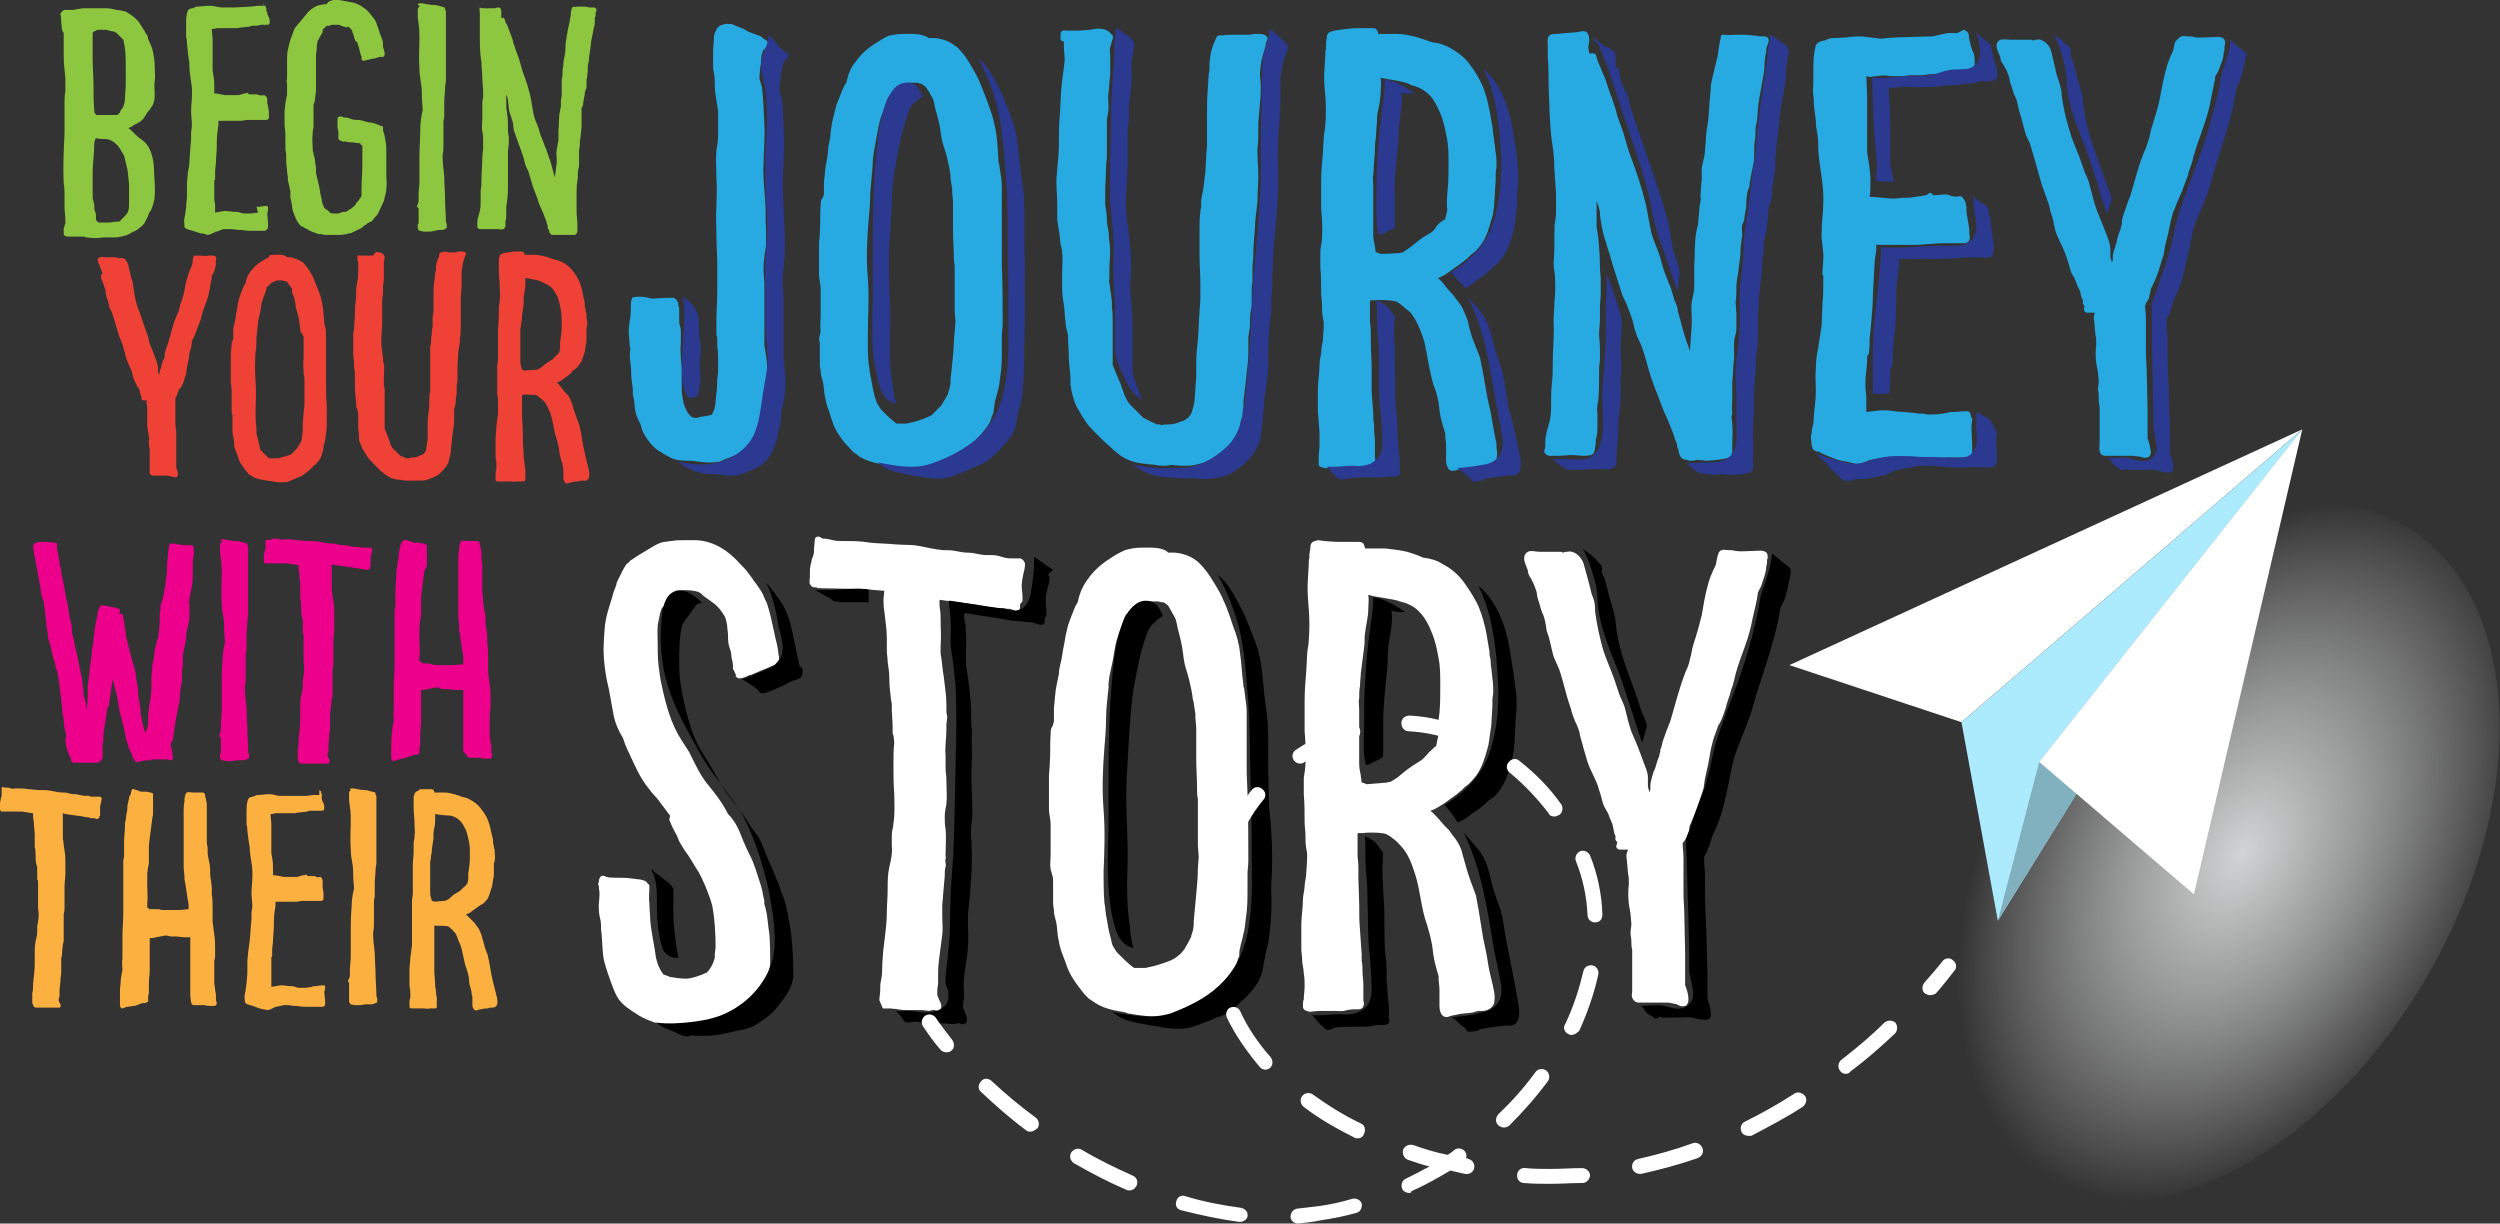 <!-- Generator: Adobe Illustrator 21.1.0, SVG Export Plug-In  -->
<svg version="1.1"
	 xmlns="http://www.w3.org/2000/svg" xmlns:xlink="http://www.w3.org/1999/xlink" xmlns:a="http://ns.adobe.com/AdobeSVGViewerExtensions/3.0/"
	 x="0px" y="0px" width="302.2px" height="147.9px" viewBox="0 0 302.2 147.9" style="enable-background:new 0 0 302.2 147.9;"
	 xml:space="preserve">
<rect x="0" y="0" width="302.2" height="147.9" fill="#333333" stroke="none"/>
<style type="text/css">
	.st0{fill:#8DC63F;}
	.st1{fill:#EF4136;}
	.st2{fill:#27AAE1;}
	.st3{fill:#EC008C;}
	.st4{fill:#FBB040;}
	.st5{fill:#FFFFFF;}
	.st6{fill:#2B3990;}
	.st7{fill:url(#SVGID_1_);}
	.st8{fill:#ACEAFD;}
	.st9{fill:#81B0BE;}
	.st10{fill:url(#SVGID_2_);}
</style>
<defs>
</defs>
<g>
	<path class="st0" d="M11.7,1c0.1,0,0.2,0,0.3,0h0.5c0.1,0,0.3,0,0.4,0c0.4,0,0.8,0.1,1.2,0.2c0.3,0,0.7,0.1,1.1,0.2
		C15.9,1.8,16.6,2.3,17,3c0.2,0.3,0.3,0.5,0.5,0.8l0.1,0.2c0.2,0.2,0.3,0.5,0.3,0.7c0.2,0.5,0.5,1,0.6,1.6c0.1,0.5,0.2,1.1,0.2,1.7
		c0,0.6,0.1,1.3,0,1.8c-0.1,0.5,0,1,0,1.5c0,0.5,0,1-0.3,1.5c-0.2,0.3-0.3,0.5-0.6,0.8c-0.1,0.2-0.2,0.3-0.3,0.5
		c-0.3,0.5-0.8,0.8-1.3,1c-0.2,0.2-0.5,0.3-0.7,0.4c0,0,0,0,0,0c0.1,0,0.1,0.1,0.2,0.1l0.1,0.1c0.1,0.1,0.2,0.2,0.3,0.3
		c0.1,0.1,0.2,0.2,0.3,0.3c0,0,0.1,0,0.1,0.1l0.9,0.7c0.8,0.7,1.1,1.9,1.2,3c0,1.2,0.2,2.3,0.1,3.5c0,0.6-0.2,1.2-0.4,1.7L18,25.8
		c-0.1,0.4-0.3,0.7-0.5,1.1c-0.2,0.3-0.4,0.5-0.7,0.7c-0.1,0.1-0.2,0.2-0.3,0.2c-0.1,0.1-0.2,0.1-0.3,0.2h-0.1
		c-0.3,0.2-0.7,0.4-1,0.5c0,0-0.2,0-0.1,0l-0.3,0.1c-0.2,0-0.5,0.1-0.7,0.1h-0.5c0.2,0,0,0,0,0h-0.6l-0.4,0c-0.7,0.1-1.3,0.1-2,0
		c-0.1,0-0.2,0-0.3-0.1c-0.2,0-0.5,0-0.7,0H8.2c-0.2,0-0.5-0.1-0.5-0.3c0-0.1,0-0.3,0-0.4c0-0.1,0-0.2,0-0.3
		c0.1-0.2,0.1-0.4,0.2-0.6v-0.5c0-0.5-0.1-0.9-0.1-1.4c0-0.5,0-1,0-1.5c0-0.5,0-0.9-0.1-1.4c-0.1-2,0-4,0.1-6.1c0-1.2,0-2.5,0-3.6
		c0-0.5,0-1,0.1-1.4c0-0.1,0-0.3,0-0.4V10c0-0.2,0-0.4,0-0.6C7.8,8.5,7.7,7.6,7.7,6.7c0-0.4,0-0.9,0-1.3c0-0.2,0-0.5,0-0.7
		c0-0.2,0-0.4,0-0.7C7.4,3.6,7.5,3.2,7.4,2.8c0-0.4,0-0.8-0.1-1.1c0-0.1,0.1-0.2,0.2-0.3c0.1-0.1,0.2-0.2,0.3-0.2c0.1,0,0.2,0,0.3,0
		h0.3c0.1,0,0.2,0,0.2,0c0,0,0.1,0,0.2,0L10,1c0.4,0,0.8,0,1.2,0C11.4,1,11.5,1,11.7,1z M11.2,4c0,0.1,0,0.2,0,0.3c0,0.5,0,1,0,1.5
		c0,0.5,0,0.9,0,1.4c0,1,0.1,2,0.1,3.1c0,1,0,2,0.1,3.1v0.2c0.1,0.1,0.2,0.2,0.2,0.3c0,0,0,0,0,0c0.4,0,0.8,0,1.2,0
		c0.2,0,0.5,0,0.7,0H14l0,0c0,0,0.1,0,0.1,0c0.1,0,0.1,0,0.2-0.1l0.2-0.2c0,0,0.1-0.2,0-0.1c0.1-0.2,0.2-0.3,0.3-0.4
		c0-0.1,0.1-0.1,0.1-0.2l0,0c0.1-0.3,0.2-0.6,0.2-0.9c0-0.6,0.1-1.2,0.1-1.8c0-0.6,0-1.3,0-1.9c0-1.2,0-2.4-0.3-3.5c0,0,0,0,0,0
		l-0.5-0.5c-0.1-0.1-0.2-0.2-0.3-0.3l0,0c0,0-0.1-0.1-0.2-0.1c0,0-0.1-0.1-0.2-0.1c0,0,0,0-0.1,0l-0.4-0.1c-0.1,0-0.3-0.1-0.4-0.1
		l-0.2,0h-0.8l-0.4,0.2C11.5,3.7,11.3,3.8,11.2,4z M11.5,16.9C11.4,16.9,11.4,16.9,11.5,16.9l-0.1,0.3c0,1.3-0.2,2.5-0.2,3.7v1.8
		c0,0.3,0,0.6,0,0.9c0,0.2,0,0.5,0.1,0.7c0,0.2,0.1,0.3,0.1,0.5c0,0.2,0,0.3,0,0.4c0,0.3,0.2,0.5,0.2,0.8c0,0,0,0.1,0,0.2l0,0v0.2
		c0,0.1,0,0.2,0,0.2c0,0,0.1,0.1,0.2,0.2c0,0,0,0,0.1,0.1c0,0,0.1,0,0.2,0h1.1c0.3,0,0.5-0.1,0.8-0.1h0.2c0,0,0,0,0.1,0c0,0,0,0,0,0
		c0,0,0.1-0.1,0.1,0l0.1-0.1c0.1-0.1,0.2-0.1,0.2-0.2c0.3-0.3,0.7-0.6,0.8-1c0.1-0.3,0.1-0.6,0.1-0.9c0-0.3,0-0.5,0-0.8
		c0-0.3,0-0.6,0-0.8c0-0.3,0-0.5,0-0.8c-0.1-0.6-0.1-1.2-0.2-1.7L15,18.8l-0.2-0.3c-0.2-0.4-0.5-0.9-0.9-1.2
		c-0.2-0.2-0.4-0.3-0.7-0.4c-0.2-0.1-0.4-0.1-0.6-0.1c-0.3,0-0.7,0-1-0.1C11.5,16.8,11.5,16.9,11.5,16.9z"/>
	<path class="st0" d="M31.8,0.5c0,0,0.1,0,0.1,0.1c0,0.1,0.1,0.1,0.2,0.1c0,0.1,0,0.2,0.1,0.3c0,0.1,0,0.2,0,0.3l0.1,0.2
		c0,0.2,0.1,0.4,0.2,0.6c0.1,0.2,0.1,0.4,0.1,0.6c0,0.2-0.1,0.3-0.3,0.3l-0.1,0l-0.1,0l-0.1,0h-0.1l-0.3,0l-0.1,0
		c-0.2,0.1-0.4,0.1-0.6,0.1c-0.2,0-0.5,0-0.7,0.1c-0.2,0.1-0.5,0-0.7,0.1c-0.2,0-0.5,0-0.7,0.1l-0.5,0c-0.1,0-0.2,0-0.4,0
		c-0.3,0-0.6,0-0.8,0c-0.3,0-0.6,0-0.8,0c-0.2,0-0.3,0.1-0.5,0.1l-0.2,0l0.1,1.3l0,0.4l0,0.2v0.2l0,0.9l0,1.7l0,0.3
		c0.1,0.6,0.2,1.2,0.2,1.8c0,0.3,0,0.7,0,1l0.2,0l0.6,0.1l0.5,0.1h0.1l0.1,0l0.1,0l0.6,0l0.3,0l0.4,0l0.4-0.1l0.3-0.1l0.1,0l0.1,0
		l0.2-0.1l0.1,0.1l0.1,0.1c0.3,0,0.5,0,0.8,0c0.1,0,0.2,0,0.4,0.1l0.1,0c0.1,0.1,0.3,0,0.5,0c0.1,0,0.2,0.1,0.3,0.2
		c0,0.1,0.1,0.1,0.1,0.2c0,0.1,0,0.2,0,0.3c0,0.2,0,0.4,0.1,0.6l0.1,0.7c0,0.2,0,0.4,0,0.6l0,0.1c0,0.2-0.2,0.3-0.3,0.3
		c-0.5,0-1,0-1.6,0l-0.8,0c-0.2,0-0.5,0.1-0.7,0.1c-0.5,0-1.1,0-1.6,0l-0.6,0c-0.2,0-0.3,0-0.4,0l-0.1,0l0,0.4
		c0,0.3-0.1,0.6-0.1,0.9c-0.1,0.6-0.1,1.2-0.1,1.9c0,0.6-0.1,1.2-0.1,1.9l-0.1,1c0,0.3,0,0.6,0,0.9c0,0.1,0,0.1-0.1,0.2v0.2v0.1v0.1
		v0.1l0,0.6l0,0.5l0,0.4v0.1v0.1l0,0.2l0.1,0.5l0,0.3l0,0.3l0,0.4l0.5-0.1c0.2,0,0.5-0.1,0.7-0.1c0.4,0,0.8,0.1,1.2,0.1
		c0.2,0,0.4,0,0.6,0.1l0.4,0.1h0.3l0.2,0l0.4,0c0.3,0,0.6-0.1,0.9-0.1L31,25l0.1,0l0.2,0l0.7-0.1l0.1,0c0.1,0,0.2,0,0.3,0.1l0,0l0,0
		l0,0.1l0,0.2v0.1l-0.1,0.4l0.1,1.1v0.3v0.1l0,0.1l0,0.1l-0.1,0.2l0,0c-0.1,0.1-0.2,0.2-0.3,0.2l-0.1,0l-0.7,0l-0.5,0l-0.5,0
		c-0.4,0-0.8-0.1-1.2-0.1c-0.4,0-0.7-0.1-1.1-0.1l-0.5,0l-0.2,0l-0.1,0l0,0l-0.1,0L26.2,28h-0.1c-0.1,0-0.1,0.1-0.2,0.1
		c-0.2,0.1-0.6,0.3-0.8,0.3c-0.3-0.1-0.6-0.2-0.9-0.2c-0.3-0.1-0.6-0.2-0.9-0.3l-0.4-0.1l-0.2-0.1l-0.1,0c0,0-0.1,0-0.1-0.1
		c-0.1,0-0.2-0.1-0.2-0.2c0,0,0-0.1,0-0.1c0-0.3-0.1-0.6,0-0.9c0-0.2,0.1-0.4,0.1-0.6l0.1-0.7c0-0.5,0.1-0.9,0.1-1.4
		c0-0.5,0-0.9,0-1.4c0-0.5,0.1-0.9,0.1-1.4c0.1-0.5,0.2-0.9,0.2-1.4l0.1-1.4c0-0.5,0.1-0.9,0.1-1.4c0-0.1,0-0.3,0-0.4l0-0.1l0-0.2
		l0,0l0.1-0.8c0-0.6-0.1-1.2-0.1-1.8c0-0.6,0.1-1.2,0.1-1.9c0.1-1.1-0.3-2.3-0.3-3.4c0-0.3,0-0.6-0.1-1c0-0.3-0.1-0.6-0.1-0.9
		l-0.1-0.9c0-0.3,0-0.5-0.1-0.8c0-0.3,0-0.6,0-0.9l0-0.7c0-0.5,0-1.1,0.2-1.6c0.1-0.2,0.3-0.3,0.6-0.3c0.2-0.1,0.4-0.2,0.5-0.2
		c0.5,0,1-0.1,1.5-0.1c0.3,0,0.5,0,0.8,0.1l0.6,0.1c0.2,0,0.4,0,0.7,0l0.9,0l0.1,0l1.9-0.1l0.1,0l0.7-0.1l0.3,0l0.1,0h0h0.2l0.2,0
		L31.8,0.5L31.8,0.5z"/>
	<path class="st0" d="M41,0c0.5,0.1,1.1,0.2,1.6,0.3c0.5,0.1,0.9,0.3,1.3,0.6C44.4,1.2,44.7,1.6,45,2c0.2,0.2,0.4,0.5,0.5,0.8
		l0.1,0.3l0.1,0.2l0,0.1l0.1,0.2l0,0.1L45.9,4c0.1,0.2,0.2,0.5,0.3,0.8c0.1,0.2,0.1,0.5,0.1,0.8l0,0.1c0,0.1,0.1,0.2,0.1,0.3
		c0,0.1,0,0.2,0.1,0.3c0,0.1,0,0.2,0,0.3c0,0.1-0.1,0.2-0.2,0.3C46,6.8,45.8,6.9,45.5,7c-0.3,0.1-0.6,0.1-0.9,0.2l-0.4,0.1
		c-0.1,0-0.3,0.1-0.4,0c-0.1-0.1-0.1-0.2-0.1-0.3l0-0.2c-0.2-0.3-0.2-0.7-0.3-1l-0.2-0.6l0-0.1L43,5l-0.1-0.2
		c-0.1-0.2-0.1-0.4-0.2-0.7l-0.1-0.2l0-0.1l-0.1-0.2l-0.1-0.1l-0.1-0.1l-0.1-0.1l-0.1-0.1c0.1,0.1-0.1,0-0.1,0L42,3.3l-0.1,0l-0.1,0
		c-0.2-0.1-0.4-0.1-0.6-0.2L41,3l-0.2,0c-0.2,0-0.4,0-0.5,0l-0.1,0l-0.1,0l-0.3,0.1c0,0-0.2,0.1-0.1,0l-0.1,0l-0.2,0.1l-0.1,0.1
		l-0.2,0.2l-0.1,0.1l0,0.1L39,3.9l-0.3,0.5l-0.2,0.4l-0.1,0.1l0,0.1l-0.1,0.4c0,0,0,0.2,0,0.1l0,0.2c0,0.4-0.1,0.7-0.1,1
		c0-0.1,0,0.1,0,0.1l0,0.2l0,0.4l0,0.3c0,0.2,0,0.2,0,0.1v0.1v0.4l0,0.8c0,0.3,0,0.6,0,0.9c0,0.3,0,0.6,0,0.9c0,0.3-0.1,0.6-0.1,0.9
		c0,0.3-0.1,0.6-0.2,0.9l0,0.1l0,0.2v0.4l0,0.9l0,1l-0.1,0.6l0,0.2l0,0.1c-0.1,0.6,0,1.2,0,1.8l0,0.1l0.1,0.5
		c0.1,0.4,0.2,0.7,0.2,1.1l0.1,0.6l0,0.3l0,0.2l0,0.1c0.1,0.4,0.2,0.9,0.3,1.3c0.1,0.3,0.1,0.6,0.2,0.9l0,0.2l0.1,0.4
		c0.1,0.4,0.1,0.8,0.3,1.2l0.1,0.2l0.1,0.1l0.1,0.1l0.2,0.1l0.2,0.2l0.1,0.1l0.2,0.1l0.1,0l0.4,0l0.3,0c0.3-0.1,0.5-0.2,0.8-0.2
		l0.1,0l0.2-0.1l0.3-0.2l0.3-0.2l0.1-0.1c0.2-0.1,0.3-0.3,0.4-0.5l0.1-0.1l0.1-0.1l0.2-0.3l0.2-0.3l0,0l0-0.1l0-0.1l0-0.2l0-0.3
		c0-1.1,0.1-2.1,0.1-3.2c0-0.5,0-1.1,0-1.6l0-0.6c-0.1,0-0.1-0.1-0.2-0.1l0-0.1l-0.1-0.1l-0.1,0l-0.2,0l-0.6-0.1l-0.1,0l-0.3,0
		l-0.5-0.1c-0.1,0-0.1,0-0.2,0c0.1,0.1-0.1,0-0.1,0c-0.1,0-0.1-0.1-0.2-0.1c-0.1,0-0.3-0.1-0.3-0.3c0-0.1,0-0.3,0-0.4l0-0.4
		c0-0.1,0-0.2-0.1-0.4c0-0.1,0-0.2,0-0.4v-0.5c0-0.1,0-0.2,0-0.3c0.1-0.3,0.4-0.2,0.6-0.2l0.1,0.1l0.2,0c0.3,0,0.5,0.1,0.8,0.2
		c0.3,0.1,0.5,0.1,0.8,0.1c0.3,0,0.6,0.1,0.9,0.2l0.4,0.1l0.1,0c0.3,0,0.5,0.1,0.8,0.2l0.8,0.3l0,0.1l0,0.2l0,0.2
		c0.2,0.4,0.2,0.8,0.3,1.2c0.1,0.5,0.1,1,0.1,1.5c0,0.9,0,1.9,0,2.8c0,0.5,0.1,1,0,1.5c0,0.5-0.2,1-0.3,1.5
		c-0.2,0.4-0.4,0.9-0.6,1.3c-0.1,0.3-0.4,0.6-0.6,0.8l-0.2,0.3L44.4,27l-0.2,0.2l-0.1,0L44,27.3l-0.1,0.1c-0.2,0.2-0.5,0.3-0.7,0.4
		c-0.2,0.1-0.4,0.2-0.6,0.3l-0.2,0.1h-0.1l-0.1,0l-0.3,0.1c-0.2,0-0.5,0.1-0.7,0.1c-0.3,0-0.5,0-0.8,0h-0.3l-0.1,0h-0.1l-0.1,0
		l-0.6,0l-0.3-0.1h-0.2l-0.1,0h-0.1c-0.3-0.1-0.5-0.2-0.8-0.3c-0.3-0.1-0.5-0.3-0.8-0.4l-0.3-0.2l-0.1,0c-0.3-0.2-0.4-0.4-0.6-0.7
		c-0.1-0.2-0.2-0.4-0.3-0.7c-0.2-0.4-0.3-0.8-0.3-1.2c-0.1-0.3-0.1-0.6-0.2-0.9l0-0.6l0-0.1l0-0.1c-0.1-0.3-0.1-0.6-0.2-0.9
		l-0.1-0.4l0-0.3c0,0.2,0,0,0-0.1l-0.1-0.6l0-0.1l0-0.1c0-0.3-0.1-0.6-0.1-1l0-0.5l0-0.2l0-0.1c0-0.3-0.1-0.6-0.1-0.9
		c0-0.6,0-1.2,0-1.8l-0.1-0.9c0-0.3,0-0.6,0-0.8c0-0.3,0-0.6,0-1l0.1-0.9c0-0.2,0.1-0.4,0.1-0.6l0.1-0.4l0-0.6l0-0.5
		c0-0.1,0-0.3,0-0.3c-0.1-0.3,0-0.5,0-0.8l0-1.9c0-0.6,0-1.2,0.2-1.8c0.1-0.5,0.3-1.1,0.5-1.6c0.1-0.3,0.2-0.6,0.4-0.8l0.5-0.6
		c0.2-0.2,0.3-0.4,0.5-0.6c0.2-0.2,0.3-0.4,0.5-0.6c0.4-0.4,0.9-0.7,1.4-0.8l0.6-0.1l0.2,0C39.7,0.1,40,0.1,40.3,0
		C40.5,0,40.8,0,41,0L41,0z"/>
	<path class="st0" d="M50.7,0.4c0.3,0,0.5,0,0.8,0.1c0.3,0,0.5,0.1,0.8,0.1c0.2,0,0.5,0,0.7,0.1l0.4,0.1c0.1,0,0.4,0.1,0.4,0.2
		l0,0.2c0,0,0.1,0.1,0.1,0.1c0,0.3,0,0.6,0,0.9c0,0.3,0,0.6,0,0.9c0,0.7,0,1.3,0,2l0,1.9c0,0.6,0,1.2,0,1.8l0,0.9
		c0,0.3-0.1,0.6-0.1,0.9c0,0.6-0.1,1.2-0.1,1.8l0,0.9c0,0.3,0,0.6,0,0.9c-0.1,0.3-0.1,0.6-0.1,0.9l0,0.8l0,1.8c0,0.3,0,0.7-0.1,1
		c0,0.9,0.1,1.8,0.2,2.6c0,0.9,0.1,1.9,0.1,2.8c0,0.9,0.1,1.8,0.1,2.6l0,0.1c0,0.1,0.1,0.2,0.1,0.3c0,0.1,0,0.2,0,0.3l0,0.1
		c0,0.1,0,0.1-0.1,0.1c-0.2,0.2-0.4,0.2-0.6,0.2c-0.2,0-0.5,0-0.7,0.1c-0.2,0-0.5,0.1-0.7,0.1c-0.2,0-0.5,0-0.7,0
		c-0.2-0.1-0.4,0-0.6-0.2c-0.1-0.1-0.1-0.2-0.1-0.3c0-0.1,0-0.2,0-0.3c0-0.1,0-0.1,0.1-0.2l0-0.2l0-0.4v-0.2v-0.2v-0.8
		c-0.1-0.1-0.2-0.2-0.2-0.3c0.1-0.2,0.2-0.4,0.2-0.7l0-0.7c0-0.5,0.1-1,0.1-1.5c0-0.5,0-1,0-1.6c0-0.5,0-1,0-1.5
		c0-1.1,0.1-2.1,0.1-3.2c0-0.8,0.1-1.6,0.3-2.4l-0.1-1.4c0-0.6,0-1.2-0.1-1.8c-0.1-0.6-0.2-1.2-0.2-1.8c-0.1-1.2,0-2.5,0-3.7
		c0-0.6,0-1.2-0.1-1.7c0-0.3-0.1-0.6-0.1-0.9c0-0.3,0-0.6,0-0.9c0-0.1,0.1-0.2,0.2-0.3l0-0.1C50.4,0.5,50.5,0.4,50.7,0.4L50.7,0.4z"
		/>
	<path class="st0" d="M69.9,0.8c0.2,0,0.4,0,0.6,0c0.2,0,0.5,0,0.7,0.1c0.2,0,0.4,0,0.6,0c0.1,0,0.3,0.1,0.3,0.3
		c0,0.1,0,0.2-0.1,0.3c0,0.1,0,0.2,0,0.3c0,0.1,0,0.2-0.1,0.3l0,0.4c0,0.3,0,0.5-0.1,0.8l-0.3,1.5c-0.1,0.5-0.1,1-0.2,1.5
		c0,0.2-0.1,0.5-0.1,0.7c0,0.2,0,0.4-0.1,0.7c-0.1,0.4,0,0.9-0.1,1.3c0,0.3-0.1,0.5-0.1,0.8l0,0.3c0,0.1,0,0.2,0,0.3
		c0,0.2,0,0.3-0.1,0.4c0,0.1,0,0.2-0.1,0.3c0,0.2,0,0.4-0.1,0.7c0,0.2-0.1,0.5-0.1,0.7c0,0.2-0.1,0.4-0.2,0.6c0,0.2,0,0.4,0,0.7
		c0,0.1,0,0.3,0,0.4l0,0.4c0,0.3,0,0.5,0,0.8l-0.1,0.9c0,0.3-0.1,0.6-0.1,0.8c0,0.3,0,0.6-0.1,1l0,0.8l0,0.8c0,0.3,0,0.5-0.1,0.8
		c-0.1,0.5,0,0.9-0.1,1.4c-0.1,0.5-0.1,1-0.1,1.5c0,0.2,0,0.4,0,0.6l0,0.5c0,0.3,0,0.6,0,0.9c0,0.1,0,0.1,0,0.2c0,0.5,0.1,1,0.1,1.6
		l0,0.3l0,0.1v0.3c0,0.2-0.1,0.4-0.3,0.5l-0.3,0l-0.4,0l-0.6,0l-0.5,0h-0.2c-0.2,0-0.3,0-0.5,0l-0.1,0c-0.2,0-0.3,0-0.4-0.2
		c-0.1-0.1-0.1-0.3-0.2-0.5c-0.1-0.1-0.1-0.2-0.1-0.4c0-0.1-0.1-0.2-0.1-0.3l-0.1-0.4c-0.2-0.4-0.3-0.8-0.5-1.2
		c-0.2-0.4-0.4-0.9-0.5-1.3c-0.2-0.5-0.4-1.1-0.6-1.6c-0.2-0.6-0.3-1.1-0.5-1.7c-0.1-0.3-0.3-0.6-0.4-0.9c-0.1-0.3-0.1-0.5-0.2-0.8
		c-0.1-0.3-0.2-0.6-0.3-0.9c-0.1-0.3-0.2-0.5-0.3-0.8l-0.6-1.7L62,14.8c-0.1-0.3-0.2-0.6-0.3-0.9c-0.1-0.3-0.2-0.6-0.2-0.9
		c0-0.3-0.1-0.6-0.1-0.9c0-0.2-0.1-0.4-0.2-0.7v0.2v1.4l0.1,0.7c0.1,0.6,0.1,1.2,0.1,1.8c0,0.3,0,0.6,0.1,1c0,0.3,0,0.6,0,0.9
		l-0.1,0.9c0,0.3,0,0.6,0,0.8c0,0.3,0,0.6,0,0.9l0,0.8c0,0.3,0,0.6,0,0.9l0,0.4c0,0.1,0,0.2,0,0.4c0,0.6,0,1.2-0.1,1.7
		c0,0.3-0.1,0.6-0.1,0.9c0,0.3,0,0.5,0,0.8c0,0.3,0,0.6-0.1,0.8c0,0.1,0,0.2,0,0.3l0,0.3c0,0.1,0,0.2-0.1,0.2c0,0.1-0.1,0.2-0.2,0.2
		c-0.2,0.1-0.4,0-0.6,0l-0.6,0c-0.3,0-0.6,0-1,0H58c-0.1,0-0.2-0.1-0.3-0.2c0-0.1,0-0.3,0-0.4l0-0.3c0-0.4,0.2-0.8,0.3-1.3
		c0.1-0.4,0.1-0.8,0.1-1.2c0-0.4,0-0.9,0-1.3c0.1-0.4,0.1-0.8,0.1-1.3c0-0.9,0.1-1.8,0.1-2.6c0-0.4,0.1-0.9,0.1-1.3l0-0.6
		c0-0.1,0-0.2,0-0.3c0-0.3,0-0.7-0.1-1c-0.1-0.5,0-1,0-1.5c0-0.2,0-0.3,0-0.5c0-0.1,0-0.3,0-0.4c0-0.3,0-0.5,0-0.8
		c0-0.3,0-0.6,0.1-0.9c0-0.3,0-0.5,0-0.8l-0.1-1.6c0-0.6-0.1-1.2-0.1-1.8c-0.2-1.2-0.2-2.4-0.2-3.5c0-0.6,0-1.2,0-1.8
		c0-0.2,0-0.4,0-0.6l0-0.1l0-0.1c0-0.2-0.1-0.4,0-0.6C58.2,1,58.4,1,58.5,1l0.6,0l0.6,0c0.2,0,0.4-0.1,0.6-0.1
		c0.2,0,0.3,0.3,0.3,0.5c0,0.1,0,0.3,0,0.4l0,0.1l0,0.3l0.1,0c0.1-0.1,0.2-0.1,0.3,0.1c0,0.1,0.1,0.2,0.1,0.4L61.3,3
		c0.1,0.3,0.2,0.5,0.3,0.8c0.1,0.3,0.2,0.5,0.3,0.8L62,4.9L62,5l0.1,0.3c0.1,0.3,0.2,0.6,0.3,0.9L62.7,7c0.2,0.6,0.3,1.1,0.5,1.7
		c0.4,1.1,0.8,2.2,1,3.4c0.1,0.6,0.2,1.2,0.3,1.7c0.1,0.6,0.4,1.1,0.6,1.7c0.1,0.4,0.2,0.8,0.4,1.2l0.3,0.8l0.2,0.5l0.1,0.2l0,0.1
		c0.1,0.2,0.1,0.3,0.2,0.5l0,0.1l0.2,0.5c0.2,0.6,0.3,1.2,0.5,1.8l0.1,0.3v-0.1v-0.1v-0.1l0.1-0.8l0.1-0.8l0-0.3
		c0-0.4-0.1-0.8,0-1.2l0.1-0.6c0-0.2,0.1-0.4,0.1-0.6c0-0.4,0-0.8,0-1.1c0.1-0.8,0-1.6,0.2-2.4c0-0.2,0.1-0.4,0.1-0.6
		c0-0.2,0-0.4,0-0.6c0-0.3,0.1-0.5,0.1-0.7c0-0.2,0-0.4,0-0.6l0-0.6c0-0.2,0-0.4,0-0.6c0-0.2,0.1-0.4,0.1-0.7C68,8.9,68,8.7,68,8.5
		c0-0.2,0.1-0.4,0.1-0.7c0-0.4,0.1-0.9,0.2-1.3c0.1-0.5,0-0.9,0.1-1.4c0-0.2,0.1-0.4,0.1-0.7c0-0.2,0.1-0.4,0.1-0.6
		c0.1-0.5,0.2-0.9,0.3-1.4c0-0.2,0.1-0.4,0.1-0.7l0-0.3c0-0.1,0.1-0.2,0.1-0.3V1.1c0-0.1,0.1-0.3,0.3-0.3
		C69.4,0.9,69.7,0.8,69.9,0.8L69.9,0.8z"/>
	<path class="st1" d="M23.5,30.9c0.1,0,0.3,0,0.4,0c0.1,0,0.3,0,0.4,0c0.3,0.1,0.7,0,1,0c0.2,0,0.7-0.1,0.8,0.2c0.1,0.1,0,0.3,0,0.4
		l0,0.2c0,0.1,0,0.1,0,0.2c0,0.2-0.1,0.4-0.1,0.5c0,0.1-0.1,0.3-0.1,0.4c-0.1,0.2-0.2,0.4-0.3,0.5l0,0.3c-0.1,0.5-0.2,1-0.3,1.6
		c-0.2,1.2-0.8,2.2-1,3.3c-0.1,0.3-0.2,0.6-0.3,0.8c-0.1,0.3-0.2,0.5-0.3,0.8c-0.1,0.3-0.2,0.6-0.4,0.9l-0.1,0.2l0,0.1L23.1,42
		l0,0.1L23,42.3l-0.1,0.4l-0.1,0.8l-0.2,0.9c0,0.3-0.1,0.5-0.1,0.8c-0.2,0.5-0.3,1.1-0.6,1.6L21.7,47l-0.1,0.1c0,0.1,0,0.2-0.1,0.3
		c0,0.1-0.1,0.3-0.1,0.4l-0.1,0.1c0,0.1-0.1,0.2-0.1,0.2c0,0.3,0,0.5,0,0.8c0,0.4,0,0.8,0,1.2c0,0.3,0,0.7,0,1
		c0,0.4,0.1,0.8,0.1,1.2l0,2.3l0,1.2v0.6v0.1c0.1,0.3,0.2,0.6,0.2,0.8c0,0.1,0,0.3-0.2,0.4c-0.2,0-0.3,0-0.5-0.1l-0.5-0.1l-0.1,0
		l-0.2,0l-1.1,0h-0.4c-0.2,0-0.3-0.1-0.4-0.3c0-0.1,0-0.3,0-0.4c0-0.2,0-0.4,0-0.6v-0.1l0-0.3l0-0.3l0-0.2v-0.1l0-0.5l0-0.4
		c0-0.2-0.1-0.3-0.1-0.5c0-0.2,0-0.3,0-0.5c0-0.2,0.1-0.4,0-0.5l-0.1-0.6l-0.1-0.6c0-0.4,0-0.8,0-1.2c0-0.2,0-0.4,0-0.6l0-0.6
		c0-0.2-0.1-0.4-0.1-0.5c0-0.1,0-0.2,0.1-0.3l-0.5,0c-0.1,0-0.2-0.1-0.2-0.3l0-0.2l0,0c-0.1-0.1-0.1-0.1-0.1-0.2
		c0-0.1-0.1-0.2-0.1-0.3c0-0.1,0-0.3-0.1-0.4l-0.2-0.3c-0.1-0.1-0.1-0.3-0.2-0.4c-0.1-0.1-0.1-0.2-0.2-0.4c-0.1-0.3-0.2-0.6-0.2-0.8
		c-0.2-0.6-0.5-1.1-0.7-1.7c-0.1-0.3-0.2-0.6-0.2-0.8c-0.1-0.3-0.2-0.5-0.2-0.7c-0.1-0.3-0.2-0.5-0.3-0.8c-0.1-0.2-0.2-0.5-0.3-0.8
		c-0.2-0.6-0.3-1.1-0.5-1.7c-0.1-0.3-0.2-0.6-0.3-0.9c-0.1-0.2-0.3-0.5-0.3-0.7l-0.2-0.8c-0.1-0.2-0.2-0.5-0.2-0.7
		c0-0.3-0.1-0.6-0.2-0.9c-0.1-0.3-0.2-0.5-0.3-0.8c-0.1-0.2-0.1-0.3-0.1-0.5L12.4,33l-0.2-0.4l0-0.1l-0.1-0.2c0,0,0-0.1,0-0.1
		l-0.2-0.4c-0.1-0.3-0.2-0.6,0.2-0.7c0.2-0.1,0.5,0,0.7,0l1.2,0c0.1,0,0.1,0,0.2,0.1l0.1,0c0.1,0,0.2,0,0.2,0c0.1,0,0.3,0,0.4,0
		c0.3,0.1,0.5,0.5,0.6,0.8l0.2,0.9c0.1,0.3,0.1,0.5,0.2,0.8c0.1,0.3,0.2,0.5,0.2,0.8c0,0.3,0.1,0.6,0.1,0.8c0.1,0.6,0.2,1.1,0.4,1.7
		c0.2,0.6,0.4,1.1,0.6,1.7c0.1,0.3,0.2,0.6,0.3,0.9c0.1,0.3,0.2,0.5,0.3,0.8c0.2,0.5,0.2,1.1,0.5,1.6c0.2,0.5,0.4,1.1,0.6,1.6
		c0.1,0.3,0.2,0.6,0.2,0.9l0,0.5l0.1,0.3l0.1-0.2l0-0.2c0-0.1,0-0.2,0.1-0.3c0,0.1,0.1-0.2,0.1-0.2l0-0.1l0-0.2
		c0,0.1,0.1-0.1,0.1-0.2l0.1-0.3l0.2-0.4l0,0l0-0.1l0-0.1l0,0l0-0.1l0-0.1l0.1-0.4c0.1-0.4,0.3-0.8,0.4-1.2c0.3-1,0.5-2,0.9-2.9
		c0.1-0.2,0.2-0.5,0.3-0.7c0.1-0.3,0.1-0.6,0.2-0.8c0.2-0.6,0.4-1.1,0.5-1.7c0.1-0.6,0.2-1.2,0.4-1.7c0.1-0.4,0.3-0.9,0.5-1.3
		l0.1-0.5C23.3,31.1,23.4,31,23.5,30.9L23.5,30.9z"/>
	<path class="st1" d="M33.1,30.8c0.5,0,1-0.1,1.5,0.2l0.1,0.1l0.4,0c0.6,0.1,1,0.3,1.5,0.6c0.3,0.3,0.6,0.7,0.8,1
		c0.2,0.4,0.5,0.8,0.6,1.2c0.2,0.5,0.4,1,0.6,1.5c0.2,0.5,0.3,1,0.4,1.6c0.1,0.6,0.1,1.2,0.2,1.8l0,0.1l0,0l0,0.2l0.1,0.4
		c0.1,0.3,0.1,0.6,0.1,1c0,0.6,0,1.2,0,1.7v1c0,0.3,0,0.5,0,0.8l0,1.2l0,0.2c0,1.2,0,2.5,0.1,3.7c0,0.3,0,0.5,0,0.8l0,0.8
		c0,0.6,0,1.2-0.1,1.7c0,0.3-0.1,0.6-0.1,0.9c-0.1,0.3-0.2,0.5-0.2,0.8c0,0.1,0,0.3-0.1,0.5c0,0.1-0.1,0.2-0.1,0.3
		c0,0.3-0.2,0.5-0.3,0.7c-0.2,0.2-0.3,0.4-0.5,0.6l-0.1,0c-0.2,0.2-0.3,0.4-0.6,0.6c-0.2,0.2-0.3,0.3-0.5,0.4l-0.1,0.1l-0.1,0.1
		c-0.3,0.2-0.6,0.3-0.9,0.4h0l-0.2,0.1l-0.5,0.2c-0.3,0.2-0.7,0.2-1,0.2c-0.4,0-0.7,0-1.1-0.1l-0.7-0.1c0,0-0.3,0,0,0
		c-0.6-0.1-1.3-0.2-1.8-0.5l-0.3-0.2c-0.1,0-0.2-0.1-0.2-0.2c-0.2-0.2-0.4-0.4-0.5-0.6c-0.3-0.4-0.6-0.8-0.7-1.3
		c-0.1-0.3-0.2-0.5-0.3-0.8c-0.1-0.3-0.2-0.5-0.2-0.8c0-0.3,0-0.5-0.1-0.8c0-0.2-0.1-0.5-0.1-0.7c0-0.1,0-0.3,0-0.4v-0.4
		c0-0.3,0-0.6,0-0.8c0-0.1,0-0.3,0-0.4l-0.1-0.4c0-0.3,0-0.6,0-0.9c0-0.6,0-1.2,0-1.8c0-0.3-0.1-0.6-0.1-0.9l0-0.9l0-1
		c0-0.3,0-0.5,0-0.8c0-0.6,0-1.1,0.1-1.7c0-0.1,0-0.3,0-0.4l0.1-0.2l0.1-0.2c0-0.1,0-0.2,0-0.2c0-0.2,0-0.3,0-0.5l0-0.5
		c0-0.2,0-0.4,0.1-0.5l0.1-0.5c0-0.1,0.1-0.3,0.1-0.5c0-0.4,0.1-0.7,0.2-1.1c0-0.4,0.1-0.7,0.2-1.1c0.1-0.2,0.1-0.4,0.2-0.6l0.2-0.5
		l0.2-0.5c0.1-0.1,0.2-0.2,0.2-0.4c0.1-0.5,0.3-0.9,0.6-1.3c0.4-0.5,0.8-0.9,1.3-1.2c0.3-0.2,0.5-0.3,0.9-0.5
		C32.5,30.8,32.8,30.8,33.1,30.8L33.1,30.8z M33.2,34l-0.4,0.2l-0.1,0.1l-0.1,0.1l-0.4,0.4l0,0.1l0,0.1l-0.3,0.8
		c-0.1,0.3-0.2,0.6-0.3,0.9l-0.1,0.8l-0.2,0.9l-0.1,0.4l0,0.1l0,0.1c-0.1,0.6-0.1,1.2-0.2,1.8c0,0.6,0,1.2-0.1,1.7
		c-0.1,1.2-0.1,2.4,0,3.7c0.1,1.2,0,2.4,0,3.7c0,0.6,0,1.2,0.1,1.8l0,0.3l0,0.1l0,0.3l0.2,0.8c0.1,0.3,0.1,0.5,0.2,0.8l0,0.1
		l0.1,0.3l0.1,0.1l0.1,0.1l0.3,0.3l0.4,0.4l0.1,0.1l0.1,0l0.2,0l0.4,0l0.2,0c0.3,0,0.6-0.1,0.9-0.2L35,55l0.1,0l0.1-0.1l0.1-0.1
		l0.2-0.2l0.3-0.3l0.1-0.1c0.1-0.2,0.2-0.3,0.3-0.5l0.1-0.1l0,0l0.1-0.3l0.1-0.3l0-0.1l0-0.1c0.1-0.5,0.1-1,0.1-1.5
		c0-0.5,0.1-1,0.1-1.5l0.1-0.7l0-0.7c0-0.6,0-1.1,0-1.7c0-0.3,0-0.6,0-0.9l0-0.1l0,0c0-0.2-0.1-0.4-0.1-0.6c0-0.6-0.1-1.2,0-1.8
		c0-0.6,0-1.2,0-1.8l0-0.5l0-0.2l0-0.1L36.3,40l0-0.1l0-0.2c-0.1-0.4-0.1-0.9-0.2-1.3c-0.1-0.4-0.2-0.7-0.3-1.1
		c-0.1-0.4-0.1-0.8-0.2-1.1c0-0.2-0.1-0.4-0.2-0.6c-0.1-0.1-0.1-0.3-0.1-0.5l0-0.2L35,34.5l-0.2-0.3L34.6,34L34.5,34l0,0l-0.1,0
		l-0.2-0.1l0,0l-0.2,0l-0.4,0l-0.1,0L33.2,34z"/>
	<path class="st1" d="M45.8,30.5c0.2,0,0.4,0.1,0.6,0.3l0,0.1c0.1,0.1,0.1,0.2,0.1,0.3l-0.1,0.5c0,0.2,0,0.3,0,0.5
		c0,0.4,0,0.8,0,1.2c0,0.4,0,0.8-0.1,1.1c0,0.3,0,0.6,0,1c0,0.2-0.1,0.5-0.1,0.7c0,0.5,0,1,0,1.5l0,0.8c0,0.2,0,0.5,0,0.7
		c0,0.5-0.1,1-0.1,1.6c0,0.3,0,0.6,0,0.8c0,0.3,0.1,0.6,0.1,0.9c0,0.3,0.1,0.5,0.1,0.8c0,0.2,0,0.4,0.1,0.7c0.1,0.6,0,1.2,0,1.8
		l0,0.5c0,0.1,0,0.2,0,0.3c0.1,0.3,0.1,0.5,0.1,0.8l0,0.4c0,0.1,0,0.3,0,0.4c0,0.3,0,0.5,0,0.8l0,1.8l0,1l0.2,0.5
		c0.1,0.3,0.2,0.5,0.3,0.8c0.1,0.2,0.1,0.4,0.2,0.6c0.1,0.2,0.2,0.5,0.4,0.6l0.5,0.5l0.3,0.3l0.3,0.1c0.2,0.1,0.3,0.2,0.5,0.2
		c0.1,0,0.1,0,0.2,0l0.1,0c0.1-0.1,0.3-0.1,0.5-0.1c0.3,0,0.5-0.1,0.7-0.2c0.2-0.1,0.3-0.1,0.5-0.2c0.1-0.2,0.3-0.3,0.3-0.5
		c0-0.2,0.1-0.5,0.1-0.7c0-0.2,0.1-0.4,0.1-0.7c0-0.3,0-0.5,0-0.8l0-0.8c0-0.5,0-1,0.1-1.5c0.1-0.6,0.1-1.2,0.1-1.7
		c0-0.3,0-0.6,0.1-0.8c0-0.3,0-0.6,0-0.9c0-0.6,0-1.2,0-1.8l0-1.8c0-0.3,0-0.6,0-1c0-0.1,0.1-0.2,0.1-0.4l0-0.4
		c0-0.3,0.1-0.6,0.1-0.9l0.1-0.9l0-0.9c0-0.3,0.1-0.5,0.1-0.8c0-0.6,0-1.2,0-1.8c0-0.6,0-1.2,0.1-1.8l0.1-0.9c0-0.1,0-0.2,0.1-0.4
		c0-0.1,0-0.3,0-0.4c0-0.3,0.1-0.6,0.2-0.9c0.1-0.2,0.2-0.4,0.2-0.7c0.1-0.2,0.2-0.2,0.3-0.2c0.3-0.1,0.5-0.1,0.8,0
		c0.3,0,0.5,0,0.8,0l0,0l0.1,0c0.1,0,0.2-0.1,0.4-0.1l0.3,0c0.1,0,0.4,0,0.5,0.2c0.1,0.1,0,0.2-0.1,0.4l0,0l0,0l0,0
		c-0.1,0.4-0.3,0.8-0.3,1.2c0,0.2-0.1,0.4-0.1,0.6l0,0.6c0,0.4,0,0.8,0,1.2l-0.1,1.3c0,0.3,0,0.6,0,0.9c0,0.3,0,0.5,0,0.8
		c0,0.6,0,1.1,0,1.7c0,0.5,0,1.1-0.1,1.6c0,0.6-0.1,1.1-0.2,1.6c0,0.6-0.1,1.2-0.1,1.8c0,0.3,0,0.5,0,0.8c0,0.3,0,0.5,0,0.8
		c0,0.3-0.1,0.5-0.1,0.8c0,0.3,0,0.5,0,0.8c0,0.3-0.1,0.5-0.1,0.8c0,0.2,0,0.5-0.1,0.8c0,0.1-0.1,0.3-0.1,0.4v0.4l0,0.8
		c0,0.6-0.1,1.2-0.2,1.8l-0.1,1c0,0.3-0.1,0.5-0.1,0.8c0,0.2,0,0.3,0,0.4c0,0.1-0.1,0.3-0.1,0.4c-0.1,0.3-0.1,0.5-0.2,0.8
		c-0.2,0.5-0.6,0.9-0.9,1.2c-0.2,0.2-0.4,0.4-0.7,0.5c-0.2,0.1-0.4,0.2-0.7,0.3c-0.3,0.1-0.6,0.2-0.9,0.2h-0.5l-0.7,0
		c-0.1,0-0.3,0-0.4,0c-0.2,0-0.4,0-0.5,0l-0.5-0.1c-0.4,0-0.9-0.1-1.3-0.3c-0.4-0.2-0.7-0.5-1-0.7c-0.3-0.3-0.6-0.6-0.9-0.9
		c-0.3-0.3-0.6-0.6-0.8-0.9c-0.1-0.2-0.2-0.3-0.3-0.5c-0.1-0.2-0.2-0.3-0.3-0.5l-0.2-0.5l-0.1-0.2l-0.1-0.3l0,0l0-0.1l0-0.2
		c0-0.5-0.1-0.9-0.1-1.4c0-0.5,0-1,0-1.4c0-0.3-0.1-0.6-0.2-0.8c-0.1-0.4,0-0.7-0.1-1.1c-0.1-0.7-0.1-1.5-0.1-2.2c0-0.3,0-0.7,0-1
		c0-0.2-0.1-0.4-0.1-0.6l0-0.5c0-0.3-0.1-0.7-0.1-1c0-0.3,0-0.7,0-1c0-0.5,0-1,0-1.5c0-0.2,0.1-0.5,0.1-0.7c0-0.5,0.1-1.1,0.1-1.6
		c0-0.6,0-1.1,0.1-1.7c0.1-0.6,0-1.2,0.1-1.8c0.1-0.6,0.2-1.1,0.2-1.7c0-0.3,0-0.6,0-0.9c0-0.1,0-0.2,0-0.3l0-0.1
		c0,0-0.1-0.1-0.1-0.1c0-0.1,0-0.3,0-0.4c0-0.2,0.1-0.3,0.3-0.2l0.2,0l0.7,0l0.7,0C45.3,30.5,45.5,30.4,45.8,30.5L45.8,30.5z"/>
	<path class="st1" d="M62.1,30.4l0.6,0l0.3,0c0.1,0,0.2,0,0.3,0.1c0.1,0.1,0.1,0.2,0.1,0.3l1.2,0c0.4,0,0.8,0.1,1.3,0.2
		c0.3,0.1,0.6,0.2,0.9,0.3c0.4,0.1,0.8,0.2,1.2,0.4c0.5,0.3,0.9,0.6,1.2,1c0.4,0.5,0.7,1,0.9,1.5c0.2,0.5,0.3,1,0.4,1.6l0.2,0.9
		c0,0.1,0,0.3,0,0.4c0,0.1,0.1,0.3,0.1,0.4c0,0.2,0,0.3,0.1,0.4l0,0.4c0,0.3,0.1,0.6,0.1,0.8c0,0.2,0,0.3-0.1,0.5l0,0.4l0,0.8
		c0,0.3,0,0.6-0.1,0.9c0,0.3-0.1,0.5-0.1,0.8c-0.2,0.5-0.3,1.2-0.7,1.6c-0.2,0.3-0.4,0.5-0.6,0.6c0,0-0.1,0.1-0.1,0L69.1,45
		l-0.3,0.3l-0.7,0.5c-0.2,0.2-0.4,0.3-0.7,0.4l-0.1,0c0.2,0.2,0.4,0.4,0.5,0.6c0.1,0.1,0.2,0.2,0.3,0.4c0.1,0.1,0.2,0.2,0.3,0.3
		c0.2,0.2,0.4,0.4,0.5,0.7c0.1,0.2,0.2,0.5,0.3,0.7c0.1,0.5,0.3,1.1,0.5,1.6c0.1,0.3,0.2,0.5,0.3,0.8c0.1,0.3,0.1,0.5,0.2,0.8
		c0.1,0.6,0.2,1.2,0.3,1.8l0.2,0.9l0.2,0.9l0.2,0.8c0,0.1,0.1,0.3,0.1,0.4l0,0.1c0,0.2,0.1,0.4,0,0.7c-0.1,0.3-0.4,0.5-0.7,0.4h-0.1
		c-0.2,0-0.3,0-0.4,0.1c-0.3,0-0.6,0-0.8,0.1c-0.1,0-0.3,0-0.4,0.1c-0.1,0-0.3,0.1-0.4,0c-0.2-0.1-0.3-0.4-0.3-0.6l0-0.1l0-0.3
		c0,0.1,0-0.1,0-0.1v-0.1l0-0.4c0-0.2-0.1-0.4-0.1-0.6l0-0.1c-0.2-0.5-0.3-1-0.4-1.5c0-0.5-0.2-1-0.3-1.5c-0.2-0.5-0.3-1.1-0.4-1.6
		c-0.1-0.5-0.2-1.1-0.4-1.6c-0.2-0.4-0.3-0.8-0.6-1.2c-0.1-0.2-0.3-0.3-0.5-0.5c-0.2-0.1-0.3-0.3-0.5-0.4c-0.2-0.1-1.2-0.1-1.4-0.1
		l-0.3,0c0,0,0,0-0.1,0.1l0,0.2l0,0.3l0,0.7c0,0.2,0,0.5,0,0.7l0,0.7l0.1,1.5c0,0.5,0,1,0,1.6l0.1,1.4v0.3c0,0,0,0.2,0,0.1
		c0,0.2,0.1,0.4,0.1,0.6c0,0.2,0,0.5,0.1,0.7c0,0.1,0,0.2,0,0.4v0.3c0,0.1,0,0.3,0,0.4c0,0.1,0,0.2,0,0.3c0,0.1-0.1,0.2-0.3,0.2
		c-0.2,0-0.5,0-0.7,0c-0.2,0.1-0.5,0-0.7,0h-0.9c-0.2,0-0.4,0-0.7,0l-0.1,0c-0.1,0-0.2-0.1-0.2-0.2l0-0.1l0-0.1c0-0.1,0-0.1,0-0.3
		c0-0.3,0-0.5,0.1-0.8c0-0.3,0-0.5,0-0.7c0-0.3-0.1-0.5-0.1-0.8c0-0.2,0-0.4,0-0.7c0-0.5,0-0.9,0-1.4c0-0.5,0.1-1,0.1-1.5
		c0-0.3,0.1-0.5,0.1-0.8c0-0.3,0.1-0.5,0.1-0.8l0-0.8l0-0.4l0-0.3c0-0.3,0-0.6-0.1-0.8c0-0.3,0-0.5,0-0.8c0-0.5,0-1.1,0-1.6
		c0-0.3,0-0.6,0-1c0-0.3,0.1-0.6,0.1-0.9c0-0.6,0-1.2,0-1.8V40c0-0.6,0.1-1.2,0.1-1.8l0-0.9c0-0.3,0.1-0.6,0.1-0.9
		c0.1-0.6,0-1.3,0-1.9c0-0.6-0.1-1.2-0.1-1.7l0-0.9c0-0.2,0-0.3,0-0.4c0,0,0-0.1,0-0.1v-0.1l0.1-0.3c0-0.1,0-0.2,0.1-0.2
		c0.1-0.1,0.3-0.2,0.4-0.2C61.2,30.5,61.7,30.5,62.1,30.4L62.1,30.4z M63.5,33.6L63.5,33.6c0,0.3,0,0.6,0,0.8c0,0.5-0.1,1-0.2,1.5
		c0,0.3,0,0.5,0,0.8l-0.1,0.8c0,0.2-0.1,0.5-0.1,0.7c0,0.3,0,0.5-0.1,0.8c0,0.2,0,0.5-0.1,0.7c0,0.2,0,0.5,0,0.7l0,1.6
		c0,0.5,0,1,0,1.6c0,0.2,0,0.5,0.1,0.7l0.1,0.4l0.1,0l0.2,0.1l1.2-0.1l0.3,0l0.4-0.2c0.3-0.2,0.6-0.5,0.9-0.7l0.5-0.3
		c0.2-0.1,0.3-0.3,0.4-0.4c0.1-0.1,0.3-0.2,0.4-0.4l0.1-0.1l0.1-0.5c0-0.1,0-0.3,0-0.4c0-0.1,0-0.2,0-0.3l0.1-0.7
		c0.1-0.5,0.1-1.1,0.1-1.6c0-0.5,0-1.1-0.1-1.6c-0.1-0.5-0.2-1.1-0.4-1.6c-0.2-0.4-0.4-0.8-0.7-1.1c-0.3-0.3-0.7-0.5-1.2-0.7
		C65.1,33.8,63.9,33.7,63.5,33.6z"/>
	<g>
		<path class="st2" d="M88.3,2.9c0.2,0,0.4,0.1,0.6,0.2l1,0.4l0.5,0.3l0.5,0.2c0.4,0.2,1.2,0.3,1.4,0.7c0.1,0,0.3,0.1,0.1,0.1
			c0.2,0,0.3,0.1,0.4,0.3c0.2,0.4-0.3,0.6-0.4,0.9L92.3,6C92.1,6.4,92,6.9,92,7.3l0,0.2l0,0.1l-0.1,0.5l-0.1,1.2v0.2
			c0.1,0.3,0.2,0.7,0.3,1c0.2,1.5,0.2,3,0.3,4.5c0.1,1.6-0.1,3.2-0.1,4.8c-0.1,1.5,0.1,3,0.2,4.5c0.1,1.2,0,2.3,0.1,3.5
			c0,0.6,0,1.1,0,1.7c0,0.5-0.2,1.1-0.2,1.6c-0.1,0.6-0.1,1.1-0.1,1.7l0.1,1.5l0,1.3c0,2.1,0,4.1,0,6.2c0.2,1.1,0.4,2.2,0.3,3.3
			c-0.1,0.6-0.1,1.2-0.2,1.7c-0.1,0.5-0.3,0.9-0.3,1.4c-0.1,0.5,0,1-0.1,1.5c-0.1,0.5-0.3,1-0.4,1.5c-0.1,0.5-0.3,1-0.5,1.5
			c-0.2,0.5-0.5,0.9-0.8,1.3c-0.4,0.5-0.9,0.8-1.5,1l-0.9,0.4h-0.1L87,55.8c-1.1,0.2-2.1,0.1-3.3-0.1c-0.6,0-1.2,0-1.8-0.1
			c-0.6-0.1-1.1-0.4-1.6-0.7c-0.5-0.3-0.9-0.5-1.3-0.9c-0.4-0.4-0.7-0.8-1-1.3c-0.2-0.3-0.3-0.5-0.4-0.8c-0.1-0.2-0.1-0.5-0.2-0.7
			c-0.3-0.5-0.5-1-0.6-1.5c-0.1-0.5-0.1-1.1-0.2-1.6l-0.1-0.3L76.5,47c-0.1-0.6-0.2-1.3-0.2-1.9c0-1-0.3-2-0.1-3
			c-0.1-0.2-0.1-0.4-0.1-0.6c0-0.5-0.1-1-0.1-1.5c0-0.6,0.1-1.1,0.2-1.7c0.1-0.6,0-1.3,0.1-1.9c0-0.1,0.1-0.2,0.1-0.3
			c0-0.1,0.1-0.2,0.3-0.2c0.7-0.1,1.4,0,2.1,0.2l1.8-0.1h0.5l0.3,0l0.1,0l0.1,0.1c0.1,0.1,0.3,0.2,0.3,0.4l0.1,0.1l0,0.2V37l0.1,0.2
			c0,0.5,0,1,0,1.5c0,0.2,0,0.5,0.1,0.7c0.1,0.3,0.1,0.5,0.1,0.8c0,0.5,0,0.9,0,1.4c-0.1,0.5,0,1,0,1.5l0,0.2l0.1,1.2l0,0.3v0.3v0.5
			v0.9c0,0.6,0,1.1,0.1,1.5c0.1,0.5,0.1,0.8,0.3,1.2c0.1,0.3,0.3,0.6,0.4,0.8l0.2,0.2l0.1,0.1l0.1,0.1l0.2,0.1l0.3,0l0.2,0l0.3-0.1
			l0.7-0.1l0.5-0.1l0.3-0.1l0-0.1l0.2-0.4c0.1-0.3,0.2-0.7,0.2-1.1c0.1-0.8,0.2-1.7,0.2-2.7l0.1-0.8l0-0.4l0-0.1l0-0.1l0-0.1l0-0.1
			c0-0.3,0-0.6,0-0.9c0-0.5,0-0.9-0.1-1.4v-0.9l-0.1-0.6l0-1.7c0-1.1,0.1-2.3,0.1-3.4c0-1.1,0-2.2,0-3.3c0-1.2-0.1-2.3-0.1-3.5
			c0-1.2-0.1-2.3,0-3.5c0-1.1,0.1-2.3,0-3.4c0-1.1-0.1-2.3,0-3.4c0.1-0.6,0.2-1.2,0.2-1.8l0-0.2l0-0.7l0-1.4v-0.4v-0.2l0-0.1
			l-0.3-1.9c-0.1-0.6-0.1-1.2-0.1-1.7c0-0.5-0.1-1-0.2-1.5c0-0.7,0-1.4,0-2V6.1l0.1-1.4l0-0.1l0-0.1c0-0.3,0.1-0.5,0.2-0.7
			c0.1-0.1,0.1-0.3,0.2-0.4l0.3-0.3C87.4,3,87.7,2.8,88,2.9L88.3,2.9L88.3,2.9z"/>
		<path class="st2" d="M109.2,4.1c1,0,2-0.1,2.9,0.4l0.2,0.1l0.7,0c1.1,0.1,2,0.5,2.8,1.2c0.6,0.6,1.1,1.3,1.5,2
			c0.4,0.7,0.9,1.5,1.2,2.3c0.4,1,0.8,2,1.1,2.9c0.4,1,0.6,1.9,0.8,3c0.2,1.1,0.2,2.3,0.3,3.4l0,0.1l0,0.1l0.1,0.4l0.1,0.7
			c0.1,0.6,0.2,1.2,0.2,1.8c0,1.1,0,2.2,0,3.3v2c0,0.5,0,1,0,1.5l0,2.3l0,0.4c0.1,2.4,0.1,4.7,0.1,7.1c0,0.5-0.1,1-0.1,1.6l0,1.6
			c0,1.1,0,2.2-0.2,3.3c-0.1,0.6-0.1,1.2-0.3,1.7c-0.1,0.5-0.3,1-0.4,1.6c0,0.3-0.1,0.6-0.1,0.9c0,0.2-0.1,0.3-0.2,0.5
			c-0.1,0.5-0.3,0.9-0.6,1.3c-0.3,0.4-0.6,0.8-1,1.2l-0.1,0.1c-0.3,0.4-0.7,0.7-1.1,1.1c-0.3,0.3-0.6,0.6-1,0.8l-0.3,0.1l-0.2,0.1
			c-0.5,0.3-1.1,0.5-1.6,0.7h-0.1l-0.3,0.1l-1,0.4c-0.6,0.3-1.2,0.4-1.9,0.4c-0.7,0-1.4-0.1-2.1-0.2l-1.2-0.1
			c-0.1-0.1-0.5-0.1-0.1-0.1c-1.1-0.1-2.4-0.4-3.4-1l-0.5-0.4c-0.2-0.1-0.3-0.2-0.4-0.3c-0.3-0.4-0.7-0.7-1-1.1
			c-0.6-0.8-1.1-1.5-1.4-2.5c-0.2-0.5-0.3-1-0.5-1.5c-0.2-0.5-0.3-1-0.4-1.6c-0.1-0.5-0.1-1-0.2-1.5c-0.1-0.5-0.3-0.9-0.3-1.4
			c0-0.3-0.1-0.5-0.1-0.8v-0.8c0-0.5,0-1.1,0-1.6c0-0.2,0-0.5-0.1-0.7L99.2,40c-0.1-0.6,0-1.1,0-1.7c0-1.1,0-2.3,0-3.4
			c0-0.6-0.2-1.1-0.2-1.7l0-1.7l0-1.9c0-0.5,0.1-1,0.1-1.5c0.1-1.1,0-2.1,0.1-3.2c0-0.3,0-0.5,0.1-0.8l0.2-0.3l0.1-0.3
			c0-0.1,0-0.3,0-0.5c0-0.3,0-0.7,0-1l0.1-0.9c0-0.3,0.1-0.7,0.1-1l0.2-1c0-0.3,0.1-0.6,0.1-0.9c0-0.7,0.3-1.4,0.3-2.2
			c0.1-0.7,0.2-1.4,0.4-2.1c0.1-0.4,0.2-0.8,0.3-1.2l0.4-1l0.4-1c0.1-0.3,0.3-0.5,0.4-0.7c0.2-0.9,0.5-1.8,1.1-2.5
			c0.7-1,1.5-1.7,2.5-2.3c0.5-0.3,1-0.7,1.6-0.9C108,4.2,108.6,4.1,109.2,4.1L109.2,4.1z M109.4,10.1l-0.7,0.4l-0.3,0.2l-0.2,0.2
			l-0.8,0.8l-0.1,0.2l-0.1,0.2l-0.5,1.5c-0.2,0.5-0.4,1.1-0.5,1.7l-0.3,1.6l-0.3,1.7l-0.1,0.8l0,0.2l0,0.2c-0.1,1.2-0.2,2.3-0.3,3.5
			c0,1.1-0.1,2.2-0.2,3.3c-0.2,2.3-0.3,4.7-0.1,7c0.2,2.3,0,4.6,0,7c0,1.1,0,2.3,0.1,3.4l0.1,0.5l0,0.2l0.1,0.6l0.3,1.6
			c0.1,0.5,0.2,1,0.4,1.5l0.1,0.3l0.3,0.5l0.2,0.3l0.3,0.3l0.5,0.5l0.8,0.7l0.3,0.2l0.1,0l0.3,0l0.8,0l0.4-0.1
			c0.6-0.1,1.1-0.3,1.7-0.5l0.7-0.3l0.2-0.1l0.1-0.1l0.2-0.2l0.4-0.4l0.5-0.5l0.1-0.2c0.2-0.3,0.4-0.7,0.6-1l0.1-0.2l0-0.1l0.2-0.6
			l0.1-0.6l0-0.1l0-0.3c0.1-1,0.2-2,0.3-2.9c0.1-1,0.1-2,0.2-2.9l0.1-1.2l-0.1-1.3c0-1.1,0-2.1,0-3.2c0-0.6,0-1.1,0-1.7l0-0.3l0-0.1
			c0-0.4-0.1-0.8-0.1-1.1c0-1.1-0.1-2.3-0.1-3.4c0-1.2,0-2.3,0-3.5l-0.1-1l0-0.3l0-0.2l-0.2-1.2l0-0.1l0-0.3
			c-0.1-0.8-0.3-1.6-0.5-2.5c-0.2-0.7-0.5-1.4-0.6-2.1c-0.1-0.7-0.2-1.5-0.4-2.2c-0.1-0.4-0.2-0.8-0.3-1.1c-0.1-0.3-0.1-0.6-0.2-0.9
			l-0.1-0.4l-0.5-0.9l-0.4-0.6l-0.4-0.3l-0.2-0.1l-0.1,0l-0.1,0L111,10l-0.1,0l-0.4,0l-0.7,0l-0.2,0L109.4,10.1z"/>
		<path class="st2" d="M133.2,3.5c0.3,0,0.8,0.2,1,0.5l0.1,0.1c0.2,0.1,0.3,0.3,0.2,0.6l-0.3,1c-0.1,0.3,0,0.6,0,1
			c0,0.8,0,1.5,0,2.3c-0.1,0.7-0.1,1.4-0.2,2.2c-0.1,0.6,0,1.2,0,1.8c0,0.5-0.1,0.9-0.2,1.4c0,1,0,1.9,0,2.9l0,1.5
			c0,0.5-0.1,0.9-0.1,1.4c0,1-0.1,2-0.1,3c0,0.5,0,1.1,0,1.6c0.1,0.6,0.2,1.1,0.2,1.7c0,0.5,0.1,1,0.2,1.5c0.1,0.4,0,0.8,0.1,1.2
			c0.2,1.1,0,2.3,0,3.5l0,0.9c0,0.2-0.1,0.4,0,0.6c0.1,0.5,0.1,0.9,0.2,1.4l0.1,0.8c0,0.3,0,0.5,0,0.8c0.1,0.5,0.1,1,0.1,1.6l0,3.4
			l0,1.9l0.4,1c0.2,0.5,0.4,0.9,0.6,1.4c0.1,0.4,0.3,0.8,0.4,1.2c0.2,0.4,0.4,0.9,0.7,1.2l1,1l0.6,0.6l0.6,0.3
			c0.3,0.2,0.7,0.3,1,0.5c0.1,0,0.2,0,0.4,0l0.2,0.1c0.3-0.1,0.6-0.1,0.9-0.1c0.5,0,0.9-0.1,1.3-0.3c0.4-0.1,0.6-0.2,0.9-0.4
			c0.3-0.3,0.5-0.5,0.6-0.9c0.1-0.5,0.3-0.9,0.3-1.4c0-0.5,0.1-0.8,0.1-1.3c0-0.5,0.1-1,0.1-1.5l0-1.6c0-1,0.1-1.9,0.2-2.9
			c0.1-1.1,0.1-2.2,0.2-3.3c0-0.5,0.1-1.1,0.1-1.6c0-0.6,0-1.1,0-1.7c0-1.1-0.1-2.3-0.1-3.4l0-3.5c0-0.6,0-1.2,0.1-1.9
			c0-0.2,0.1-0.5,0.1-0.7l0-0.7c0.1-0.6,0.2-1.2,0.3-1.7l0.2-1.7l0.1-1.8c0-0.5,0.1-1,0.1-1.5c0-1.1,0-2.3,0-3.4
			c0-1.1,0-2.3,0.1-3.4l0.1-1.6c0-0.2,0.1-0.5,0.1-0.7c0-0.3,0-0.5,0-0.8c0.1-0.6,0.1-1.2,0.3-1.7c0.1-0.4,0.3-0.8,0.5-1.3
			c0.1-0.3,0.4-0.4,0.7-0.3c0.5-0.1,0.9-0.1,1.4-0.1c0.5,0,1,0,1.5,0l0.1,0l0.3,0c0.2,0,0.5-0.1,0.7-0.1l0.6,0
			c0.3,0,0.7,0.1,0.9,0.4c0.1,0.2-0.1,0.5-0.2,0.7l0,0.1l0,0.1l0,0.1c-0.2,0.7-0.5,1.5-0.6,2.3c0,0.4-0.1,0.8-0.1,1.2l0.1,1.2
			c0,0.8,0,1.5-0.1,2.3l-0.2,2.4c0,0.6,0,1.1,0,1.7c0,0.5-0.1,1-0.1,1.5c0,1.1,0.1,2.2,0.1,3.2c0,1-0.1,2-0.1,3.1
			c-0.1,1.1-0.3,2.1-0.3,3.1c-0.1,1.1-0.2,2.2-0.2,3.4c0,0.5-0.1,1-0.1,1.5c0,0.5,0,1,0,1.6c-0.1,0.5-0.1,1-0.1,1.5c0,0.5,0,1,0,1.5
			c-0.1,0.5-0.2,1-0.2,1.6c0,0.5,0,1-0.1,1.4c0,0.3-0.1,0.5-0.1,0.8V41l0,1.6c0,1.1-0.2,2.3-0.3,3.4l-0.2,1.8
			c-0.1,0.5-0.1,1-0.1,1.4c0,0.3-0.1,0.5-0.1,0.8c0,0.3-0.1,0.6-0.2,0.8c-0.1,0.5-0.1,1-0.3,1.5c-0.4,0.9-1.1,1.6-1.8,2.2
			c-0.4,0.4-0.8,0.7-1.3,1c-0.4,0.2-0.9,0.4-1.3,0.5c-0.6,0.1-1.1,0.3-1.6,0.3h-0.9l-1.3-0.1c-0.3,0.1-0.5,0.1-0.8,0.1
			c-0.3,0-0.7,0-1-0.1l-1-0.1c-0.9-0.1-1.7-0.2-2.5-0.6c-0.7-0.3-1.4-0.9-1.9-1.4c-0.6-0.5-1.2-1.1-1.8-1.7
			c-0.6-0.6-1.1-1.1-1.5-1.8c-0.2-0.3-0.4-0.6-0.6-1c-0.2-0.3-0.4-0.7-0.5-1l-0.3-1l-0.1-0.5l-0.1-0.6l0-0.1l0-0.2l0-0.3
			c0-0.9-0.2-1.8-0.2-2.7c0-0.9-0.1-1.8-0.1-2.7c-0.1-0.5-0.3-1.1-0.3-1.6c-0.1-0.7-0.1-1.4-0.2-2.1c-0.3-1.4-0.2-2.8-0.2-4.2
			c0-0.7,0.1-1.3,0-2c0-0.4-0.1-0.7-0.2-1.1l-0.1-1c-0.1-0.6-0.2-1.3-0.3-1.9c0-0.6,0-1.2,0-1.9c0-1-0.1-1.9-0.1-2.9
			c0-0.5,0.1-0.9,0.1-1.4c0.1-1,0.2-2,0.2-3c0-1.1,0-2.2,0.1-3.3c0.1-1.2,0.1-2.3,0.2-3.5c0.1-1.1,0.3-2.2,0.4-3.3
			c0-0.6-0.1-1.1-0.1-1.7c0-0.2,0-0.5,0-0.6L128.4,5c-0.1-0.1-0.1-0.1-0.2-0.2c0-0.3,0-0.5,0-0.7c0-0.3,0.3-0.5,0.6-0.4l0.3,0l1.3,0
			l1.4-0.1C132.3,3.5,132.8,3.4,133.2,3.5L133.2,3.5z"/>
		<path class="st2" d="M164.2,3.4l1.2,0l0.5,0c0.2,0,0.4,0,0.5,0.2c0.1,0.1,0.2,0.3,0.2,0.5l2.3,0c0.8,0,1.6,0.2,2.4,0.4
			c0.6,0.2,1.2,0.4,1.8,0.6c0.8,0.1,1.5,0.3,2.2,0.7c0.9,0.5,1.7,1.1,2.3,1.9c0.7,0.9,1.3,1.9,1.7,2.9c0.4,1,0.6,2,0.8,3l0.3,1.7
			c0.1,0.3,0,0.5,0.1,0.8c0,0.3,0.1,0.5,0.1,0.8c0,0.3,0.1,0.5,0.1,0.8l0.1,0.8c0.1,0.5,0.1,1.1,0.1,1.6c0,0.3-0.1,0.6-0.1,0.9
			l0,0.8l-0.1,1.5c0,0.6-0.1,1.1-0.1,1.7c-0.1,0.5-0.1,1-0.3,1.5c-0.3,1-0.6,2.2-1.3,3.1c-0.4,0.5-0.7,0.9-1.2,1.2
			c0,0-0.2,0.2-0.1,0.1l-0.3,0.3l-0.6,0.5l-1.4,1c-0.4,0.3-0.8,0.6-1.3,0.8l-0.3,0.1c0.4,0.3,0.7,0.7,1,1.1c0.2,0.2,0.4,0.5,0.6,0.7
			c0.2,0.2,0.4,0.4,0.5,0.6c0.3,0.4,0.7,0.8,0.9,1.3c0.2,0.4,0.4,0.9,0.6,1.4c0.2,1,0.5,2.1,0.9,3c0.2,0.5,0.4,1,0.6,1.5
			c0.1,0.5,0.2,1,0.3,1.5c0.2,1.1,0.4,2.3,0.6,3.4l0.4,1.8l0.3,1.7l0.3,1.6c0.1,0.3,0.1,0.5,0.1,0.9l0,0.1c0.1,0.4,0.1,0.8,0,1.3
			c-0.1,0.5-0.7,0.9-1.3,0.8h-0.2c-0.3,0-0.6,0.1-0.8,0.1c-0.5,0.1-1.1,0.1-1.6,0.2c-0.3,0.1-0.6,0.1-0.8,0.2
			c-0.3,0.1-0.5,0.1-0.8,0.1c-0.4-0.1-0.6-0.8-0.6-1.2l0-0.1l0-0.6c0,0.3,0-0.2,0-0.2v-0.3l0-0.7c0-0.4-0.1-0.8-0.1-1.2l0-0.2
			c-0.3-1-0.6-1.9-0.7-2.9c-0.1-1-0.3-2-0.7-2.9c-0.3-1-0.5-2-0.7-3.1c-0.2-1-0.3-2-0.7-3c-0.3-0.8-0.6-1.6-1.1-2.3
			c-0.2-0.4-0.5-0.6-0.9-0.9c-0.3-0.3-0.7-0.6-1-0.8c-0.4-0.2-2.2-0.3-2.6-0.2l-0.6,0c0,0-0.1,0-0.1,0.1l0,0.3l0,0.6l0,1.4
			c0,0.4,0.1,0.9,0.1,1.3l0,1.4l0.1,2.9c0,1,0,2,0,3l0.2,2.7v0.6c0,0.1,0,0.4,0,0.1c0.1,0.4,0.1,0.8,0.1,1.2c0,0.5,0.1,0.9,0.1,1.4
			c0,0.2,0,0.5,0,0.7v0.5c0,0.3,0,0.5,0,0.8c0,0.2,0.1,0.4,0,0.6c0,0.2-0.3,0.4-0.5,0.4c-0.5,0-0.9,0-1.4,0.1
			c-0.4,0.1-0.9,0.1-1.3,0.1h-1.6c-0.4,0-0.9,0.1-1.3,0.1l-0.2-0.1c-0.2,0-0.5-0.1-0.5-0.4l0-0.1l0-0.2c0-0.1,0-0.2,0-0.5
			c0-0.5,0.1-1,0.1-1.5c0-0.5,0-0.9,0-1.4c0-0.5-0.1-1-0.1-1.5c0-0.4-0.1-0.8-0.1-1.2c0-0.9,0-1.8,0-2.6c0-1,0.2-1.9,0.2-2.9
			c0-0.5,0.1-1,0.2-1.5c0-0.5,0.1-1,0.2-1.5l0.1-1.5l0-0.8l-0.1-0.5c-0.1-0.5-0.1-1.1-0.1-1.6c0-0.5-0.1-0.9-0.1-1.4
			c0-1,0-2.1-0.1-3.1c0-0.6,0-1.2,0-1.8c0-0.6,0.2-1.1,0.2-1.7c0.1-1.2,0-2.3-0.1-3.5v-3.4c0-1.1,0.1-2.2,0.2-3.3l0.1-1.8
			c0-0.6,0.2-1.1,0.2-1.7c0.1-1.2,0.1-2.4,0-3.5c-0.1-1.1-0.2-2.2-0.1-3.3l0.1-1.6c0-0.3,0-0.6,0.1-0.8c0-0.1-0.1-0.2,0-0.3V5
			l0.1-0.5c0-0.2,0-0.3,0.1-0.4c0.2-0.3,0.5-0.3,0.8-0.4C162.6,3.5,163.4,3.4,164.2,3.4L164.2,3.4z M166.9,9.4l0,0.1
			c0.1,0.5,0,1,0,1.5c0,0.9-0.2,1.8-0.4,2.8c-0.1,0.5,0,1-0.1,1.5l-0.1,1.5c-0.1,0.5-0.1,0.9-0.1,1.4c0,0.5-0.1,1-0.1,1.5
			c-0.1,0.5,0,0.9-0.1,1.4c-0.1,0.4,0,0.9,0,1.3l0,3c0,1,0,2,0,3c0,0.5,0.1,0.9,0.2,1.4l0.1,0.7l0.1,0l0.5,0.2l2.2-0.1l0.5-0.1
			l0.7-0.5c0.6-0.4,1.1-0.9,1.7-1.3l1-0.6c0.3-0.2,0.5-0.5,0.7-0.8c0.2-0.3,0.5-0.5,0.8-0.7l0.2-0.1l0.2-0.9c0.1-0.2,0-0.5,0-0.8
			c0-0.2,0-0.4,0-0.6l0.1-1.4c0.1-1,0.1-2.1,0.1-3.1c0-1,0-2-0.2-3c-0.2-1-0.4-2.1-0.8-3c-0.3-0.7-0.7-1.6-1.3-2.2
			c-0.6-0.6-1.3-1-2.2-1.2C169.9,9.8,167.6,9.6,166.9,9.4z"/>
		<path class="st2" d="M209.7,4.2c0.4,0,0.8,0,1.2,0c0.4,0,0.9,0.1,1.3,0.1c0.4,0.1,0.7,0.1,1.1,0.1c0.3,0,0.5,0.2,0.5,0.5
			c0,0.2-0.1,0.4-0.2,0.7c-0.1,0.2-0.1,0.3-0.1,0.5c0,0.2,0,0.4-0.1,0.6l-0.1,0.8c0,0.5,0,0.9-0.1,1.4l-0.5,2.8
			c-0.2,0.9-0.2,1.8-0.3,2.8c-0.1,0.5-0.2,0.9-0.2,1.4c0,0.4,0,0.8-0.1,1.2c-0.1,0.8,0,1.7-0.1,2.5c-0.1,0.5-0.2,1-0.3,1.4l-0.1,0.6
			c0,0.2-0.1,0.4-0.1,0.6c0,0.3-0.1,0.6-0.2,0.8c-0.1,0.2-0.1,0.4-0.1,0.5c-0.1,0.4-0.1,0.8-0.1,1.2c0,0.4-0.1,0.9-0.2,1.3
			c0,0.4-0.1,0.8-0.3,1.2c-0.1,0.4,0,0.8,0,1.2c0,0.2-0.1,0.5-0.1,0.8l-0.1,0.7c0,0.5,0,1-0.1,1.5l-0.2,1.7c-0.1,0.5-0.2,1-0.2,1.6
			c0,0.6,0,1.2-0.1,1.8l0.1,1.4l0,1.4c0,0.5,0,0.9-0.2,1.5c-0.2,0.9,0,1.8-0.1,2.6c-0.1,0.9-0.1,1.9-0.2,2.8c0,0.4,0,0.7,0,1.1
			l0,0.9c0,0.6-0.1,1.1,0,1.7c0,0.1,0,0.3-0.1,0.4c0.1,0.9,0.2,1.9,0.1,3l0,0.5l0,0.2v0.5c0,0.4-0.2,0.8-0.7,0.9l-0.5,0.1l-0.7,0.1
			l-1.2,0.1l-0.9-0.1h-0.3c-0.3,0.1-0.6,0.1-0.9,0.1l-0.2-0.1c-0.3,0-0.6-0.1-0.8-0.3c-0.2-0.3-0.3-0.6-0.3-0.9
			c-0.1-0.2-0.2-0.5-0.2-0.7c0-0.1-0.1-0.4-0.2-0.5l-0.2-0.7c-0.3-0.8-0.6-1.5-0.9-2.2c-0.4-0.8-0.7-1.7-1-2.5c-0.4-1-0.8-2-1.1-3.1
			c-0.3-1.1-0.6-2.2-1-3.2c-0.3-0.5-0.5-1.1-0.7-1.7c-0.1-0.5-0.2-1-0.4-1.5c-0.2-0.6-0.4-1.1-0.6-1.6c-0.2-0.5-0.5-0.9-0.6-1.4
			l-1-3.1l-0.5-1.7c-0.2-0.5-0.3-1.1-0.5-1.6c-0.2-0.6-0.3-1.1-0.4-1.7c-0.1-0.5-0.2-1.1-0.2-1.6c-0.1-0.5-0.2-0.8-0.4-1.3v0.4v2.7
			l0.2,1.3c0.1,1.1,0.2,2.3,0.2,3.4c0,0.6,0.1,1.2,0.1,1.8c0,0.5,0,1.1,0,1.6l-0.1,1.6c0,0.5,0,1,0,1.6c0,0.6-0.1,1.1-0.1,1.7
			l0.1,1.5c0,0.6,0,1.2,0,1.7l-0.1,0.8c0,0.2,0,0.5,0,0.7c0,1.1,0,2.2-0.1,3.3c-0.1,0.5-0.2,1.1-0.1,1.6c0,0.5,0,1,0,1.5
			c0,0.5,0,1.1-0.2,1.6c0,0.1,0,0.3,0,0.5l-0.1,0.6c0,0.1,0,0.3-0.1,0.4c0,0.2-0.2,0.4-0.4,0.4c-0.3,0.1-0.7,0.1-1,0.1l-1.2-0.1
			c-0.6,0-1.2,0.1-1.8,0.1h-1.1c-0.2-0.1-0.4-0.2-0.5-0.4c-0.1-0.2,0.1-0.5,0.1-0.8l0-0.5c0-0.8,0.3-1.6,0.5-2.4
			c0.2-0.7,0.2-1.5,0.2-2.2c0-0.8,0-1.6,0.1-2.5c0.1-0.8,0.1-1.6,0.1-2.4c0-1.7,0.2-3.3,0.1-5c0-0.8,0.1-1.6,0.1-2.4l0.1-1.2
			c0-0.2,0-0.4,0-0.6c0-0.6,0-1.3-0.1-1.9c-0.2-0.9,0-1.9,0-2.9c0-0.3,0-0.6,0-0.9c0-0.3,0-0.5,0-0.8c0-0.5,0-1,0.1-1.5
			c0.1-0.6,0.1-1.1,0.1-1.7c0-0.5,0-1,0-1.5l-0.2-3c0-1.1-0.1-2.2-0.3-3.4c-0.3-2.2-0.3-4.4-0.4-6.7c0-1.1,0-2.3-0.1-3.4
			c0-0.4,0-0.8,0-1.2l0-0.2l0-0.1c0-0.4-0.1-0.8,0.1-1.1c0.2-0.3,0.6-0.3,0.9-0.3l1.2-0.1l1.2-0.1c0.4,0,0.7-0.2,1.1-0.1
			c0.4,0.1,0.5,0.6,0.5,1c0,0.2,0,0.5-0.1,0.8l0,0.2l0.1,0.6l0.2,0.1c0.2-0.1,0.4-0.1,0.6,0.1c0.1,0.2,0.1,0.4,0.2,0.7l0.3,0.7
			c0.2,0.5,0.4,1,0.6,1.4c0.2,0.5,0.3,1,0.5,1.5l0.2,0.6l0.1,0.2l0.2,0.6c0.2,0.6,0.4,1.2,0.5,1.7l0.5,1.4c0.4,1,0.6,2.1,1,3.2
			c0.8,2.1,1.5,4.2,2,6.3c0.2,1.1,0.4,2.2,0.6,3.2c0.3,1.1,0.8,2,1.1,3.1c0.2,0.7,0.4,1.5,0.7,2.2l0.6,1.5l0.3,1l0.1,0.4l0.1,0.2
			c0.1,0.3,0.3,0.6,0.3,0.9l0,0.2l0.3,1c0.3,1.2,0.6,2.3,1,3.3l0.2,0.6v-0.1v-0.1v-0.1l0.1-1.5l0.1-1.5l0-0.5c0-0.7-0.1-1.5,0-2.2
			l0.2-1c0.1-0.4,0.1-0.7,0.1-1.1c0-0.7,0-1.4,0-2.2c0.1-1.5,0-3,0.3-4.4c0.1-0.4,0.2-0.8,0.2-1.2c0-0.4,0.1-0.7,0.1-1.1
			c0-0.5,0.1-0.9,0.2-1.4c-0.1-0.4,0-0.8,0-1.2l0.1-1.2c0-0.4,0-0.7,0-1.1c0-0.4,0.1-0.8,0.2-1.2c0.1-0.4,0.2-0.8,0.2-1.2
			c0-0.4,0.1-0.8,0.1-1.3c0-0.8,0.2-1.6,0.3-2.5c0.1-0.9,0.1-1.8,0.2-2.6c0-0.4,0.1-0.8,0.1-1.2c0-0.4,0.1-0.8,0.2-1.2
			c0.2-0.9,0.4-1.7,0.6-2.5c0.1-0.4,0.1-0.8,0.2-1.3l0.1-0.6c0-0.2,0.2-0.4,0.1-0.6V4.7c-0.1-0.3,0.1-0.6,0.5-0.5
			C208.8,4.3,209.3,4.2,209.7,4.2L209.7,4.2z"/>
		<path class="st2" d="M237.4,3.6c0.1,0,0.1,0.1,0.2,0.1c0.1,0.1,0.2,0.1,0.3,0.3c0.1,0.1,0.1,0.3,0.1,0.5c0,0.1,0.1,0.4,0.1,0.5
			l0.1,0.4c0.1,0.4,0.2,0.7,0.4,1.1c0.1,0.4,0.1,0.8,0.1,1.2c0,0.4-0.3,0.6-0.6,0.6l-0.2,0.1l-0.1,0l-0.1,0h-0.2l-0.5,0l-0.1,0
			c-0.4,0.1-0.8,0.2-1.2,0.3c-0.4,0.1-0.9,0.1-1.3,0.2c-0.4,0.1-0.9,0-1.4,0.1c-0.4,0.1-0.9,0.1-1.4,0.1l-0.8,0
			c-0.2,0-0.5,0.1-0.7,0.1c-0.5,0-1.1,0-1.6,0c-0.5-0.1-1-0.1-1.6,0c-0.3,0-0.6,0.1-0.9,0.1l-0.4-0.1l0.1,2.4l0,0.8l0,0.4v0.4l0,1.6
			l0,3.2l0,0.5c0.2,1.1,0.4,2.3,0.4,3.4c0,0.6,0,1.3-0.1,1.9l0.4,0l1.1,0.1l1,0.1h0.2l0.2,0l0.1,0l1.1-0.1l0.6,0l0.8-0.1l0.7-0.1
			l0.6-0.1l0.2-0.1l0.1-0.1l0.3-0.1l0.1,0.1l0.2,0.2c0.5,0,1-0.1,1.5-0.1c0.2,0,0.5,0.1,0.7,0.2l0.1,0c0.3,0.1,0.6,0.1,0.9,0
			c0.2,0,0.4,0.2,0.5,0.4c0,0.1,0.2,0.2,0.2,0.4c0,0.2,0.1,0.4,0.1,0.6c0,0.4,0,0.7,0.1,1.1l0.2,1.2c0.1,0.4,0,0.8,0.1,1.2l0,0.2
			c0,0.3-0.3,0.6-0.6,0.6c-1,0-1.9,0-2.9,0l-1.5,0.1c-0.4,0-0.9,0.1-1.3,0.1c-1,0-2,0-3,0l-1.1,0c-0.3,0-0.6,0-0.8,0l-0.1-0.1l0,0.8
			c-0.1,0.6-0.2,1.1-0.2,1.6c-0.1,1.2-0.1,2.3-0.2,3.5c0,1.2-0.1,2.3-0.2,3.5L226,41c0,0.6,0,1.1-0.1,1.7c0,0.1-0.1,0.3-0.2,0.3v0.3
			v0.2v0.1v0.1l-0.1,1.1l-0.1,0.9l0,0.7v0.1v0.2l0,0.3l0.1,0.9l0,0.6l0,0.5l0,0.8l0.9-0.1c0.5-0.1,0.9-0.1,1.4-0.1
			c0.7,0,1.5,0.2,2.2,0.2c0.4,0,0.8,0.1,1.2,0.1l0.7,0.1h0.5l0.4,0.1l0.8,0c0.6,0,1.1-0.1,1.7-0.2l0.4-0.1l0.1,0l0.4,0l1.3-0.1
			l0.1,0c0.2,0,0.4,0.1,0.5,0.3l0,0.1l0,0.1l0.1,0.2l0.1,0.3v0.1l-0.1,0.8l0.1,2.1v0.6v0.1l0,0.1l0,0.2l-0.1,0.3l0,0.1
			c-0.1,0.2-0.3,0.3-0.5,0.3l-0.1-0.1l-1.3,0l-1,0l-0.9,0.1c-0.8,0-1.6-0.1-2.3-0.1c-0.7-0.1-1.4-0.1-2.1-0.1l-0.9,0l-0.4,0l-0.2,0
			l-0.1,0l-0.1,0l-1.8,0.3h-0.2c-0.1,0.1-0.3,0.1-0.4,0.1c-0.5,0.2-1.1,0.6-1.6,0.5c-0.6-0.2-1.2-0.3-1.8-0.4
			c-0.6-0.1-1.1-0.4-1.7-0.6l-0.7-0.3l-0.3-0.2l-0.2,0c-0.1,0-0.2-0.1-0.2-0.1c-0.3,0-0.4-0.2-0.4-0.4c0,0-0.1-0.1-0.1-0.2
			c0-0.5-0.2-1.1,0-1.6c0-0.4,0.1-0.7,0.2-1.1l0.1-1.4c0.1-0.9,0.2-1.7,0.2-2.6c0-0.9-0.1-1.8,0-2.6c0-0.9,0.1-1.7,0.3-2.6
			c0.1-0.9,0.3-1.8,0.4-2.7l0.1-2.6c0.1-0.9,0.1-1.7,0.1-2.6c0-0.3,0-0.5,0-0.8l-0.1-0.1l0-0.3l0-0.1l0.1-1.4
			c0.1-1.1-0.3-2.3-0.2-3.4c0-1.2,0.2-2.3,0.2-3.5c0.1-2.2-0.5-4.3-0.6-6.4c0-0.6,0-1.2-0.1-1.8c-0.1-0.6-0.2-1.1-0.2-1.7l-0.2-1.6
			c-0.1-0.5,0-1-0.1-1.4c-0.1-0.6,0-1.2,0-1.8l0-1.2c0-1,0-2.1,0.3-3.1c0.1-0.3,0.6-0.6,1.1-0.6c0.3-0.2,0.7-0.3,1-0.3
			c0.9,0,1.8-0.1,2.8-0.2c0.5,0,0.9,0,1.4,0.1l1,0.1c0.4,0.1,0.8,0.1,1.2,0l1.7-0.1l0.1,0l3.6-0.1l0.2,0l1.3-0.3l0.6-0.1l0.2,0h0.1
			h0.4l0.4,0L237.4,3.6L237.4,3.6z"/>
		<path class="st2" d="M263.7,4.4c0.2-0.1,0.5,0,0.8,0c0.3,0,0.6,0,0.8,0.1c0.6,0.1,1.3,0,2,0c0.5,0,1.3-0.2,1.6,0.3
			c0.1,0.2,0.1,0.5,0,0.8l0,0.4c0,0.1-0.1,0.3-0.1,0.4c0,0.3-0.1,0.7-0.2,1c-0.1,0.3-0.2,0.5-0.3,0.8c-0.1,0.3-0.3,0.7-0.5,1
			l-0.1,0.6c-0.2,1-0.4,2-0.6,3c-0.5,2.2-1.4,4.1-2,6.3c-0.1,0.5-0.3,1.1-0.5,1.6c-0.1,0.5-0.3,1-0.5,1.5c-0.2,0.6-0.4,1.1-0.7,1.7
			l-0.1,0.3l-0.1,0.2l-0.4,1l-0.1,0.2l-0.1,0.4l-0.2,0.7l-0.3,1.5l-0.4,1.6c-0.1,0.5-0.1,1-0.3,1.4c-0.3,1-0.6,2.1-1.1,3.1l-0.2,0.4
			l-0.1,0.2c0,0.2-0.1,0.4-0.1,0.6c-0.1,0.2-0.1,0.5-0.2,0.7l-0.2,0.3c-0.1,0.1-0.1,0.3-0.2,0.4c0,0.5,0.1,1,0.1,1.6
			c0,0.8,0,1.5,0,2.3c0,0.6,0,1.2,0,1.9c0,0.8,0.1,1.5,0.1,2.3l0.1,4.4l0,2.3v1.1v0.2c0.2,0.5,0.3,1,0.4,1.6c0,0.3-0.1,0.6-0.4,0.7
			c-0.3,0.1-0.6,0-0.9-0.1l-0.9-0.1l-0.2,0l-0.3,0l-2,0h-0.8c-0.4,0-0.6-0.2-0.7-0.6c-0.1-0.2,0-0.5,0-0.8c0-0.4,0-0.8,0-1.1v-0.1
			l0-0.5l0-0.6l0-0.3v-0.3l0-1l0-0.7c-0.1-0.3-0.1-0.6-0.1-1c0-0.3,0-0.6-0.1-1c0-0.3,0.1-0.7,0.1-1l-0.1-1.1l-0.2-1.1
			c-0.1-0.7-0.1-1.5,0-2.3c0-0.4,0-0.7-0.1-1.1l-0.1-1.1c0-0.3-0.1-0.7-0.1-1c0-0.2,0.1-0.4,0.1-0.6l-0.9,0c-0.3,0-0.4-0.3-0.4-0.5
			L252,37l-0.1-0.1c-0.1-0.1-0.2-0.3-0.1-0.4c0-0.2-0.1-0.4-0.2-0.6c-0.1-0.3-0.1-0.6-0.2-0.8l-0.3-0.6c-0.1-0.3-0.2-0.6-0.3-0.8
			c-0.1-0.2-0.3-0.5-0.4-0.7c-0.2-0.5-0.3-1.1-0.5-1.6c-0.3-1.1-0.9-2.1-1.3-3.1c-0.2-0.5-0.3-1.1-0.4-1.6c-0.1-0.5-0.3-0.9-0.4-1.4
			c-0.1-0.6-0.3-1-0.5-1.6c-0.2-0.5-0.3-0.9-0.5-1.4c-0.3-1.1-0.6-2.1-0.9-3.2c-0.2-0.6-0.3-1.1-0.5-1.7c-0.2-0.5-0.5-0.9-0.6-1.4
			l-0.4-1.5c-0.1-0.5-0.3-0.9-0.4-1.4c-0.1-0.5-0.2-1.1-0.5-1.6c-0.2-0.5-0.3-1-0.5-1.5c-0.1-0.3-0.1-0.6-0.2-0.9l-0.3-0.7l-0.4-0.7
			l-0.1-0.1l-0.2-0.5c0-0.1,0-0.1,0-0.2l-0.3-0.7c-0.2-0.5-0.3-1.1,0.3-1.4c0.4-0.1,0.9,0,1.3,0l2.3,0c0.1,0,0.3,0,0.3,0.1l0.1,0
			c0.1-0.1,0.3-0.1,0.4-0.1c0.2-0.1,0.5,0,0.7,0.1c0.6,0.3,1,0.9,1.1,1.5l0.4,1.7c0.1,0.5,0.2,1,0.4,1.5c0.2,0.5,0.3,1,0.4,1.5
			c0,0.5,0.1,1,0.2,1.6c0.2,1.1,0.5,2.2,0.8,3.2c0.3,1.1,0.8,2.1,1.2,3.2c0.2,0.6,0.4,1.1,0.6,1.7c0.2,0.5,0.5,1,0.6,1.6
			c0.3,1,0.5,2.1,0.9,3.1c0.4,1,0.8,2,1.2,3c0.2,0.5,0.4,1.1,0.4,1.6l0,1l0.2,0.6l0.1-0.3l0-0.3c0-0.3,0-0.4,0.1-0.6
			c-0.1,0.2,0.1-0.4,0.1-0.4l0.1-0.3l0.1-0.4c0,0.2,0.1-0.2,0.1-0.4l0.2-0.7l0.3-0.8l0-0.1l0-0.1l0.1-0.2l0-0.1l0-0.2l0-0.2l0.2-0.7
			c0.3-0.8,0.5-1.5,0.8-2.2c0.6-1.9,1-3.8,1.8-5.6c0.2-0.4,0.3-0.9,0.5-1.4c0.1-0.5,0.2-1.1,0.4-1.6c0.3-1.1,0.7-2.1,0.9-3.3
			c0.2-1.1,0.4-2.2,0.7-3.3c0.2-0.8,0.5-1.6,0.9-2.4l0.2-1C263.3,4.7,263.4,4.5,263.7,4.4L263.7,4.4z"/>
	</g>
	<path class="st3" d="M6.5,65.6c0.2,0,0.5,0,0.4,0.3c-0.1,0.3,0.1,0.7,0.1,1c0.1,0.3,0.1,0.7,0.2,1.1c0,0.2,0,0.4,0.1,0.5L7.4,69
		c0,0.4,0.1,0.7,0.2,1.1l0.2,1.1c0.1,0.4,0.1,0.7,0.2,1.1c0.2,0.7,0.3,1.4,0.4,2.2l0.2,0.9c0.1,0.3,0.1,0.6,0.1,0.9
		c0,0.3,0.1,0.6,0.2,0.9L9,77.8c0.1,0.6,0.3,1.1,0.4,1.7c0.1,0.5,0.2,1.1,0.3,1.6c0.1,0.5,0.3,1.1,0.3,1.6c0,0.3,0.1,0.6,0.1,0.9
		c0,0.2,0,0.5,0.1,0.7c0.1,0.3,0.1,0.5,0.2,0.8c0,0.3,0,0.6,0,0.9c0-0.2,0.1-0.4,0.1-0.6c0.1-0.5,0.1-1.1,0.1-1.6
		c0-0.6,0-1.1,0.1-1.7c0.1-0.5,0.1-1,0.2-1.6c0-0.3,0.1-0.5,0.1-0.8l0.1-0.8c0-0.3,0-0.5,0.1-0.8c0.1-0.3,0.1-0.5,0.1-0.8
		c0-0.3,0.1-0.5,0.1-0.8c0-0.3,0.1-0.6,0.1-0.8l0.3-1.5c0,0,0-0.1,0-0.1c0-0.1,0.1-0.2,0.1-0.4c0.1-0.1,0.1-0.3,0.2-0.4
		c0.1-0.1,0.2-0.2,0.4-0.1c0.1,0,0.1,0,0.2,0c0.3,0.1,0.6,0.1,0.9,0.2c0.1,0,0.3,0,0.4,0.1c0.1,0,0.3,0.1,0.4,0.1
		c0.1,0,0.1,0.2,0.1,0.3l-0.1,0.2l0,0.1c0.1,0,0.2,0,0.2,0c0.1,0,0.3,0.1,0.3,0.2c-0.1,0.2,0.1,0.4,0.1,0.7c0,0.3,0.1,0.6,0.1,0.9
		c0.1,0.3,0.1,0.6,0.1,0.8l0.2,0.8l0.2,0.8l0.2,0.8c0.1,0.2,0.1,0.5,0.2,0.7c0.1,0.2,0.1,0.4,0.2,0.7c0.2,0.5,0.2,1.1,0.3,1.6
		c0.1,0.5,0.2,1.1,0.2,1.7c0,0.3,0.1,0.6,0.1,0.8c0.1,0.2,0.1,0.5,0.1,0.7c0,0.1,0.1,0.2,0.1,0.3l0,0.2l0,0.2l0,0.2l0,0.1l0.1,0.3
		l0.1,0.6c0.1,0.4,0.2,0.8,0.3,1.1l0.1,0.2l0,0.1l0,0.1l0-0.2l0.1-0.4l0.1-0.2c0.1-0.3,0.1-0.7,0.1-1.1c0-0.4,0-0.8,0.1-1.2
		c0-0.4,0.1-0.8,0.2-1.3c0-0.4,0.1-0.7,0.1-1.1c0-0.4,0-0.8,0-1.3l0.1-1.3c0-0.4,0.1-0.8,0.2-1.2l0.1-0.9c0-0.2,0.1-0.5,0.2-0.7
		c0-0.3,0.1-0.6,0.2-0.8l0.1-0.8c0.1-0.6,0.1-1.2,0.1-1.7c0-0.3,0-0.6,0.1-0.9l0-0.4c0-0.1,0-0.3,0.1-0.4c0.2-0.5,0.3-1.1,0.4-1.7
		c0-0.1,0-0.3,0.1-0.4c0,0,0-0.2,0-0.3l0.1-0.8c0.1-0.6,0.1-1.1,0.1-1.7l0.1-0.9c0-0.3,0-0.5,0.1-0.8c0-0.2,0-0.4,0.1-0.5
		c0-0.1,0.1-0.1,0.2-0.1l0.1,0l0.1,0c0,0,0.1,0,0.1,0l0,0l0.1,0c0.1,0,0.2,0.1,0.4,0.1c0.3,0,0.5,0.1,0.8,0.1l0.4,0
		c0.1,0,0.3,0,0.4,0c0.2,0,0.3,0.1,0.3,0.2l0,0.1c0,0,0,0,0,0.1l0,0.1c0,0.2,0.1,0.4,0,0.7c0,0.3-0.1,0.6-0.1,0.9c0,0.3,0,0.6,0,0.9
		l0,0.7c0,0.9-0.2,1.8-0.4,2.7c0,0.1,0,0.3-0.1,0.5L22.9,73l0,0.1c0,0.1,0,0.2,0,0.3l0,1c0,0.3,0,0.6-0.1,0.9l-0.2,0.9
		c-0.1,0.3-0.1,0.5-0.1,0.8c0,0.6-0.2,1.1-0.3,1.7c0,0.1,0,0.3-0.1,0.4l0,0.4c0,0.3,0,0.5,0,0.8c0,0.3-0.1,0.5-0.1,0.8
		c0,0.3,0,0.5,0,0.8c0,0.3,0,0.6-0.1,0.9l-0.1,0.8c0,0.4-0.1,0.8-0.1,1.2l-0.2,0.9c-0.1,0.5-0.2,1.1-0.3,1.6c0,0.3-0.1,0.5-0.1,0.7
		c0,0.2-0.1,0.4-0.1,0.6l-0.1,0.8L20.6,90l0,0c0.1,0.2,0.1,0.5,0.2,0.8c0,0.3,0.1,0.5,0.1,0.8c0,0.2-0.1,0.3-0.3,0.3
		c-0.1,0-0.3-0.1-0.4-0.1l-0.5,0c-0.2,0-0.3,0-0.5,0c-0.1,0-0.2,0-0.4,0c-0.1,0-0.3,0-0.4,0c-0.2,0.1-0.3,0.1-0.5,0.1
		c-0.2,0-0.4,0-0.7,0.1c-0.1,0-0.3,0-0.4,0.1c-0.1,0-0.3,0.1-0.4,0c-0.1-0.1-0.1-0.2-0.2-0.3c-0.1-0.1-0.2-0.2-0.2-0.4
		c0-0.1-0.1-0.2-0.1-0.3c-0.1-0.2-0.2-0.4-0.3-0.6s-0.1-0.5-0.2-0.7c-0.1-0.2-0.2-0.5-0.2-0.7c-0.1-0.5-0.2-1-0.3-1.4
		c-0.1-0.2-0.1-0.5-0.2-0.7c0-0.3-0.1-0.5-0.2-0.8c-0.2-1-0.3-2-0.6-3c-0.1-0.4-0.2-0.8-0.3-1.2l0,0.2l-0.2,1.4l-0.1,0.7l-0.1,0.6
		l0,0.1l0,0.1l0,0.2L13,85.5l-0.1,0.7l-0.4,2.5l0,0.3l0,0.2c0,0.3,0,0.5-0.1,0.7l0,0.6v0v0.1v0.2l0,0.2l0,0.1l0,0.2l0,0.2l0,0.1
		c0,0.1-0.1,0.2-0.2,0.3c-0.1,0.2-0.2,0.3-0.5,0.3c-0.5,0-1,0-1.4,0l-0.6,0H8.9c-0.2,0-0.2-0.1-0.3-0.3l-0.1-0.4
		c0,0-0.1-0.1-0.1-0.1l0-0.1c0,0-0.1-0.2,0,0c-0.1-0.1-0.1-0.3-0.2-0.4c-0.1-0.2-0.1-0.5-0.2-0.7l-0.1-0.7C8,89.1,8,89,8,88.8
		l-0.1-0.3c-0.1-0.5-0.2-1-0.2-1.5c-0.1-0.5-0.2-1.1-0.2-1.6c-0.1-0.5-0.1-1.1-0.2-1.6L7.2,83c0-0.3-0.1-0.5-0.1-0.8
		c0-0.2-0.1-0.4-0.1-0.6c0-0.3-0.1-0.5-0.2-0.7c-0.1-0.5-0.2-1-0.4-1.5c-0.1-0.3-0.1-0.6-0.2-0.9C6.1,78.2,6.1,78,6,77.7
		c-0.1-0.3-0.2-0.5-0.2-0.8c0-0.3-0.1-0.5-0.1-0.8c-0.1-0.3-0.1-0.5-0.1-0.8l-0.1-0.8c0-0.6-0.2-1.1-0.2-1.7L5,71.9
		c0-0.3-0.1-0.5-0.1-0.8c-0.1-0.5-0.2-1.1-0.3-1.6c-0.1-0.6-0.2-1.1-0.3-1.7l-0.2-0.9c0-0.3-0.1-0.6-0.1-0.9c0-0.2,0.2-0.4,0.5-0.4
		c0.1-0.1,0.1-0.1,0.2-0.1l0.4,0l0.3,0l0.1,0l0.1,0L6.5,65.6L6.5,65.6L6.5,65.6z"/>
	<path class="st3" d="M26.8,65.2c0.3,0,0.5,0,0.8,0.1c0.3,0,0.5,0.1,0.8,0.1c0.2,0,0.5,0,0.7,0.1l0.4,0.1c0.1,0,0.4,0.1,0.4,0.2
		l0,0.2c0,0,0.1,0.1,0.1,0.1c0,0.3,0,0.6,0,0.9c0,0.3,0,0.6,0,0.9c0,0.6,0,1.3,0,1.9l0,1.8c0,0.6,0,1.2,0,1.8l0,0.9
		c0,0.3-0.1,0.6-0.1,0.8c0,0.6-0.1,1.2-0.1,1.8l0,0.8c0,0.3,0,0.6,0,0.8c-0.1,0.3-0.1,0.6-0.1,0.8l0,0.8l0,1.8c0,0.3,0,0.7-0.1,1
		c0,0.9,0.1,1.7,0.2,2.6c0,0.9,0.1,1.8,0.1,2.7c0,0.8,0.1,1.7,0.1,2.6l0,0.1c0,0.1,0.1,0.2,0.1,0.3c0,0.1,0,0.2,0,0.3l0,0.1
		c0,0.1,0,0.1-0.1,0.1c-0.2,0.1-0.4,0.2-0.6,0.2c-0.2,0-0.5,0-0.7,0c-0.2,0-0.5,0.1-0.7,0.1c-0.2,0-0.5,0-0.7,0
		c-0.2-0.1-0.4,0-0.6-0.2c-0.1-0.1-0.1-0.2-0.1-0.3c0-0.1,0-0.2,0-0.3c0-0.1,0-0.1,0.1-0.2l0-0.2l0-0.4v-0.2V90v-0.8
		c-0.1-0.1-0.2-0.2-0.2-0.3c0.1-0.2,0.2-0.4,0.2-0.7l0-0.7c0-0.5,0.1-1,0.1-1.4c0-0.5,0-1,0-1.5c0-0.5,0-1,0-1.5c0-1,0-2.1,0.1-3.1
		c0-0.8,0.1-1.6,0.3-2.3l-0.1-1.3c0-0.6,0-1.2-0.1-1.8c-0.1-0.6-0.2-1.1-0.2-1.7c-0.1-1.2,0-2.4,0-3.6c0-0.6,0-1.1-0.1-1.7
		c0-0.3-0.1-0.6-0.1-0.9c0-0.3,0-0.6,0-0.9c0-0.1,0.1-0.2,0.2-0.3l0-0.1C26.6,65.3,26.7,65.2,26.8,65.2L26.8,65.2z"/>
	<path class="st3" d="M33.2,65.1c0.2,0,0.4,0,0.6,0.1c0.2,0.1,0.4,0,0.6,0c0.5,0,1,0,1.5,0.1c0.5,0,0.9,0.1,1.4,0.1
		c0.5,0,0.9,0,1.4,0.1c0.5,0.1,0.9,0.2,1.4,0.2c0.2,0,0.5,0,0.7,0.1c0.2,0.1,0.5,0.1,0.7,0.1c0.2,0,0.5,0,0.7,0.1
		c0.2,0,0.4,0.1,0.6,0.1c0.2,0,0.3,0,0.5,0l0.4,0.1c0.2,0,0.4,0,0.5,0l0.2,0l0.2,0l0.1,0l0.1,0c0.1,0,0.1,0.1,0.1,0.1
		c0,0,0.1,0.1,0.1,0.1c0,0.2-0.1,0.4-0.1,0.6c-0.1,0.2-0.1,0.4-0.1,0.7l0,0.5v0.2c0,0,0,0.1,0,0.1l0,0l-0.1,0.1l0,0.1
		c0,0.1-0.2,0.2-0.3,0.2c-0.1,0-0.2-0.1-0.3-0.1l-0.1,0c-0.2,0-0.4,0-0.7-0.1c-0.5,0-1-0.2-1.4-0.2l-1.5-0.2l-0.3-0.1
		c0,0.2,0,0.3,0,0.5c0,0.2,0,0.4,0,0.7c0,0.5,0,1,0,1.5l0,0.4c0.1,0.5,0.1,0.9,0.2,1.4c0.1,0.5,0.1,1,0.1,1.5V75c0,0.1,0,0.2,0,0.4
		l0,0.4l0,0.3c0,0.5-0.1,0.9-0.1,1.4c0,0.2,0,0.5,0,0.7c0,0.2,0,0.5,0,0.7c0,0.5,0,1,0,1.4c0,0.2-0.1,0.5-0.1,0.7c0,0.2,0,0.5,0,0.7
		c0,0.5,0,1,0,1.5l0,0.1c0,0,0,0.1,0,0.2c0,0.2,0,0.3,0,0.5c0,0.2,0,0.3-0.1,0.5l-0.1,1.1c0,0.2-0.1,0.4-0.1,0.6v0.6
		c0,0.4,0,0.7,0,1.1c0,0.4-0.1,0.7-0.1,1.1c0,0.4-0.1,0.7-0.1,1.1c0,0.2,0,0.3,0,0.5c0,0.2,0,0.3-0.1,0.5l0,0.1v0.1l0,0.1l0.1,0.2
		c0.1,0.2,0.2,0.3,0.1,0.6c0,0.1-0.1,0.1-0.2,0.1l-0.2,0h-0.2l-0.2,0l-0.4,0h-0.8c-0.2,0-0.5,0-0.7,0c-0.1,0-0.2,0-0.4,0h-0.3
		c-0.1,0-0.2-0.1-0.2-0.1l-0.1-0.1c0-0.1-0.1-0.2-0.1-0.3c0-0.2,0-0.4,0-0.6c0-0.2,0-0.4,0-0.6c0.1-0.4,0.1-0.9,0.1-1.3
		c0.1-0.9,0.2-1.7,0.2-2.6c0-0.4,0-0.9,0-1.3c0-0.4,0-0.9,0.1-1.3c0.1-0.4,0.2-0.8,0.2-1.2c0-0.2,0-0.4,0-0.6c0-0.2,0.1-0.4,0.1-0.6
		c0.1-0.6,0.1-1.1,0-1.7c0-0.6,0-1.2,0-1.7c0-0.4,0-0.8,0-1.2l0-0.4c0-0.1-0.1-0.1-0.1-0.2l0-0.3l0-0.9l0-0.1l0-0.3l-0.1-0.3
		c-0.1-0.4-0.1-0.8-0.1-1.2c0-0.3,0-0.6-0.1-1c0-0.2,0-0.4,0-0.7l0-0.7c0-0.5-0.1-1-0.1-1.5c0-0.2-0.1-0.5-0.1-0.7l0-0.5l-0.1,0
		l-0.6-0.1c-0.2,0-0.5-0.1-0.7-0.1l-2.3,0c-0.1,0-0.1,0-0.2,0l-0.1,0c-0.1,0-0.2-0.1-0.2-0.2c0-0.1,0-0.3,0-0.4c0-0.1,0-0.2,0-0.3
		c0-0.2,0.1-0.4,0.1-0.6c0-0.1,0.1-0.2,0.1-0.3l0-0.2l0-0.1l0-0.1l0-0.5c0-0.2,0.2-0.2,0.3-0.1L33.2,65.1L33.2,65.1z"/>
	<path class="st3" d="M49.2,65.3c0.2,0.1,0.4,0.1,0.6,0.2l0.2,0.1c0.1,0,0.1,0,0.2,0c0.1,0,0.1,0,0.2,0l0.3,0l0.5,0.1
		c0.1,0,0.2,0.1,0.3,0.1l0.1,0.1l0,0.2l0,0.3l0,0.3l0,0.1l0,0.1v0.1l0,0.2l0,0.3l0,0.3l0,0.3l0,0.2l0,0.1L51.3,69L51,71.3l-0.1,0.9
		l0,0.9l0,0.5l0,0.2l0,0.1l0,0.1l0,0l0,0.1l0,0.1l0,0.2L50.8,75l-0.1,0.8l0,0.4v0v0v0.1v0.2l0,0.9c0,0.6,0.1,1.3,0,2l0,0.2l0,0.2
		v0.1c0.1,0.1,0.2,0.1,0.3,0.2l0.2,0.1l0.6,0l0.4,0.1l0.4,0.1l0.3,0c0.2,0,0.5,0,0.8,0l0.2,0l0.1,0l-0.1,0l0.3,0l0.7,0l0.9-0.1
		l0.2,0v-0.1v-0.1v0V80l0-0.2c0-0.3,0-0.6-0.1-1c-0.1-0.7-0.2-1.3-0.3-2.1l-0.1-0.5l0-0.3l0-0.3l-0.1-1l0-1l0-0.9l0-0.4l0-0.2l0-0.2
		l0-0.5l0-0.5l0-0.9v-0.3l0-0.3c0-0.2,0-0.4,0-0.6c0-0.2,0-0.3,0-0.5l0-0.6c0-0.4,0-0.8,0.1-1.2c0-0.3,0-0.7,0.2-1l0,0
		c0-0.1,0.1-0.1,0.1-0.1c0.2-0.1,0.5,0,0.7,0l0.9,0c0.1,0,0.3,0,0.4,0c0.1,0.1,0.2,0.2,0.2,0.3l0,0.2c0,0.1,0.1,0.2,0.1,0.3
		c0,0.2,0.1,0.4,0.1,0.6c0,0.5,0,1,0.1,1.5c0,0.5,0,1,0,1.4l0,1.3l0,0.6l0.1,0.6c0,0.2,0,0.5,0,0.7l0.1,0.6c0.1,0.4,0.2,0.9,0.2,1.3
		c0,0.5,0,0.9,0.1,1.3l0.1,0.9c0,0.3,0,0.6,0,0.8c0.1,0.6,0.1,1.2,0.1,1.8l0,0.9c0,0.3,0,0.5,0,0.7c0,0.3,0.1,0.5,0.1,0.8
		c0,0.3,0.1,0.5,0.1,0.8c0.1,0.6,0.1,1.2,0.1,1.8c0,0.3,0,0.6,0,0.9c0,0.3-0.1,0.5-0.1,0.7l0,1.8c0,0.3,0,0.5,0,0.9l0.1,0.8
		c0,0.2,0.1,0.5,0.1,0.7l0,0.1l0,0.2c0,0.2,0,0.4,0.1,0.6c0,0.1,0,0.2-0.1,0.3c-0.1,0.1-0.2,0.1-0.3,0.1l-0.4,0
		c-0.2,0-0.4,0-0.6-0.1h-0.4l-0.5,0h-0.4l0,0h0l-0.1,0c-0.1,0-0.2-0.1-0.2-0.1l-0.1-0.2L56,90.8l0-0.5l0-0.2v-0.1v-0.1l0-1.6l0-3.2
		l0-1.7h-0.8c-0.4,0-0.8-0.1-1.2-0.1l-0.3,0l-0.2,0l0,0l-0.1,0L53,83.1l-0.1,0l-0.2,0l-1.5,0.3l-0.3,0l0,1.8l0,0.9l0,0.1l0,0.1
		l0,0.3l0,0.5c0,0.7-0.1,1.3-0.1,1.8l0,0.2l0,0.1v0l0,0.2c0,0.2,0,0.4,0,0.6l-0.1,0.5l0,0.3c0.1,0.1,0,0.3-0.2,0.4
		c-0.2,0.1-0.4,0-0.6,0.1l-0.3,0.1c-0.2,0.1-0.4,0.2-0.6,0.2l-0.1,0l-0.6,0.2c-0.1,0-0.3,0-0.4,0.1c-0.1,0-0.2,0.1-0.3,0.1
		c-0.1,0-0.1,0-0.2-0.1c-0.1-0.1-0.1-0.3-0.1-0.5l0-0.2c0-0.5,0-1,0-1.5c0-0.5,0.1-1,0.1-1.4l0.1-0.6c0-0.2,0.1-0.4,0.1-0.6
		c0-0.4-0.1-0.9,0-1.3l0-2.8c0-0.9,0.1-1.9,0.1-2.8c0-1.2,0-2.4,0-3.6l0-1.8c0-0.3,0-0.6,0-0.9c0-0.3,0.1-0.5,0.1-0.8
		c0-0.6,0-1.2,0-1.8c0-0.6,0.1-1.2,0.1-1.8c0-0.3,0-0.6,0.1-0.9l0.1-0.8c0.1-0.3,0.1-0.6,0.1-0.9l0.2-0.9c0-0.2,0.1-0.3,0.2-0.5
		C48.8,65.3,49,65.2,49.2,65.3L49.2,65.3z"/>
	<path class="st4" d="M0.7,95.2c0.2,0,0.4,0,0.6,0.1c0.2,0.1,0.4,0,0.6,0c0.5,0,1,0,1.5,0.1c0.5,0,0.9,0.1,1.4,0.1
		c0.5,0,0.9,0,1.4,0.1c0.5,0.1,0.9,0.2,1.4,0.2c0.2,0,0.5,0,0.7,0.1C8.4,95.9,8.7,96,8.9,96c0.2,0,0.5,0,0.7,0.1
		c0.2,0,0.4,0.1,0.6,0.1c0.1,0,0.3,0,0.5,0l0.3,0.1c0.2,0,0.3,0,0.5,0l0.2,0l0.2,0l0.1,0l0.1,0c0.1,0,0.1,0.1,0.1,0.1
		c0,0,0.1,0.1,0.1,0.1c0,0.2-0.1,0.4-0.1,0.6c-0.1,0.2-0.1,0.4-0.1,0.7l0,0.5v0.2c0,0,0,0.1,0,0.1l0,0l-0.1,0.1l0,0.1
		c0,0.1-0.2,0.2-0.3,0.2c-0.1,0-0.2-0.1-0.3-0.1l-0.1,0c-0.2,0-0.4,0-0.6-0.1c-0.5,0-0.9-0.2-1.4-0.2l-1.4-0.2l-0.3-0.1
		c0,0.2,0,0.3,0,0.5c0,0.2,0,0.4,0,0.7c0,0.5,0,1,0,1.5l0,0.4c0.1,0.5,0.1,0.9,0.2,1.4c0.1,0.5,0.1,1,0.1,1.5v0.4c0,0.1,0,0.2,0,0.3
		l0,0.4l0,0.3c0,0.5-0.1,0.9-0.1,1.4c0,0.2,0,0.5,0,0.7c0,0.2,0,0.4,0,0.7c0,0.5,0,0.9,0,1.4c0,0.2-0.1,0.5-0.1,0.7
		c0,0.2,0,0.4,0,0.7c0,0.5,0,1,0,1.5l0,0.1c0,0,0,0.1,0,0.2c0,0.2,0,0.3,0,0.5c0,0.2,0,0.3-0.1,0.5l-0.1,1.1c0,0.2,0,0.4-0.1,0.6
		v0.6c0,0.4,0,0.7,0,1.1c0,0.4-0.1,0.7-0.1,1.1c0,0.4-0.1,0.7-0.1,1.1c0,0.2,0,0.3,0,0.5c0,0.2,0,0.3-0.1,0.5l0,0.1v0.1l0,0.1
		l0.1,0.2c0.1,0.2,0.2,0.3,0.1,0.5c0,0.1-0.1,0.1-0.2,0.1l-0.2,0H6.9l-0.2,0l-0.4,0H5.6c-0.2,0-0.5,0-0.7,0c-0.1,0-0.2,0-0.4,0H4.3
		c-0.1,0-0.2-0.1-0.2-0.1L4,121.5c0-0.1-0.1-0.2-0.1-0.2c0-0.2,0-0.4,0-0.6c0-0.2,0-0.4,0-0.6c0.1-0.4,0.1-0.8,0.1-1.2
		c0.1-0.9,0.2-1.7,0.2-2.5c0-0.4,0-0.9,0-1.3c0-0.4,0-0.8,0.1-1.3c0.1-0.4,0.2-0.8,0.2-1.2c0-0.2,0-0.4,0-0.6c0-0.2,0.1-0.4,0.1-0.6
		c0.1-0.5,0.1-1.1,0-1.6c0-0.6,0-1.1,0-1.7c0-0.4,0-0.8,0-1.2l0-0.4c0-0.1-0.1-0.1-0.1-0.2l0-0.3l0-0.8l0-0.1l0-0.3l-0.1-0.3
		c-0.1-0.4-0.1-0.8-0.1-1.2c0-0.3,0-0.6-0.1-0.9c0-0.2,0-0.4,0-0.7l0-0.7c0-0.5-0.1-1-0.1-1.5c0-0.2-0.1-0.5-0.1-0.7l0-0.5l-0.1,0
		l-0.6-0.1c-0.2,0-0.5-0.1-0.7-0.1l-2.2,0c-0.1,0-0.1,0-0.2,0l-0.1,0C0.1,98,0,97.9,0,97.8c0-0.1,0-0.3,0-0.4c0-0.1,0-0.2,0-0.3
		c0-0.2,0.1-0.4,0.1-0.6c0-0.1,0.1-0.2,0.1-0.3l0-0.2l0-0.1l0-0.1l0-0.5c0-0.2,0.2-0.2,0.3-0.1L0.7,95.2L0.7,95.2z"/>
	<path class="st4" d="M16.2,95.4c0.2,0.1,0.4,0.1,0.6,0.2l0.2,0.1c0.1,0,0.1,0,0.2,0c0.1,0,0.1,0,0.2,0l0.3,0l0.5,0.1
		c0.1,0,0.2,0.1,0.3,0.1l0,0.1l0,0.2l0,0.3l0,0.3l0,0.1l0,0.1V97l0,0.2l0,0.3l0,0.3l0,0.3l0,0.2l0,0.1l-0.1,0.6l-0.3,2.3l-0.1,0.9
		l0,0.9l0,0.5l0,0.2l0,0.1l0,0.1l0,0l0,0.1l0,0.1l0,0.2l-0.1,0.4l-0.1,0.8l0,0.4v0v0v0.1v0.2l0,0.9c0,0.6,0.1,1.3,0,2l0,0.2l0,0.2
		v0.1c0.1,0.1,0.2,0.1,0.3,0.2l0.2,0l0.5,0l0.4,0l0.4,0.1l0.3,0c0.2,0,0.5,0,0.7,0l0.2,0l0.1,0l-0.1,0l0.3,0l0.7,0l0.9-0.1l0.1,0
		v-0.1V110v0v-0.1l0-0.2c0-0.3,0-0.6-0.1-0.9c-0.1-0.6-0.2-1.3-0.3-2l-0.1-0.5l0-0.2l0-0.2l-0.1-1l0-0.9l0-0.9l0-0.4l0-0.2l0-0.2
		l0-0.5l0-0.5l0-0.9v-0.3l0-0.3c0-0.2,0-0.4,0-0.6c0-0.2,0-0.3,0-0.5l0-0.6c0-0.4,0-0.8,0.1-1.2c0-0.3,0-0.7,0.2-1l0,0
		c0-0.1,0.1-0.1,0.1-0.1c0.2-0.1,0.5,0,0.7,0l0.9,0c0.1,0,0.3,0,0.4,0c0.1,0.1,0.2,0.2,0.2,0.3l0,0.2c0,0.1,0.1,0.2,0.1,0.3
		c0,0.2,0.1,0.4,0.1,0.6c0,0.5,0,1,0,1.4c0,0.5,0,0.9,0,1.4l0,1.3l0,0.6l0.1,0.6c0,0.2,0,0.5,0,0.7l0.1,0.6c0.1,0.4,0.2,0.9,0.2,1.3
		c0,0.4,0,0.9,0.1,1.3l0.1,0.9c0,0.3,0,0.6,0,0.8c0.1,0.6,0.1,1.1,0.1,1.7l0,0.9c0,0.3,0,0.5,0,0.7c0,0.3,0.1,0.5,0.1,0.8
		c0,0.3,0.1,0.5,0.1,0.8c0.1,0.6,0.1,1.2,0.1,1.7c0,0.3,0,0.6,0,0.9c0,0.2-0.1,0.5-0.1,0.7l0,1.7c0,0.3,0,0.5,0,0.8l0.1,0.8
		c0,0.2,0.1,0.5,0.1,0.7l0,0.1l0,0.2c0,0.2,0,0.4,0.1,0.6c0,0.1,0,0.2-0.1,0.3c-0.1,0.1-0.2,0.1-0.3,0.1l-0.4,0
		c-0.2,0-0.4,0-0.6-0.1h-0.4l-0.5,0h-0.4l0,0h0l-0.1,0c-0.1,0-0.2-0.1-0.2-0.1l-0.1-0.2l-0.1-0.8l0-0.5l0-0.2v-0.1v-0.1l0-1.5l0-3.1
		l0-1.6h-0.7c-0.4,0-0.8-0.1-1.1-0.1l-0.3,0l-0.2,0l0,0l-0.1,0l-0.4-0.1l-0.1,0l-0.2,0l-1.5,0.3l-0.3,0l0,1.8l0,0.9l0,0.1l0,0.1
		l0,0.3l0,0.5c0,0.7-0.1,1.2-0.1,1.8l0,0.2l0,0.1v0l0,0.2c0,0.2,0,0.4,0,0.6l-0.1,0.5l0,0.3c0.1,0.1,0,0.3-0.2,0.4
		c-0.2,0.1-0.4,0-0.6,0.1l-0.3,0.1c-0.2,0.1-0.4,0.2-0.6,0.2l-0.1,0l-0.6,0.1c-0.1,0-0.3,0-0.4,0.1c-0.1,0-0.2,0.1-0.3,0.1
		c-0.1,0-0.1,0-0.2-0.1c-0.1-0.1-0.1-0.3-0.1-0.5l0-0.1c0-0.5,0-1,0-1.4c0-0.5,0.1-0.9,0.1-1.4l0.1-0.6c0-0.2,0.1-0.4,0.1-0.6
		c0-0.4-0.1-0.9,0-1.3l0-2.7c0-0.9,0.1-1.8,0.1-2.7c0-1.2,0-2.4,0-3.6l0-1.8c0-0.3,0-0.6,0-0.9c0-0.3,0.1-0.5,0.1-0.8
		c0-0.6,0-1.1,0-1.7c0-0.6,0.1-1.1,0.1-1.7c0-0.3,0-0.6,0.1-0.9l0.1-0.8c0.1-0.3,0.1-0.6,0.1-0.9l0.2-0.9c0-0.2,0.1-0.3,0.2-0.5
		C15.9,95.4,16,95.3,16.2,95.4L16.2,95.4z"/>
	<path class="st4" d="M38.6,95.5C38.6,95.5,38.6,95.5,38.6,95.5c0.1,0.1,0.2,0.1,0.2,0.2c0,0.1,0,0.2,0.1,0.3c0,0.1,0,0.2,0,0.3
		l0,0.2c0,0.2,0.1,0.4,0.2,0.6c0.1,0.2,0.1,0.4,0.1,0.6c0,0.2-0.1,0.3-0.3,0.3l-0.1,0l-0.1,0l-0.1,0h-0.1l-0.3,0l-0.1,0
		C38.1,98,37.9,98,37.7,98c-0.2,0-0.4,0-0.6,0.1c-0.2,0.1-0.5,0-0.7,0.1c-0.2,0-0.5,0-0.7,0.1l-0.4,0c-0.1,0-0.2,0-0.4,0
		c-0.3,0-0.5,0-0.8,0c-0.3,0-0.5,0-0.8,0c-0.1,0-0.3,0.1-0.4,0.1l-0.2,0l0.1,1.2l0,0.4l0,0.2v0.2l0,0.8l0,1.6l0,0.3
		c0.1,0.6,0.2,1.1,0.2,1.7c0,0.3,0,0.7,0,1l0.2,0l0.6,0.1l0.5,0.1h0.1l0.1,0l0.1,0l0.6,0l0.3,0l0.4,0l0.4-0.1l0.3-0.1l0.1,0l0.1,0
		l0.2-0.1l0.1,0.1l0.1,0.1c0.2,0,0.5,0,0.7,0c0.1,0,0.2,0,0.3,0.1l0.1,0c0.1,0.1,0.3,0,0.4,0c0.1,0,0.2,0.1,0.2,0.2
		c0,0.1,0.1,0.1,0.1,0.2c0,0.1,0,0.2,0,0.3c0,0.2,0,0.4,0,0.6l0.1,0.6c0,0.2,0,0.4,0,0.6l0,0.1c0,0.2-0.1,0.3-0.3,0.3
		c-0.5,0-1,0-1.5,0l-0.8,0c-0.2,0-0.4,0.1-0.7,0.1c-0.5,0-1,0-1.5,0l-0.5,0c-0.1,0-0.3,0-0.4,0l-0.1,0l0,0.4c0,0.3-0.1,0.6-0.1,0.8
		c-0.1,0.6-0.1,1.2-0.1,1.8c0,0.6-0.1,1.2-0.1,1.8l-0.1,0.9c0,0.3,0,0.6,0,0.8c0,0.1,0,0.1-0.1,0.2v0.2v0.1v0.1v0.1l0,0.5l0,0.5
		l0,0.4v0.1v0.1l0,0.2l0,0.4l0,0.3l0,0.2l0,0.4l0.5-0.1c0.2,0,0.5-0.1,0.7-0.1c0.4,0,0.7,0.1,1.1,0.1c0.2,0,0.4,0,0.6,0.1l0.3,0.1
		h0.3l0.2,0l0.4,0c0.3,0,0.6-0.1,0.8-0.1l0.2-0.1l0.1,0l0.2,0l0.7-0.1l0.1,0c0.1,0,0.2,0,0.3,0.1l0,0l0,0l0,0.1l0,0.2v0l-0.1,0.4
		l0.1,1.1v0.3v0l0,0.1l0,0.1l-0.1,0.1l0,0c-0.1,0.1-0.2,0.1-0.3,0.1l-0.1,0l-0.6,0l-0.5,0l-0.5,0c-0.4,0-0.8,0-1.2-0.1
		c-0.4,0-0.7,0-1-0.1l-0.4,0l-0.2,0l-0.1,0l0,0l0,0l-0.9,0.2h-0.1c-0.1,0-0.1,0.1-0.2,0.1c-0.2,0.1-0.5,0.3-0.8,0.3
		c-0.3-0.1-0.6-0.1-0.9-0.2c-0.3-0.1-0.6-0.2-0.8-0.3l-0.4-0.1l-0.2-0.1l-0.1,0c0,0-0.1,0-0.1-0.1c-0.1,0-0.2-0.1-0.2-0.2
		c0,0,0-0.1,0-0.1c0-0.3-0.1-0.6,0-0.8c0-0.2,0.1-0.4,0.1-0.6l0.1-0.7c0-0.4,0.1-0.9,0.1-1.3c0-0.4,0-0.9,0-1.3
		c0-0.4,0.1-0.9,0.1-1.3c0.1-0.4,0.1-0.9,0.2-1.4l0.1-1.3c0-0.4,0.1-0.9,0.1-1.3c0-0.1,0-0.3,0-0.4l0-0.1l0-0.2l0,0l0.1-0.7
		c0-0.6-0.1-1.1-0.1-1.7c0-0.6,0.1-1.2,0.1-1.8c0.1-1.1-0.2-2.2-0.3-3.2c0-0.3,0-0.6-0.1-0.9c0-0.3-0.1-0.6-0.1-0.8l-0.1-0.8
		c0-0.2,0-0.5-0.1-0.7c0-0.3,0-0.6,0-0.9l0-0.6c0-0.5,0-1.1,0.2-1.6c0.1-0.2,0.3-0.3,0.6-0.3c0.2-0.1,0.4-0.2,0.5-0.2
		c0.5,0,0.9-0.1,1.4-0.1c0.2,0,0.5,0,0.7,0.1l0.5,0.1c0.2,0,0.4,0,0.6,0l0.8,0l0.1,0l1.8,0l0.1,0l0.7-0.1l0.3,0l0.1,0h0h0.2l0.2,0
		L38.6,95.5L38.6,95.5z"/>
	<path class="st4" d="M42.4,95.3c0.3,0,0.5,0,0.8,0.1c0.2,0,0.5,0.1,0.7,0.1c0.2,0,0.5,0,0.7,0.1l0.4,0.1c0.1,0,0.4,0.1,0.4,0.2
		l0,0.2c0,0,0.1,0.1,0.1,0.1c0,0.3,0,0.6,0,0.9c0,0.3,0,0.6,0,0.9c0,0.6,0,1.2,0,1.9l0,1.8c0,0.6,0,1.2,0,1.7l0,0.9
		c0,0.3-0.1,0.5-0.1,0.8c0,0.6-0.1,1.1-0.1,1.7l0,0.8c0,0.3,0,0.6,0,0.8c-0.1,0.3-0.1,0.5-0.1,0.8l0,0.8l0,1.7c0,0.3,0,0.7-0.1,1
		c0,0.8,0.1,1.7,0.2,2.5c0,0.9,0.1,1.8,0.1,2.6c0,0.8,0.1,1.7,0.1,2.5l0,0.1c0,0.1,0.1,0.2,0.1,0.3c0,0.1,0,0.2,0,0.3l0,0.1
		c0,0.1,0,0.1-0.1,0.1c-0.2,0.1-0.4,0.2-0.6,0.2c-0.2,0-0.4,0-0.7,0c-0.2,0-0.4,0.1-0.7,0.1c-0.2,0-0.5,0-0.7,0
		c-0.2-0.1-0.4,0-0.5-0.2c-0.1-0.1-0.1-0.2-0.1-0.3c0-0.1,0-0.2,0-0.2c0-0.1,0-0.1,0-0.2l0-0.2l0-0.4v-0.2v-0.2v-0.8
		c-0.1-0.1-0.2-0.2-0.1-0.3c0.1-0.2,0.2-0.4,0.2-0.7l0-0.7c0-0.5,0.1-0.9,0.1-1.4c0-0.5,0-1,0-1.5c0-0.5,0-0.9,0-1.4
		c0-1,0-2,0.1-3.1c0-0.8,0.1-1.5,0.3-2.3l-0.1-1.3c0-0.6,0-1.2-0.1-1.7c-0.1-0.6-0.2-1.1-0.2-1.7c-0.1-1.2,0-2.3,0-3.5
		c0-0.5,0-1.1-0.1-1.6c0-0.3-0.1-0.6-0.1-0.9c0-0.3,0-0.6,0-0.9c0-0.1,0.1-0.2,0.2-0.3l0-0.1C42.1,95.5,42.3,95.4,42.4,95.3
		L42.4,95.3z"/>
	<path class="st4" d="M51.3,95.4l0.6,0l0.2,0c0.1,0,0.2,0,0.3,0.1c0.1,0.1,0.1,0.2,0.1,0.3l1.2,0c0.4,0,0.8,0.1,1.2,0.2
		c0.3,0.1,0.6,0.2,0.9,0.3c0.4,0.1,0.8,0.2,1.1,0.4c0.5,0.3,0.8,0.5,1.2,1c0.3,0.4,0.7,0.9,0.9,1.5c0.2,0.5,0.3,1,0.4,1.5l0.2,0.8
		c0,0.1,0,0.3,0,0.4c0,0.1,0.1,0.3,0.1,0.4c0,0.1,0,0.3,0.1,0.4l0,0.4c0,0.3,0.1,0.5,0,0.8c0,0.1,0,0.3-0.1,0.4l0,0.4l0,0.8
		c0,0.3,0,0.6-0.1,0.8c0,0.3-0.1,0.5-0.1,0.8c-0.2,0.5-0.3,1.1-0.6,1.6c-0.2,0.2-0.4,0.5-0.6,0.6c0,0-0.1,0.1-0.1,0l-0.1,0.1
		l-0.3,0.2l-0.7,0.5c-0.2,0.2-0.4,0.3-0.7,0.4l-0.1,0c0.2,0.2,0.3,0.3,0.5,0.5c0.1,0.1,0.2,0.2,0.3,0.3c0.1,0.1,0.2,0.2,0.3,0.3
		c0.1,0.2,0.3,0.4,0.5,0.7c0.1,0.2,0.2,0.5,0.3,0.7c0.1,0.5,0.3,1,0.4,1.5c0.1,0.3,0.2,0.5,0.3,0.8c0.1,0.2,0.1,0.5,0.2,0.8
		c0.1,0.6,0.2,1.1,0.3,1.7l0.2,0.9l0.2,0.8l0.2,0.8c0,0.1,0.1,0.3,0.1,0.4l0,0.1c0,0.2,0.1,0.4,0,0.6c-0.1,0.3-0.3,0.4-0.6,0.4h-0.1
		c-0.1,0-0.3,0-0.4,0.1c-0.3,0-0.5,0-0.8,0.1c-0.1,0-0.3,0-0.4,0.1c-0.1,0-0.3,0.1-0.4,0c-0.2-0.1-0.3-0.4-0.3-0.6l0-0.1l0-0.3
		c0,0.1,0-0.1,0-0.1v-0.1l0-0.3c0-0.2-0.1-0.4-0.1-0.6l0-0.1c-0.1-0.5-0.3-0.9-0.3-1.4c0-0.5-0.2-1-0.3-1.4c-0.2-0.5-0.3-1-0.4-1.5
		c-0.1-0.5-0.2-1-0.4-1.5c-0.2-0.4-0.3-0.8-0.5-1.2c-0.1-0.2-0.3-0.3-0.4-0.5c-0.2-0.1-0.3-0.3-0.5-0.4c-0.2-0.1-1.1-0.1-1.3-0.1
		l-0.3,0c0,0,0,0-0.1,0l0,0.2l0,0.3l0,0.7c0,0.2,0,0.4,0,0.7l0,0.7l0,1.5c0,0.5,0,1,0,1.5l0.1,1.4v0.3c0,0,0,0.2,0,0
		c0,0.2,0.1,0.4,0.1,0.6c0,0.2,0,0.5,0.1,0.7c0,0.1,0,0.2,0,0.3v0.2c0,0.1,0,0.3,0,0.4c0,0.1,0,0.2,0,0.3c0,0.1-0.1,0.2-0.2,0.2
		c-0.2,0-0.5,0-0.7,0c-0.2,0.1-0.4,0-0.7,0h-0.8c-0.2,0-0.4,0-0.6,0l-0.1,0c-0.1,0-0.2-0.1-0.2-0.2l0-0.1l0-0.1c0-0.1,0-0.1,0-0.2
		c0-0.3,0-0.5,0.1-0.7c0-0.3,0-0.5,0-0.7c0-0.3-0.1-0.5-0.1-0.8c0-0.2,0-0.4,0-0.6c0-0.4,0-0.9,0-1.3c0-0.5,0.1-1,0.1-1.4
		c0-0.3,0.1-0.5,0.1-0.8c0-0.2,0.1-0.5,0.1-0.7l0-0.7l0-0.4l0-0.3c0-0.3,0-0.5,0-0.8c0-0.2,0-0.5,0-0.7c0-0.5,0-1.1,0-1.6
		c0-0.3,0-0.6,0-0.9c0-0.3,0.1-0.6,0.1-0.8c0-0.6,0-1.2,0-1.8v-1.7c0-0.6,0.1-1.1,0.1-1.7l0-0.9c0-0.3,0.1-0.6,0.1-0.8
		c0.1-0.6,0-1.2,0-1.8c0-0.5-0.1-1.1-0.1-1.7l0-0.8c0-0.1,0-0.3,0-0.4c0,0,0-0.1,0-0.1v-0.1l0.1-0.3c0-0.1,0-0.1,0.1-0.2
		c0.1-0.1,0.2-0.2,0.4-0.2C50.5,95.4,50.9,95.4,51.3,95.4L51.3,95.4z M52.6,98.4L52.6,98.4c0,0.3,0,0.5,0,0.8c0,0.5-0.1,0.9-0.2,1.4
		c0,0.2,0,0.5,0,0.7l-0.1,0.7c0,0.2-0.1,0.5-0.1,0.7c0,0.2,0,0.5-0.1,0.7c0,0.2,0,0.5-0.1,0.7c0,0.2,0,0.4,0,0.7l0,1.5
		c0,0.5,0,1,0,1.5c0,0.2,0,0.5,0.1,0.7l0.1,0.4l0.1,0l0.2,0.1l1.1-0.1l0.2,0l0.4-0.2c0.3-0.2,0.5-0.5,0.9-0.7l0.5-0.3
		c0.1-0.1,0.3-0.3,0.4-0.4c0.1-0.1,0.3-0.2,0.4-0.4l0.1-0.1l0.1-0.5c0-0.1,0-0.3,0-0.4c0-0.1,0-0.2,0-0.3l0.1-0.7
		c0.1-0.5,0.1-1,0.1-1.6c0-0.5,0-1-0.1-1.5c-0.1-0.5-0.2-1-0.4-1.5c-0.2-0.4-0.4-0.8-0.7-1.1c-0.3-0.3-0.7-0.5-1.1-0.6
		C54.2,98.6,53,98.5,52.6,98.4z"/>
	<g>
		<path class="st5" d="M84.2,65.3c2.1,0.1,3.9,1.3,5.3,2.9c0.3,0.3,0.7,0.7,0.9,1l0.6,0.8l0.1,0.2l0.1,0.1l0.3,0.4
			c0.2,0.3,0.5,0.7,0.7,1.1c0.1,0.2,0.2,0.5,0.3,0.7l0.1,0.2l0.1,0.2c0.1,0.3,0.2,0.7,0.3,1l0.2,0.8l0.2,0.9l0.2,0.9
			c0.1,0.6,0.3,1.2,0.4,1.8l0.1,0.7c0-0.2,0,0.1,0,0.1c0.1,0.3,0.1,0.6,0,0.8c0,0.1,0,0.2-0.1,0.3c-0.1,0.1-0.3,0.2-0.4,0.2
			c-0.2,0.1-0.3,0.1-0.5,0.2l-0.7,0.3l-0.5,0.2l-0.7,0.3c-0.2,0.1-0.4,0.2-0.6,0.2c-0.4,0.2-0.8,0.4-1.2,0.4c-0.1,0-0.2,0-0.3-0.1
			c-0.1-0.1-0.2-0.1-0.2-0.2L89,81.7L88.7,81l-0.1-0.1l0-0.5c0-0.4-0.2-0.8-0.2-1.2c0-0.4-0.2-0.8-0.3-1.2C88,77.5,88,77.1,88,76.7
			c0-0.3-0.1-0.7-0.1-1.1c-0.1-0.4-0.1-0.7-0.3-1.1c-0.4-0.7-0.9-1.3-1.5-1.7L85,72c-0.2-0.2-0.5-0.5-0.8-0.5
			c-0.7-0.2-1.6-0.2-2.4-0.1l-0.1,0c-0.2,0.2-0.4,0.4-0.6,0.6l-0.4,0.7c-0.1,0.1-0.3,0.2-0.3,0.3c0,0.1-0.1,0.2-0.2,0.3l-0.1,0.1
			c-0.2,0.2-0.2,0.5-0.3,0.7l-0.2,1c-0.2,0.8-0.1,1.7-0.1,2.6c0,0.9,0,1.8,0.1,2.7c0.1,0.8,0.2,1.7,0.4,2.5c0.5,2.3,1.1,4.6,2.4,6.6
			c0.3,0.5,0.6,0.9,0.9,1.4l0.7,1.4c0.5,1,1,1.9,1.7,2.7c0.8,1,1.5,1.9,2.1,3l0.2,0.4c0.2,0.2,0.4,0.4,0.6,0.7
			c0.3,0.4,0.5,0.8,0.7,1.2c0.4,1,0.8,2,1.3,3c0.6,1.1,0.9,2.3,1.3,3.5c0.2,0.6,0.3,1.1,0.4,1.7c0.1,0.3,0.1,0.5,0.1,0.8
			c0.4,1.2,0.4,2.4,0.6,3.6c0.1,1.2,0.1,2.4,0.1,3.5c0,1.1-0.8,2.1-1.4,3c-0.7,0.9-1.4,1.7-2.3,2.4l-0.8,0.5
			c-0.3,0.2-0.5,0.3-0.8,0.4c-0.3,0.1-0.5,0.2-0.8,0.3c-0.2,0-0.5,0-0.7,0.1h-0.2l-0.1,0.1l-0.6,0.2l-0.3,0.1
			c-0.4,0.1-0.7,0.2-1.1,0.2c-0.7,0.1-1.3,0.1-1.8,0.1h-1.5l-0.2,0.1c-0.4,0-0.7-0.1-1.1-0.2c-0.8-0.3-1.7-0.6-2.4-1.1
			c-0.8-0.5-1.6-1-2.2-1.8c-0.5-0.7-0.8-1.7-1.1-2.5c-0.3-0.9-0.7-1.9-0.8-2.9c-0.1-0.9-0.1-1.8-0.2-2.7c-0.1-0.5,0-0.9-0.1-1.4
			c-0.1-0.4-0.2-0.9-0.2-1.3c-0.1-0.9,0.2-1.7,0-2.6c0-0.1,0-0.2,0-0.3c0-0.1-0.1-0.1-0.1-0.2l0.1-0.4c0-0.2,0.1-0.5,0.3-0.6
			c0.3-0.1,0.4,0,0.6,0.1c0.4,0.1,0.7,0.1,1.1,0.1c0.7,0,1.4,0,2,0.1l0.8,0.1c0.3,0,0.5,0.1,0.8,0.2c0.1,0.1,0.2,0.1,0.2,0.2
			c0.1,0.1,0.3,0.2,0.3,0.5c0,0.7-0.1,1.4,0,2c0,0.7,0.1,1.4,0.1,2c0.1,1.3,0.4,2.6,0.6,3.9c0.1,1,0.4,1.9,1,2.7
			c0.3,0.1,0.6,0.2,0.8,0.3c0.7,0.1,1.3,0.2,1.9,0.2c0.7,0,1.4-0.3,2-0.5l0.4-0.2l0.1,0c0.3-0.3,0.6-0.7,0.8-1.2l0.2-0.6l0-0.1v-0.2
			c0-0.4,0.1-0.7,0.1-1.1c0-1.6-0.1-3.3-0.4-4.9c-0.2-0.8-0.5-1.5-0.8-2.3c-0.1-0.3-0.3-0.6-0.4-0.9l-0.2-0.4l-0.2-0.4
			c-0.6-0.9-1.1-1.9-1.8-2.8c-0.3-0.5-0.6-0.9-0.8-1.5c-0.2-0.5-0.5-0.9-0.7-1.4l-0.3-0.7L81,98.6l-0.6-0.8L79.8,97
			c-0.4-0.6-1-1.1-1.4-1.7c-0.9-1.1-1.5-2.4-2.1-3.7c-0.3-0.7-0.7-1.4-0.9-2.1l-0.1-0.3c-0.5-0.8-0.9-1.7-1.1-2.6
			c-0.2-1.1-0.4-2.2-0.6-3.3c-0.3-1.2-0.5-2.4-0.6-3.7c-0.1-1.2,0-2.4,0.1-3.7c0.1-1.3,0.5-2.4,0.9-3.7c0.1-0.5,0.3-1,0.5-1.5
			c0-0.2,0.1-0.4,0.2-0.6l0.6-1.2c0.2-0.3,0.3-0.7,0.7-0.9c0.1-0.1,0.2-0.3,0.3-0.3l0.3-0.2l0.6-0.4c0.5-0.3,1-0.6,1.5-0.9
			c0.5-0.3,1-0.6,1.6-0.7c0.3,0,0.6-0.1,0.8-0.1l0.1,0c0.4-0.1,1-0.1,1.4-0.1L84.2,65.3L84.2,65.3z"/>
		<path class="st5" d="M99.4,65.1c0.5,0,0.9,0.1,1.3,0.2c0.4,0.1,0.8,0.1,1.3,0.1c1.1,0,2.1,0,3.2,0.2c1,0.1,2,0.1,3,0.2
			c1,0.1,2,0,2.9,0.2c1,0.2,1.9,0.4,2.9,0.5c0.5,0,1,0,1.5,0.1c0.5,0.1,1,0.2,1.4,0.2c0.5,0,1,0.1,1.5,0.2c0.4,0.1,0.8,0.1,1.3,0.1
			c0.3,0,0.7,0,1,0.1l0.7,0.2c0.4,0.1,0.7,0.1,1.1,0.1l0.3,0l0.4,0l0.2,0l0.1,0.1c0.1,0,0.2,0.1,0.3,0.3c0.1,0.1,0.1,0.2,0.1,0.3
			c0,0.4-0.1,0.8-0.2,1.2c-0.1,0.5-0.2,0.9-0.2,1.5l0.1,1.1v0.5c0,0.1,0,0.2-0.1,0.3l-0.1,0.1l-0.1,0.2l0,0.3c0,0.3-0.3,0.5-0.6,0.4
			c-0.2-0.1-0.4-0.1-0.6-0.2l-0.3,0c-0.4-0.1-0.9-0.1-1.4-0.1c-1-0.1-2-0.4-3-0.5l-3.1-0.4l-0.7-0.1c-0.1,0.3,0,0.7,0,1
			c0.1,0.5,0.1,0.9,0.1,1.4c0,1.1,0.1,2.1,0,3.2l0,0.9c0.2,1,0.2,1.9,0.4,2.9c0.1,1.1,0.3,2.1,0.3,3.2V86c0,0.2,0.1,0.5,0.1,0.7
			l-0.1,0.9l0,0.7c0,1-0.2,2-0.1,3c0,0.5,0,1,0,1.5c0,0.5,0.1,1,0.1,1.4c0,1,0.1,2,0,3c-0.1,0.5-0.2,1-0.2,1.5c0,0.5,0,1,0.1,1.5
			c0.1,1,0,2.1,0,3.1l0,0.2c0,0.1,0.1,0.2,0,0.3c-0.1,0.3,0.1,0.7,0,1c-0.1,0.3-0.1,0.7-0.1,1.1l-0.2,2.3c0,0.4-0.1,0.9-0.1,1.3v1.2
			c0,0.8,0.1,1.6,0,2.3c-0.1,0.8-0.2,1.5-0.3,2.3c-0.1,0.8-0.2,1.5-0.2,2.3c0,0.4,0,0.7,0,1.1c0,0.4-0.1,0.7-0.1,1l0,0.3v0.1l0,0.2
			l0.2,0.5c0.2,0.4,0.4,0.7,0.2,1.2c-0.1,0.2-0.3,0.2-0.4,0.2l-0.3-0.1h-0.3l-0.4,0.1l-0.8-0.1H110c-0.5,0-1,0-1.5-0.1
			c-0.3-0.1-0.5,0-0.8-0.1h-0.7c-0.3,0.1-0.4-0.2-0.4-0.3l-0.1-0.2c-0.1-0.2-0.1-0.3-0.2-0.5c0-0.4,0.1-0.8,0.1-1.2
			c0-0.4,0-0.8,0.1-1.2c0.2-0.8,0.1-1.8,0.2-2.7c0.1-1.8,0.5-3.6,0.5-5.5c0-0.9,0.1-1.8,0.1-2.8c0-0.9,0-1.8,0.2-2.7
			c0.2-0.8,0.4-1.7,0.3-2.6c0-0.4,0-0.9,0-1.3c0-0.5,0.2-0.9,0.2-1.4c0.2-1.2,0.1-2.3,0.1-3.5c-0.1-1.2-0.1-2.4-0.1-3.7
			c0-0.8,0-1.7,0.1-2.5l-0.1-0.9c-0.1-0.1-0.1-0.3-0.1-0.5l0-0.7l-0.1-1.8l0-0.2l0-0.6l-0.1-0.6c-0.1-0.8-0.2-1.7-0.2-2.5
			c0-0.7-0.1-1.3-0.2-2c0-0.5-0.1-0.9-0.1-1.4l0-1.5c0-1.1-0.2-2.1-0.3-3.2c-0.1-0.5-0.1-1-0.1-1.5l0.1-1l-0.2,0l-1.3-0.1
			c-0.5-0.1-1-0.1-1.6-0.1l-4.8-0.1c-0.1,0-0.2,0-0.3-0.1l-0.3,0c-0.2,0-0.4-0.2-0.5-0.4c-0.1-0.3,0-0.6,0-0.9c0-0.2,0-0.4,0-0.7
			c0-0.4,0.1-0.8,0.2-1.2c0-0.2,0.1-0.4,0.2-0.6l0.1-0.5l0-0.2l0-0.2l0.1-1.1c0-0.3,0.4-0.4,0.6-0.3L99.4,65.1L99.4,65.1z"/>
		<path class="st5" d="M137.9,66.2c1.1,0,2.2-0.1,3.1,0.4l0.2,0.2l0.8,0c1.1,0.1,2.2,0.5,3,1.3c0.6,0.6,1.2,1.4,1.6,2.1
			c0.5,0.8,1,1.6,1.3,2.4c0.5,1,0.8,2.1,1.2,3.2c0.4,1,0.7,2.1,0.8,3.2c0.2,1.2,0.2,2.5,0.4,3.7l0,0.1l0,0.1l0.1,0.4l0.1,0.8
			c0.1,0.7,0.2,1.3,0.2,2c0,1.2,0,2.4,0,3.6v2.1c0,0.5,0,1.1,0,1.6l0.1,2.5l0,0.5c0.1,2.5,0.1,5.1,0.1,7.6c0,0.6-0.1,1.1-0.1,1.7
			l0,1.7c0,1.2,0,2.4-0.2,3.6c-0.1,0.6-0.1,1.3-0.3,1.9c-0.1,0.6-0.3,1.1-0.4,1.7c-0.1,0.3-0.1,0.7-0.1,1c-0.1,0.2-0.2,0.4-0.2,0.5
			c-0.1,0.5-0.4,1-0.7,1.4c-0.3,0.4-0.7,0.9-1.1,1.3l-0.1,0.1c-0.3,0.4-0.7,0.8-1.2,1.2c-0.3,0.3-0.7,0.6-1.1,0.8l-0.3,0.1l-0.2,0.1
			c-0.6,0.3-1.1,0.6-1.7,0.8h-0.1L143,122l-1.1,0.5c-0.6,0.3-1.3,0.4-2,0.4c-0.8,0-1.5-0.1-2.3-0.2l-1.3-0.2
			c-0.1-0.1-0.6-0.1-0.1-0.1c-1.2-0.2-2.6-0.4-3.7-1.1l-0.6-0.4c-0.2-0.1-0.3-0.2-0.5-0.4c-0.4-0.4-0.7-0.8-1-1.2
			c-0.6-0.8-1.2-1.7-1.5-2.7c-0.2-0.5-0.4-1.1-0.6-1.6c-0.2-0.6-0.3-1.1-0.4-1.7c-0.1-0.6-0.1-1.1-0.2-1.7c-0.1-0.5-0.3-1-0.3-1.5
			c0-0.3-0.1-0.6-0.1-0.9v-0.9c0-0.6,0-1.2,0-1.7c0-0.3,0-0.5-0.1-0.8l-0.2-0.7c-0.1-0.6,0-1.2,0-1.8c0-1.2,0-2.5,0-3.7
			c0-0.6-0.2-1.2-0.2-1.8l0-1.9l0-2c0-0.6,0.1-1.1,0.1-1.7c0.1-1.1,0-2.3,0.1-3.4c0-0.3,0-0.6,0.1-0.8l0.2-0.4l0.1-0.4
			c0-0.2,0-0.3,0-0.5c0-0.4,0-0.7,0-1.1l0.1-1c0-0.4,0.1-0.8,0.1-1.1l0.2-1.1c0.1-0.3,0.1-0.6,0.2-0.9c0-0.8,0.3-1.5,0.4-2.3
			c0.1-0.8,0.3-1.5,0.4-2.3c0.1-0.4,0.2-0.9,0.3-1.3l0.4-1.1l0.4-1c0.1-0.3,0.3-0.5,0.4-0.8c0.2-1,0.6-1.9,1.2-2.7
			c0.7-1,1.6-1.8,2.7-2.5c0.6-0.4,1.1-0.7,1.8-1C136.7,66.3,137.3,66.2,137.9,66.2L137.9,66.2z M138.1,72.7l-0.7,0.4l-0.3,0.2
			l-0.2,0.2l-0.8,0.8l-0.1,0.2l-0.1,0.2l-0.6,1.7c-0.2,0.6-0.4,1.2-0.5,1.8l-0.3,1.7l-0.4,1.9l-0.1,0.8l0,0.2l0,0.3
			c-0.1,1.2-0.3,2.5-0.3,3.7c0,1.2-0.1,2.4-0.2,3.6c-0.2,2.5-0.3,5-0.1,7.5c0.2,2.5,0.1,5,0,7.5c0,1.2,0,2.5,0.1,3.7l0.1,0.6l0,0.2
			l0.1,0.7l0.3,1.7c0.1,0.6,0.3,1.1,0.4,1.7l0.1,0.3l0.3,0.5l0.2,0.3l0.3,0.3l0.6,0.6l0.9,0.8l0.3,0.2l0.1,0l0.4,0l0.9,0l0.4-0.1
			c0.6-0.1,1.2-0.3,1.8-0.5l0.8-0.3l0.2-0.1l0.2-0.1l0.3-0.2l0.5-0.4l0.5-0.6l0.1-0.2c0.2-0.3,0.4-0.7,0.6-1.1l0.1-0.2l0-0.1
			l0.2-0.6l0.1-0.7l0-0.2l0-0.3c0.1-1.1,0.2-2.1,0.3-3.2c0.1-1.1,0.2-2.1,0.2-3.2l0.1-1.3l-0.1-1.4c0-1.1,0-2.3,0-3.4
			c0-0.6,0-1.2,0-1.8l0-0.3l0-0.1c-0.1-0.4-0.1-0.8-0.1-1.2c0-1.2-0.1-2.5-0.1-3.7c0-1.3,0-2.5,0-3.8l-0.1-1.1l0-0.3l0-0.2l-0.2-1.3
			l0-0.1l-0.1-0.3c-0.1-0.9-0.3-1.8-0.5-2.6c-0.2-0.8-0.5-1.5-0.6-2.3c-0.1-0.8-0.2-1.6-0.4-2.4c-0.1-0.4-0.2-0.8-0.3-1.2
			c-0.1-0.3-0.1-0.6-0.2-0.9l-0.1-0.4l-0.5-0.9l-0.4-0.7l-0.4-0.3l-0.2-0.1l-0.1,0l-0.1,0l-0.4-0.1l-0.1,0l-0.5,0l-0.8,0l-0.2,0
			L138.1,72.7z"/>
		<path class="st5" d="M162.5,65.5l1.3,0l0.5,0c0.2,0,0.4,0.1,0.5,0.2c0.1,0.2,0.2,0.4,0.2,0.6l2.5,0c0.9,0.1,1.7,0.2,2.6,0.4
			c0.6,0.2,1.3,0.4,1.9,0.7c0.8,0.1,1.7,0.3,2.4,0.8c1,0.5,1.8,1.2,2.5,2.1c0.7,1,1.4,2,1.9,3.2c0.4,1,0.7,2.1,0.9,3.2l0.3,1.8
			c0.1,0.3,0,0.6,0.1,0.9c0.1,0.3,0.1,0.6,0.1,0.8c0,0.3,0.1,0.6,0.1,0.9l0.1,0.9c0.1,0.6,0.1,1.2,0.1,1.7c0,0.3-0.1,0.6-0.1,0.9
			l0,0.8l-0.1,1.6c0,0.6-0.1,1.2-0.2,1.8c-0.1,0.6-0.1,1.1-0.3,1.7c-0.3,1.1-0.7,2.4-1.4,3.3c-0.4,0.5-0.8,1-1.3,1.3
			c0,0-0.2,0.2-0.1,0.1l-0.3,0.3l-0.6,0.5l-1.5,1.1c-0.5,0.3-0.9,0.6-1.4,0.8l-0.3,0.1c0.4,0.3,0.7,0.7,1.1,1.1
			c0.2,0.2,0.4,0.5,0.6,0.7c0.2,0.2,0.4,0.4,0.6,0.6c0.3,0.5,0.7,0.9,1,1.4c0.3,0.5,0.5,1,0.6,1.5c0.3,1.1,0.6,2.2,1,3.3
			c0.2,0.5,0.4,1.1,0.6,1.6c0.1,0.5,0.2,1.1,0.3,1.6c0.2,1.2,0.4,2.5,0.6,3.7l0.4,1.9l0.3,1.8l0.4,1.7c0.1,0.3,0.1,0.6,0.2,0.9
			l0,0.1c0.1,0.4,0.1,0.9,0,1.4c-0.2,0.5-0.7,0.9-1.4,0.9h-0.3c-0.3,0-0.6,0.1-0.9,0.2c-0.6,0.1-1.2,0.1-1.7,0.2
			c-0.3,0.1-0.6,0.1-0.9,0.2c-0.3,0.1-0.5,0.2-0.8,0.1c-0.5-0.2-0.6-0.9-0.6-1.3l0-0.2l0-0.6c0,0.3,0-0.2,0-0.2v-0.3l0-0.7
			c0-0.4-0.1-0.9-0.1-1.3l0-0.3c-0.3-1-0.6-2-0.7-3.1c-0.1-1-0.4-2.1-0.7-3.1c-0.4-1.1-0.6-2.2-0.8-3.3c-0.2-1.1-0.4-2.2-0.8-3.3
			c-0.3-0.9-0.6-1.7-1.2-2.5c-0.3-0.4-0.6-0.7-0.9-1c-0.4-0.3-0.7-0.6-1.1-0.8c-0.4-0.3-2.4-0.3-2.9-0.2l-0.6,0c0,0-0.1,0-0.1,0.1
			l0,0.4l0,0.6l0,1.5c0,0.5,0.1,0.9,0.1,1.4l0,1.5l0.1,3.1c0,1.1,0,2.1,0.1,3.2l0.2,2.9v0.7c0,0.1,0,0.4,0,0.1
			c0.1,0.4,0.1,0.8,0.1,1.3c0,0.5,0.1,1,0.1,1.5c0,0.2,0,0.5,0,0.7v0.5c0,0.3,0,0.6,0,0.8c0.1,0.2,0.1,0.4,0,0.6
			c0,0.2-0.3,0.4-0.5,0.4c-0.5,0-1,0-1.5,0.1c-0.5,0.2-1,0.1-1.4,0.1h-1.8c-0.5,0-0.9,0.1-1.4,0.1l-0.2-0.1c-0.2,0-0.5-0.2-0.5-0.5
			l0-0.2l0-0.2c0-0.2,0-0.2,0.1-0.5c0-0.5,0.1-1.1,0.1-1.6c0-0.5,0-1-0.1-1.5c0-0.6-0.2-1.1-0.2-1.7c0-0.4-0.1-0.9-0.1-1.3
			c0-0.9,0-1.9,0-2.9c0-1,0.2-2.1,0.2-3.1c0-0.5,0.2-1.1,0.2-1.6c0-0.5,0.2-1,0.2-1.6l0.1-1.6l0-0.8l-0.1-0.5
			c-0.1-0.6-0.1-1.2-0.1-1.7c0-0.5-0.1-1-0.1-1.5c0-1.1,0-2.3-0.1-3.4c0-0.7,0-1.3,0-2c0.1-0.6,0.2-1.2,0.2-1.8
			c0.1-1.3,0-2.5-0.1-3.8v-3.7c0-1.2,0.1-2.4,0.2-3.6l0.1-1.9c0-0.6,0.2-1.2,0.2-1.8c0.1-1.3,0.1-2.6,0-3.8
			c-0.1-1.2-0.2-2.4-0.1-3.6l0.1-1.8c0-0.3,0-0.6,0.1-0.9c0-0.1-0.1-0.2,0-0.3v-0.2l0.1-0.6c0-0.2,0-0.3,0.1-0.5
			c0.2-0.3,0.5-0.3,0.8-0.4C160.7,65.5,161.6,65.5,162.5,65.5L162.5,65.5z M165.4,71.9l0,0.1c0.1,0.5,0,1,0,1.6c0,1-0.3,2-0.4,3
			c-0.1,0.5,0,1.1-0.1,1.6l-0.2,1.6c-0.1,0.5-0.1,1-0.2,1.5c0,0.5-0.1,1-0.1,1.6c-0.1,0.5-0.1,1-0.1,1.5c-0.1,0.4,0,1,0,1.4l0,3.3
			c0,1.1,0,2.2,0,3.2c0,0.5,0.1,1,0.2,1.5l0.1,0.8l0.1,0l0.5,0.2l2.4-0.2l0.5-0.1l0.8-0.5c0.6-0.5,1.2-1,1.8-1.4l1.1-0.7
			c0.3-0.2,0.5-0.5,0.8-0.8c0.2-0.3,0.6-0.5,0.8-0.8l0.2-0.1l0.2-1c0.1-0.2,0-0.6,0-0.8c0-0.2,0-0.5,0-0.7l0.2-1.5
			c0.1-1.1,0.1-2.2,0.1-3.4c0-1.1,0-2.2-0.2-3.2c-0.2-1.1-0.4-2.2-0.9-3.3c-0.3-0.8-0.8-1.7-1.4-2.3c-0.6-0.7-1.5-1.1-2.4-1.3
			C168.6,72.4,166.2,72.2,165.4,71.9z"/>
		<path class="st5" d="M208.1,66.5c0.2-0.1,0.6,0,0.8,0c0.3,0,0.6,0,0.9,0.1c0.7,0.1,1.4,0,2.1,0c0.5,0,1.4-0.2,1.7,0.3
			c0.1,0.2,0.1,0.6,0,0.8l0,0.4c0,0.1-0.1,0.3-0.1,0.4c0,0.4-0.1,0.7-0.2,1.1c-0.1,0.3-0.2,0.6-0.3,0.9c-0.1,0.4-0.3,0.7-0.5,1.1
			l-0.1,0.7c-0.2,1.1-0.5,2.1-0.7,3.2c-0.5,2.4-1.6,4.4-2.1,6.8c-0.1,0.6-0.4,1.1-0.5,1.7c-0.2,0.6-0.4,1.1-0.5,1.6
			c-0.2,0.6-0.4,1.2-0.7,1.8l-0.2,0.3l-0.1,0.3l-0.4,1.1l-0.1,0.3l-0.1,0.4l-0.2,0.8l-0.3,1.7l-0.4,1.8c-0.1,0.5-0.1,1.1-0.3,1.6
			c-0.4,1.1-0.7,2.3-1.2,3.3l-0.2,0.5l-0.1,0.2c-0.1,0.2-0.1,0.4-0.1,0.7c-0.1,0.3-0.1,0.6-0.3,0.8l-0.2,0.3
			c-0.1,0.2-0.2,0.3-0.3,0.4c0,0.6,0.1,1.1,0.1,1.7c0,0.8,0,1.6,0,2.5c0,0.7,0,1.3,0,2c0,0.8,0.1,1.6,0.1,2.4l0.1,4.8l0,2.4v1.2v0.2
			c0.2,0.5,0.4,1.1,0.4,1.7c0,0.3-0.1,0.7-0.4,0.8c-0.4,0.1-0.7,0-1-0.2l-1-0.2l-0.2,0l-0.4,0l-2.2,0h-0.8c-0.4,0-0.7-0.3-0.8-0.6
			c-0.1-0.2,0-0.6,0-0.8c0-0.4,0-0.8,0-1.2v-0.1l0-0.6l0-0.6l0-0.3v-0.3l0-1.1l0-0.8c-0.1-0.3-0.1-0.7-0.1-1c0-0.4-0.1-0.7-0.1-1
			c0-0.4,0.1-0.8,0.1-1.1l-0.1-1.2l-0.2-1.2c-0.1-0.8-0.1-1.6,0-2.5c0-0.4,0-0.8-0.1-1.2l-0.1-1.1c0-0.4-0.1-0.7-0.1-1.1
			c0-0.2,0.1-0.4,0.2-0.7l-1,0c-0.3,0-0.5-0.3-0.4-0.5l0.1-0.4l-0.1-0.1c-0.1-0.1-0.2-0.3-0.1-0.5c0-0.2-0.2-0.4-0.2-0.7
			c-0.1-0.3-0.1-0.6-0.2-0.9l-0.3-0.7c-0.1-0.3-0.2-0.6-0.4-0.9c-0.1-0.2-0.3-0.5-0.4-0.8c-0.2-0.6-0.3-1.2-0.5-1.7
			c-0.3-1.2-1-2.2-1.4-3.4c-0.2-0.6-0.3-1.1-0.5-1.7c-0.1-0.5-0.3-1-0.4-1.5c-0.1-0.6-0.3-1.1-0.6-1.7c-0.2-0.5-0.4-1-0.5-1.5
			c-0.4-1.1-0.7-2.3-1-3.4c-0.2-0.6-0.3-1.2-0.6-1.8c-0.2-0.5-0.5-1-0.6-1.5l-0.4-1.7c-0.1-0.5-0.4-1-0.4-1.5
			c-0.1-0.6-0.2-1.2-0.5-1.8c-0.2-0.5-0.3-1.1-0.5-1.6c-0.1-0.3-0.1-0.7-0.2-1l-0.3-0.8l-0.4-0.8l-0.1-0.1l-0.2-0.5
			c0-0.1,0-0.2,0-0.2l-0.3-0.8c-0.2-0.5-0.3-1.2,0.3-1.5c0.4-0.2,0.9,0,1.4,0l2.4,0c0.1,0,0.3,0,0.4,0.1l0.1,0
			c0.1-0.1,0.3-0.1,0.5-0.1c0.3-0.1,0.5,0,0.8,0.1c0.6,0.3,1.1,1,1.2,1.6l0.5,1.8c0.1,0.5,0.3,1.1,0.4,1.6c0.2,0.5,0.4,1,0.4,1.6
			c0,0.6,0.1,1.1,0.2,1.7c0.2,1.2,0.5,2.4,0.8,3.5c0.4,1.2,0.9,2.3,1.3,3.4c0.2,0.6,0.4,1.2,0.6,1.8c0.2,0.6,0.5,1.1,0.7,1.7
			c0.3,1.1,0.5,2.3,1,3.4c0.5,1.1,0.9,2.2,1.3,3.3c0.2,0.6,0.5,1.1,0.5,1.8l0,1.1l0.2,0.7l0.1-0.4l0-0.3c0-0.3,0-0.5,0.1-0.7
			c-0.1,0.2,0.1-0.4,0.1-0.5l0.1-0.3l0.1-0.4c0,0.2,0.1-0.2,0.2-0.4l0.2-0.7l0.3-0.8l0-0.1l0-0.1l0.1-0.2l0-0.1l0-0.2l0.1-0.2
			l0.2-0.8c0.3-0.9,0.6-1.7,0.9-2.4c0.6-2,1.1-4.1,1.9-6.1c0.2-0.4,0.4-0.9,0.5-1.5c0.2-0.6,0.2-1.1,0.4-1.7c0.4-1.2,0.7-2.3,1-3.5
			c0.2-1.2,0.4-2.4,0.7-3.5c0.2-0.9,0.6-1.8,1-2.6l0.2-1C207.7,66.9,207.8,66.6,208.1,66.5L208.1,66.5z"/>
	</g>
	<path class="st6" d="M94.2,10.8c0,0.2,0.1,0.5,0.2,0.7c0.1,0.4,0.1,0.7,0.2,1.1l0.1,2.4c0.1,1.6,0.1,3.2,0,4.8
		c-0.1,1.6-0.1,3.2,0,4.9c0.1,1.6,0.1,3.2,0.2,4.9c0,1.6-0.3,3.1-0.3,4.6c0,0.6,0.1,1.1,0.1,1.7c0,2.5,0,5,0,7.5
		c0.2,1.6,0.4,3.1,0.1,4.7c-0.1,0.8-0.4,1.5-0.4,2.3c0,0.8-0.3,1.5-0.4,2.3c-0.3,1.3-0.9,2.8-2.1,3.6c-0.6,0.4-1.3,0.6-2,0.9
		c-1.3,0.6-2.6,0.1-4,0.1c-1.5,0-2.8-0.6-4-1.5c2,0.4,3.9,0.6,5.8-0.2c1.5-0.6,2.7-1.6,3.4-3c0.6-1.3,0.8-2.8,1-4.2
		c0.2-1.7,0.7-3.5,0.7-5.2c-0.1-1.6-0.3-3.2-0.3-4.8c0-1.6,0-3.2,0-4.8c-0.1-1.7,0.1-3.2,0.2-4.7c0.1-1.6,0-3.2-0.1-4.8
		c-0.1-1.6-0.1-3.2-0.1-4.8c0-1.5,0.2-3,0.2-4.5s0-3-0.3-4.5c-0.1-0.8-0.4-1.5-0.4-2.3c0-0.7,0.2-1.4,0.5-2.1c0.2-0.5,0.4-1,0.4-1.6
		C93.3,4.5,93.7,5,94,5.5c0.2,0.3,0.4,0.3,0.7,0.6c0.1,0.1,0.4,0.2,0.2,0.2c0.3,0,0.5,0.3,0.4,0.5c-0.1,0.3-0.3,0.4-0.5,0.6
		c-0.1,0.2-0.2,0.4-0.2,0.6c-0.1,0.4-0.2,0.7-0.2,1.1L94.2,10.8L94.2,10.8z M82.7,38.9c0-1,0.1-2.1-0.2-3.1c0.5,0.4,1.1,0.8,1.4,1.3
		c0.2,0.2,0.2,0.5,0.4,0.8c0.1,0.1,0.1,0.2,0.1,0.3c0.2,0.9,0,2,0.2,2.9c0.3,1.2-0.1,2.4,0,3.6c0.1,0.7,0.1,1.3,0,1.9l-0.2,1
		c-0.1,0.4-0.1,0.4-0.5,0.4c-0.3,0.1-0.6,0.2-0.8-0.1c-0.3-0.5-0.5-1.1-0.6-1.7C82.3,43.8,82.6,41.3,82.7,38.9L82.7,38.9z"/>
	<path class="st6" d="M108.3,48.8c-1-0.2-1.6-1-1.9-1.9c-0.4-1.2-0.6-2.5-0.8-3.7c-0.3-2.6-0.1-5.2-0.1-7.9c0-5.4-0.1-10.9,0.4-16.3
		c0.2-2.1,0.4-4.3,1.1-6.3c0.3-0.8,0.7-1.7,1.4-2.3c0.7-0.5,1.7-0.6,2.4,0c0.1,0.1,0.8,1.2,0.7,1.3c-0.2,0.1-0.4,0.2-0.6,0.4
		c-0.4,0.4-0.9,0.7-1,1.2c-0.5,1.4-0.9,2.8-1.2,4.3c-0.2,1.1-0.4,2.1-0.6,3.2c-0.2,1.4-0.3,2.7-0.3,4.1c-0.1,1.6-0.2,3.2-0.3,4.9
		c-0.2,3.3,0.2,6.5,0.1,9.8c-0.1,2.3-0.1,4.6,0.3,7C108,47.4,108.1,48.1,108.3,48.8L108.3,48.8z M123.8,41.1c0,0.8,0,1.6,0,2.4
		c0,1.4-0.1,2.7-0.2,4.1c-0.1,0.8-0.3,1.5-0.5,2.2c-0.2,0.7-0.2,1.4-0.4,2c-0.4,1.1-1.5,2.2-2.3,3c-0.5,0.4-0.9,0.9-1.5,1.2
		c-0.4,0.1-0.8,0.4-1.2,0.5c-0.7,0.4-1.4,0.6-2.1,0.9c-1.3,0.6-2.6,0.5-3.9,0.3c-0.6-0.1-1.2-0.1-1.7-0.3h0.2
		c-0.9-0.1-1.9-0.3-2.7-0.6c-0.5-0.2-1-0.6-1.4-0.9c2.2,0.4,4.4,0.9,6.6,0.1c2-0.7,3.9-1.7,5.4-3c2.1-1.9,3.1-4.3,3.5-7
		c0.4-2.9,0.3-6,0.3-8.9c0-3.3-0.1-6.5-0.1-9.8c0-2.8-0.1-5.5-0.4-8.3l0-0.1c-0.2-2.1-0.4-4.2-0.9-6.2c-0.5-2-1.3-3.9-2.3-5.7
		c1.1,0.8,1.8,2.2,2.4,3.3c0.7,1.3,1.2,2.7,1.7,4.1c0.9,2.4,0.8,4.8,1.2,7.2c0.4,2.2,0.3,4.5,0.3,6.7l0.1,4.4
		C123.8,35.7,124,38.4,123.8,41.1z"/>
	<path class="st6" d="M138,48.3c-1.1-0.7-1.7-1.7-2.2-2.9c-0.5-1-1-2.1-1-3.3l0-4.2c0-1.5-0.2-3-0.2-4.5c-0.1-1.6,0.1-3.2,0-4.7
		c-0.1-1.6-0.4-3.2-0.4-4.8c-0.1-3.2,0.1-6.5,0.1-9.7c0-1.6,0.1-3.2,0.2-4.9l0.2-2.6c0-0.8,0-1.5,0.1-2.3c0.1-0.4,0.1-0.7,0.1-1.1
		c0.4,0.4,0.9,0.6,1.4,1c0.2,0.2,0.8,0.7,0.8,1c0,0.2-0.1,0.2,0,0.4L137,6L137,6.3l-0.2,0.8c-0.1,0.5,0,1.2,0,1.7
		c0,0.6,0,1.3-0.1,1.9l-0.2,1.9c-0.1,0.6,0,1.2,0,1.8c-0.1,0.6-0.2,1.2-0.2,1.8c0,0.6,0,1.3,0,1.9l0,1.7c0,2.2-0.4,4.4-0.1,6.5
		c0.2,1.5,0.4,3.1,0.5,4.6c0.1,1.2,0,2.4-0.1,3.6c0,1,0.2,1.9,0.2,2.9c0.1,0.9,0.1,1.9,0.1,2.8l0,3.5c0,0.5-0.1,1.2,0.1,1.7
		C137.3,46.4,137.7,47.3,138,48.3L138,48.3z M154.8,9.4c-0.1,0.7,0,1.5,0,2.2c0,0.9-0.1,1.8-0.1,2.6c-0.2,2.1-0.3,4.1-0.2,6.2
		c0.1,3.1-0.2,6-0.5,9.1c-0.1,1.6-0.2,3.2-0.2,4.8c0,0.8-0.2,1.7-0.1,2.5c0,0.8-0.1,1.5-0.2,2.3c-0.2,1.7-0.2,3.3-0.2,5
		c0,1.2-0.2,2.4-0.4,3.6l-0.2,2.2c-0.1,0.7-0.1,1.4-0.2,2.2c-0.1,0.6-0.2,1.3-0.5,1.9c-0.6,1.3-1.8,2.4-3,3.1l-0.1,0.1
		c-1.1,0.5-2.3,0.7-3.5,0.7c-0.6,0-1.1-0.1-1.7-0.1c-0.9,0.1-1.8-0.1-2.7-0.1c-1.5-0.1-2.8-0.6-4-1.5c1.2,0.2,2.4,0.4,3.6,0.4
		c1,0,2.1,0,3.1-0.1c1.9-0.4,3.5-1.4,4.8-2.7c1.4-1.5,1.8-3.5,2-5.5c0.2-2.3,0.5-4.6,0.6-7c0.2-3.3,0.3-6.5,0.6-9.8
		c0.3-3.2,0.6-6.5,0.7-9.8c0-1.6,0-3.3,0-4.9c0-1.6,0.1-3.2,0.1-4.8l0.1-4.4c0-0.8,0.3-1.5,0.5-2.2c0.2-0.6,0.3-1.2,0.4-1.9
		c0.6,0.4,1.1,0.9,1.6,1.4c0.1,0.1,0.5,0.4,0.5,0.5c0,0.3,0.2,0.4,0,0.7C155.2,7.1,154.9,8.2,154.8,9.4z"/>
	<path class="st6" d="M168.9,52.2c0.1,0.8,0.1,1.7,0.2,2.5c0.1,0.5,0.1,1,0.1,1.5c0,0.2-0.1,0.4,0,0.6c0,0.1,0.1,0.4,0,0.5
		c-0.2,0.4-0.7,0.3-1,0.3c-0.4,0-0.8,0.1-1.3,0.1H166c-0.9,0-1.8,0-2.7,0.1c-0.3,0-0.4,0.1-0.7,0.1c-0.3,0.1-0.6,0.1-0.9-0.1
		c-0.5-0.4-0.9-0.9-1.3-1.4c1.1,0.1,2.1-0.1,3.2-0.1c0.9,0.1,1.9,0,2.6-0.6c0.7-0.5,0.9-1.4,0.9-2.2c0-1.2-0.1-2.3-0.2-3.5
		c-0.3-2.2-0.2-4.4-0.2-6.6c0-1.2-0.1-2.4-0.2-3.6c-0.1-1.2,0-2.3-0.1-3.5l0.2,0.1c0.3,0.1,0.6,0.3,0.9,0.5c0.2,0.2,0.4,0.4,0.6,0.6
		c0.1,0.2,0.5,0.6,0.5,0.8l-0.1,1.7c0,0.8,0.1,1.6,0.1,2.4l0,1.4c0.1,1.7,0,3.4,0.1,5.1C168.8,49.9,169,51.1,168.9,52.2L168.9,52.2z
		 M167.4,9.6c1.3,0.2,2.5,0.9,3.6,1.7c-0.5,0-1.1,0-1.6-0.1c0.2,1.2-0.1,2.4-0.2,3.5c-0.2,0.9-0.1,1.8-0.2,2.8
		c-0.2,2.1-0.5,4.2-0.4,6.3l0,2.4v1c0,0.4,0,0.4-0.3,0.5l-0.6,0.3c-0.3,0.2-0.7,0.3-1.1,0.4c-0.3-1.6-0.2-3.3-0.2-4.9
		c0-1.4,0-2.8,0.1-4.2c0.1-1.6,0.2-3.1,0.4-4.7C167.1,13,167.4,11.3,167.4,9.6L167.4,9.6z M176.3,34c-0.3-0.4-0.6-0.8-0.9-1.1
		c2.1-1.2,4.2-3.3,5-5.7c1-3,1.2-6.2,1-9.3c-0.2-3.2-0.6-6.7-2.1-9.6c2.1,1.8,3,4.5,3.5,7.1c0.3,1.7,0.6,3.4,0.7,5.2
		c0.1,0.9,0,1.8-0.1,2.7c0,0.7,0,1.5-0.1,2.2c-0.1,1.5-0.4,2.8-0.9,4.2c-0.2,0.6-0.6,1.2-1,1.7c-0.2,0.3-0.4,0.5-0.7,0.7
		c0,0-0.4,0.3-0.2,0.2c-0.5,0.5-1.1,1-1.7,1.4c-0.4,0.3-0.9,0.7-1.4,1c-0.3,0.2-0.3,0.1-0.5-0.2L176.3,34L176.3,34z M183.8,55.5
		c0.1,0.8,0.1,1.9-0.9,2c-0.3,0-0.6-0.1-0.9,0l-1.4,0.2c-0.5,0.1-1.1,0.1-1.5,0.4c-0.2,0-0.4,0.1-0.6,0.1H178l-0.3-0.4
		c-0.1-0.1-0.3-0.2-0.4-0.3c-0.4-0.4-0.7-0.7-1.2-0.9c1-0.1,2-0.2,3-0.4c0.9-0.1,1.7-0.4,2.2-1.2c0.5-0.9,0.4-1.9,0.2-2.8
		c-0.2-1.1-0.4-2.1-0.6-3.2c-0.8-4.4-1.4-9.1-3.5-13.1c0.8,0.9,1.7,1.7,2.2,2.8c0.6,1.1,0.8,2.4,1.1,3.5c0.4,1.3,0.9,2.4,1.1,3.7
		c0.2,1.2,0.4,2.4,0.6,3.6C183,51.5,183.4,53.5,183.8,55.5L183.8,55.5z"/>
	<path class="st6" d="M195.9,38.1c0.3,1.3,0,2.6,0,3.9c0,0.9,0.1,1.8,0.1,2.7c0,0.4-0.1,0.8-0.1,1.2c-0.1,0.6,0.1,1.3,0,1.9
		c0,0.8-0.1,1.7-0.2,2.5c-0.1,0.7-0.1,1.5-0.1,2.2l-0.1,1.3c0,0.3-0.1,0.7-0.1,1c0,0.4,0,0.6,0,1c0,1.2-1.5,0.9-2.4,0.9
		c-0.9,0-1.8,0.1-2.7,0.1h-0.6c-0.1,0-0.4-0.1-0.5-0.1c-0.5-0.4-1.1-0.8-1.5-1.2h2c0.6,0,1.3,0.1,1.9,0c0.9-0.1,1.5-0.9,1.8-1.7
		c0.7-2,0.2-4.3,0.3-6.5c0.1-2.3,0.4-4.5,0.4-6.8c0-1.3,0-2.5,0-3.7c0.1-1.2,0.2-2.5,0.1-3.7l0.2,0.5
		C194.9,34.9,195.5,36.5,195.9,38.1L195.9,38.1z M202.9,32.1c0.1,0.4,0.1,0.6,0.1,1l-0.2,2.2c-0.4-1.3-0.9-2.6-1.3-3.8
		c-0.4-1.3-1-2.6-1.3-3.9c-0.4-1.3-0.6-2.6-0.9-4c-0.3-1.3-0.7-2.6-1.1-3.9c-0.9-2.7-1.8-5.3-2.7-8c-0.4-1.3-0.8-2.6-1.3-3.9
		c-0.2-0.6-0.5-1.2-0.7-1.8c-0.1-0.4-0.4-0.9-0.8-1.1l0-0.4c0.3,0.3,0.6,0.6,0.9,0.8l0.4,0.3c0.1,0.1,0.2,0.1,0.4,0.1
		c0.2,0.1,0.2,0.2,0.4,0.3c0.1,0.1,0.2,0.1,0.3,0.2c0.2,0.3,0.2,0.7,0.2,1l0,0.8c0,0.3,0,0.1,0.2,0.2c0.3,0.2,0.2,0.6,0.3,0.8
		L196,10c0.3,0.7,0.7,1.3,0.9,2.1l0.3,1.2l1.4,4.1c0.5,1.5,1,2.9,1.5,4.4c0.5,1.5,1,3,1.4,4.5c0.4,1.5,0.5,3.2,1,4.7L202.9,32.1
		L202.9,32.1z M216.2,6.1c0.1,0.3,0,0.6-0.1,0.9c-0.1,0.3,0,0.7-0.2,1.1l0,0.4c0,0.5,0,1-0.1,1.5c-0.2,1.5-0.6,3-0.7,4.6
		c-0.1,1.5-0.4,3-0.5,4.6c0,0.8,0,1.6-0.2,2.5c-0.1,0.5-0.2,0.9-0.2,1.4c0,0.3,0,0.7-0.1,1c-0.1,0.3-0.2,0.7-0.3,1
		c-0.1,0.7-0.1,1.5-0.2,2.2c-0.1,0.4-0.1,0.8-0.2,1.1c-0.1,0.3-0.2,0.6-0.2,1c0,0.6,0,1.1-0.1,1.6c-0.1,0.8-0.1,1.7-0.2,2.6
		c-0.1,1-0.3,1.9-0.3,2.9c0,0.6-0.1,1.2-0.1,1.8l0,1.1l0,1.6c0,0.6-0.1,1.3-0.2,1.9c-0.1,0.8,0,1.5-0.1,2.3
		c-0.1,0.8-0.1,1.6-0.2,2.5c0,0.6,0,1.1,0,1.7c0,1.1-0.1,2.3-0.1,3.4c0.1,1,0,2,0,3c0,0.4,0.1,0.9-0.2,1.2c-0.2,0.2-0.6,0.2-0.9,0.3
		c-0.6,0.1-1.1,0.1-1.7,0.1c-0.3,0-0.5,0-0.8-0.1c-0.4,0-0.7,0.1-1.1,0.1c-0.3,0-0.6-0.1-0.9-0.1c-0.2-0.1-0.2-0.1-0.4-0.1
		c-0.2,0.1-0.3,0-0.4,0c-0.6-0.2-1.1-0.8-1.6-1.2c0.7,0,1.5-0.1,2.2-0.1c0.7,0,1.5,0,2.1-0.2c1.1-0.3,1.7-1.4,1.7-2.5
		c0-0.8,0-1.5,0-2.3l0-2.5c0-1.6-0.2-3.3,0-4.9c0.2-1.6,0.4-3.2,0.4-4.8c0-1.5-0.1-3,0.1-4.6c0.2-1.6,0.4-3.2,0.4-4.9
		c0.1-1.6,0.4-3.1,0.6-4.7c0.2-1.6,0.4-3.2,0.6-4.7c0.3-1.5,0.3-3.1,0.5-4.7c0.3-3.1,1-6.1,1.2-9.1c0.1-0.6,0.3-1.1,0.3-1.8
		c0.4,0.2,0.7,0.4,1.1,0.7c0.3,0.2,0.5,0.4,0.8,0.6c0.2,0.1,0.2,0.2,0.2,0.4C216.1,6.1,216.1,6,216.2,6.1L216.2,6.1z"/>
	<path class="st6" d="M241.3,52.7c0,0.2,0,0.5,0,0.7c0,0.7,0.1,1.3,0.1,2.1c0,0.2,0,0.5-0.2,0.7c-0.3,0.4-0.6,0.3-1,0.3
		c-1.4-0.1-2.9,0.1-4.3,0c-1.6-0.1-3.3-0.4-4.9,0c-0.6,0.1-1.3,0.2-1.9,0.4c-0.5,0.1-1.2,0.7-1.7,0.6c-0.6,0.2-1.2,0.2-1.8,0.4h-1.1
		c-0.3,0-0.6,0.2-0.9,0.2c-0.7,0.1-1-0.1-1.4-0.6c-0.3-0.4-1.2-0.9-1.3-1.4c-0.5-0.4-1-0.8-1.4-1.3c0.9,0.4,1.8,0.6,2.7,0.9
		c1.1,0.3,2.1,0.5,3.1,0.2c1-0.3,1.9-0.6,2.9-0.7c1.1-0.1,2.3-0.1,3.4,0c1.2,0.1,2.4,0,3.5,0.1c0.7,0,1.5,0.1,2.2,0
		c0.8-0.1,1.4-0.6,1.6-1.5c0.2-1-0.1-1.9,0-2.9v-0.5c0-0.4,0.1-0.3,0.1-0.7c0.3,0.3,0.6,0.5,1,0.7c0.3,0.1,0.6,0.3,0.7,0.6
		c0.1,0.2,0,0.2,0.2,0.4l0.1,0.1c0.1,0.1,0.1,0.3,0.1,0.4C241.5,52.1,241.4,52.4,241.3,52.7L241.3,52.7z M226.9,20.2
		c-0.1-1.2-0.2-2.4-0.3-3.7c-0.2-2.4-0.2-4.7-0.3-7.1c1.4,0.1,2.7-0.1,4.1-0.2c1.1-0.1,2.2,0.1,3.3-0.2c0.8-0.2,1.7-0.6,2.6-0.6
		c0.9,0,1.8,0.1,2.5-0.6c1-0.9,0.4-2.9,0.1-3.9c0.3,0.4,0.7,0.6,1.1,1c0.3,0.2,0.6,0.4,0.7,0.8c0.1,0.8,0.3,1.5,0.6,2.3
		c0.1,0.4,0.3,1.2,0,1.5c-0.2,0.2-0.5,0.3-0.7,0.3c-0.4,0.1-0.7,0-1.1,0c-0.6,0.2-1.1,0.3-1.7,0.3c-0.5,0.1-1,0.2-1.6,0.2
		c-0.8,0-1.6,0.1-2.5,0.2c-1,0-1.9,0.1-2.9,0c-0.8-0.1-1.6,0.2-2.5,0.1c0.1,1.7,0.2,3.3,0.2,5l0,2.7l0,1.2c0,0.8,0.3,1.7,0.4,2.5
		l-1.9-0.1c-0.3,0-0.2-0.2-0.2-0.4v-0.4L226.9,20.2L226.9,20.2z M228.8,43.4c0,0.3,0,0.6-0.1,0.9c-0.1,0.2-0.2,0.2-0.2,0.4l0,1.2
		l-0.1,1.3c0,0.4,0.1,0.4-0.4,0.4c-0.5,0-1,0-1.6,0c0-3-0.1-5.9,0.2-8.9c0.3-2.9,0.7-5.8,0.8-8.8c1.6,0.1,3.2,0,4.7-0.1
		c1.5-0.1,2.9-0.1,4.4-0.1c0.8,0,1.5-0.3,2-0.9c0.7-1,0.3-2.4,0.1-3.5l0.1,0.4l-0.1-0.4c-0.1-0.5,0-1.1-0.1-1.6
		c0.3,0.4,0.9,0.7,1.3,1c0.2,0.1,0.4,0.2,0.5,0.5c0.1,0.2,0,0.5,0.1,0.7c0.3,0.5,0.2,1.1,0.3,1.6l0.1,0.7c0.1,0.7,0.3,1.4,0.2,2.1
		c0,0.3-0.1,0.7-0.5,0.8c-0.5,0.1-1.1,0-1.7,0c-1.5,0-3.1,0.2-4.6,0.2l-2.9,0c-0.5,0-1.4,0.1-1.7-0.1c0,0.7-0.1,1.4-0.2,2.1
		c-0.2,1.3-0.2,2.6-0.2,3.9c0,1.7-0.2,3.4-0.4,5.1L228.8,43.4L228.8,43.4z"/>
	<path class="st6" d="M252.1,17.9c-1-2.6-2.2-5.3-2.3-8.2c0-0.8-0.2-1.7-0.4-2.5c-0.3-1.1-0.6-2.1-1.2-3.1c0.4,0.4,0.9,0.6,1.3,1
		c0.2,0.2,0.3,0.3,0.5,0.5c0.1,0.1,0.3,0.2,0.3,0.4c0.1,0.2,0,0.4,0,0.6c0,0.3,0.2,0.5,0.3,0.8l0.1,0.5l0.4,1.5c0.3,1,0.7,2,0.7,3
		c0.2,2.4,1,4.7,1.8,6.9c0.4,1.1,0.8,2.3,1.2,3.4c0.2,0.4,0.5,1.1,0.4,1.6l-0.5,1.6C253.8,23.3,253.1,20.5,252.1,17.9z M271.3,7.7
		c-0.2,0.8-0.3,1.6-0.7,2.4c-0.1,0.3-0.3,0.5-0.3,0.8l-0.1,0.6c-0.6,3.6-2,7-3,10.7c-0.4,1.6-1.2,3.1-1.8,4.7
		c-0.4,1-0.5,1.9-0.7,2.9c-0.5,2.1-0.8,4.2-1.8,6.2c-0.4,0.7-0.4,1.5-0.8,2.2c-0.1,0.2-0.3,0.3-0.2,0.6l0,0.6l0.1,1.2l0,2.3
		c0,1.9,0.2,3.8,0.2,5.7l0.1,3.4l0,1.7v1c0,0.2,0.1,0.4,0.2,0.7c0.1,0.3,0.2,0.6,0.2,1c0.2,1.2-1.5,0.6-2.2,0.4c-0.5-0.1-1,0-1.5,0
		h-1.7c-0.1,0-0.2,0-0.3-0.1c-0.2,0-0.2,0.1-0.4,0.1c-0.3,0.1-0.4-0.1-0.6-0.3c-0.3-0.1-0.6-0.4-0.7-0.6c-0.1-0.3-0.3-0.4-0.5-0.5
		c0.9,0,1.8-0.2,2.7,0c0.7,0.2,1.5,0.5,2.2,0.2c1.9-0.8,0.5-2.9,0.6-4.3c0-4-0.2-7.9-0.2-11.9l0-2.4c0-0.6,0.4-1.3,0.6-1.9
		c0.4-1.4,1-2.8,1.4-4.2c0.5-1.5,0.7-3,1.1-4.5c0.4-1.4,0.9-2.7,1.4-4.1c1.1-2.8,2.1-5.6,2.9-8.6c0.2-0.8,0.4-1.6,0.6-2.4
		c0.2-0.7,0.2-1.5,0.4-2.2c0.4-1.4,1.1-2.8,1.1-4.3l1,0.9c0.3,0.2,0.7,0.5,1,0.8C271.5,6.5,271.4,7.3,271.3,7.7z"/>
	<path d="M79.4,109.6c0-1.5,0.1-3.2-0.7-4.5c0.2,0,0.4,0.3,0.5,0.4l0.6,0.4c0.4,0.3,0.7,0.6,1.1,0.9c0.3,0.3,0.5,0.5,0.5,0.9l0,1.3
		c-0.1,2.3,0.2,4.5,0.6,6.8c-1,0-1.7-0.4-2-1.4C79.6,113,79.4,111.3,79.4,109.6v-0.3V109.6L79.4,109.6z M95.2,110.3
		c0.1,0.8,0.3,1.5,0.4,2.3c0.2,1.7,0.3,3.4,0.3,5.2c0,1.5-1,2.7-1.9,3.9c-0.7,0.9-1.6,1.5-2.5,2.1c-0.9,0.6-2,0.7-2.9,0.9
		c-1.1,0.3-2.1,0.5-3.3,0.5h-1.1c-0.3,0-0.6-0.1-0.8,0c-0.3,0.2-0.9,0-1.1-0.1l-1.1-0.5c-0.7-0.2-1.3-0.6-2-1
		c1.5,0.2,3.2,0.1,4.7-0.1c1.5-0.2,2.9-0.5,4.2-1.2c2.4-1.2,4.5-3.5,5.2-6c0.4-1.3,0.4-2.7,0.3-4c-0.1-1.6-0.4-3.2-0.7-4.8
		c-0.7-3-1.6-6-3-8.7c-1.5-2.7-3.7-4.9-5.2-7.6c-1.5-2.7-3.1-5.4-4-8.4c-0.8-2.6-1-5.5-0.7-8.2c0.1-1,0.3-2.4,1.3-3
		c1.3-0.7,2.7,0.4,3.6,1.3c-0.5,0-0.7,0.1-1,0.6l-0.5,0.7c-0.4,0.6-0.8,0.9-1,1.6l-0.1,0.5c-0.2,1.3-0.2,2.6-0.2,4
		c0,1.7,0.3,3.4,0.7,5.1c0.4,1.6,0.8,3.1,1.5,4.5c0.5,1.1,1.3,2.1,1.9,3.2c0.5,0.9,1,1.9,1.6,2.7c0.9,1.3,2,2.5,2.8,3.9
		c0.3,0.5,0.7,0.9,1.1,1.5c0.4,0.7,0.6,1.4,0.9,2.1c0.7,1.6,1.4,3.1,1.9,4.7C94.8,108.6,95,109.4,95.2,110.3L95.2,110.3z M97,80.9
		c0.1,0.3,0,0.6-0.1,0.8c-0.1,0.4-0.8,0.5-1.1,0.6l-1.2,0.6l-0.9,0.4c-0.5,0.2-1,0.5-1.6,0.5c-0.2,0-0.4-0.2-0.5-0.4
		c-0.1-0.1-0.4-0.3-0.5-0.4c-0.4-0.3-0.9-0.6-1.4-0.9c0.8-0.2,1.5-0.6,2.3-0.9c0.7-0.3,1.4-0.5,1.9-1.1c1.2-1.2,0.6-2.7,0.3-4.1
		l-0.1-0.3l0-0.1c-0.3-1.8-0.7-3.6-1.5-5.2c0.5,0.6,1,1.2,1.4,1.8c0.8,1,1.3,2.2,1.6,3.4c0.4,1.7,0.7,3.4,1.1,5.1
		C96.9,80.4,97,80.9,97,80.9L97,80.9z"/>
	<path d="M101.7,72.8c-0.2,0-0.3-0.1-0.5-0.1l-0.3,0c-0.2,0-0.4-0.3-0.6-0.4c-0.2-0.1-0.4-0.2-0.6-0.3l-1.2-0.7
		c1.3,0.1,2.6,0,3.9-0.1c0.7,0,1.4-0.1,2.1,0c0.2,0,0.4,0,0.5,0.2v0.8v0.6L101.7,72.8L101.7,72.8z M126.7,69.5
		c0.4,0.3,0,1.3-0.1,1.7c-0.1,0.4-0.2,0.9-0.2,1.4c0,0.5,0.1,1.1,0.1,1.6c0,0.3-0.3,0.5-0.2,0.8c0,0.5-0.3,0.6-0.7,0.5
		c-0.5-0.2-0.8-0.3-1.4-0.3c-0.7-0.1-1.3-0.1-2-0.2l-2.4-0.4l-3.2-0.5c-0.1,0.5,0,1,0.1,1.4l0.1,1.6c0,1.2-0.1,2.3,0,3.5
		c0.3,1.7,0.5,3.5,0.6,5.3l0,1.5c0,0.4,0.1,0.8,0.1,1.1c-0.1,0.9,0,1.7,0,2.6c-0.1,1.8-0.1,3.5,0,5.3c0,0.9,0.1,1.7,0,2.6
		c-0.1,0.8-0.2,1.6-0.1,2.4c0.2,2.4,0,4.9-0.2,7.3c-0.1,0.8-0.2,1.7-0.2,2.5c0,1.1,0.1,2.2,0,3.3c-0.1,1.7-0.6,3.4-0.5,5.1
		c0,0.4,0.1,0.9,0,1.2l-0.1,0.7c0,0.3,0.1,0.5,0.2,0.8c0.2,0.4,0.6,1.3-0.1,1.5c-0.3,0.1-0.5-0.2-0.8-0.1c-0.5,0.2-1.1,0-1.7,0h-2.1
		c-0.4-0.1-0.8-0.1-1.1-0.2c-0.4,0-0.8,0.1-1.2,0.1c-0.4-0.1-0.4-0.4-0.6-0.6c-0.2-0.3-0.4-0.5-0.7-0.8c0.5,0.1,1.1,0,1.6,0
		c0.6,0,1.2,0.2,1.9,0.2c0.8,0,1.9-0.2,2.5-0.9c0.4-0.5,0.4-1.2,0.3-1.8c-0.1-0.3-0.2-0.5-0.3-0.8l0-0.7c0.1-1.3,0.3-2.6,0.4-4
		c0.2-1.8,0.1-3.5,0.2-5.3c0-1.7,0.2-3.4,0.3-5.2c0.2-3.5,0.2-7,0.3-10.5c0-1.8,0.1-3.6,0.1-5.3c0-1.7,0-3.5-0.1-5.2
		c-0.1-0.9-0.2-1.8-0.3-2.7c-0.1-0.8-0.3-1.7-0.3-2.5c0-0.9,0.1-1.7,0-2.6c0-0.8-0.2-1.5-0.2-2.3c1.5,0.2,3.1,0.5,4.6,0.7l2.2,0.3
		c0.5,0.1,0.9,0.3,1.4,0.2c1.1-0.2,1.5-1.1,1.7-2.1c0.2-1.2,0.4-2.5,0.4-3.8v-0.6l1.7,1.2c0.2,0.1,0.5,0.3,0.6,0.4
		C127,69.2,126.7,69.4,126.7,69.5L126.7,69.5z"/>
	<path d="M137,114.6c-1.1-0.2-1.7-1.1-2.1-2.1c-0.4-1.3-0.7-2.7-0.8-4c-0.3-2.8-0.2-5.7-0.1-8.5c0-5.9-0.1-11.7,0.4-17.6
		c0.2-2.3,0.4-4.6,1.2-6.8c0.3-0.9,0.8-1.9,1.6-2.5c0.7-0.6,1.8-0.7,2.6,0c0.1,0.1,0.9,1.3,0.7,1.4c-0.2,0.1-0.4,0.3-0.6,0.4
		c-0.4,0.4-0.9,0.8-1.1,1.3c-0.6,1.5-1,3-1.3,4.6c-0.2,1.1-0.5,2.3-0.6,3.4c-0.2,1.5-0.3,3-0.4,4.5c-0.1,1.8-0.2,3.5-0.3,5.3
		c-0.2,3.5,0.2,7.1,0.1,10.6c-0.1,2.5-0.1,5,0.3,7.5C136.6,113,136.8,113.8,137,114.6L137,114.6z M153.7,106.3c-0.1,0.9,0,1.8,0,2.6
		c0,1.5-0.1,3-0.3,4.5c-0.1,0.8-0.4,1.6-0.5,2.4c-0.2,0.7-0.2,1.5-0.5,2.2c-0.4,1.2-1.6,2.4-2.5,3.2c-0.5,0.5-1,1-1.6,1.3
		c-0.4,0.2-0.8,0.4-1.3,0.5c-0.7,0.4-1.5,0.6-2.2,0.9c-1.4,0.6-2.8,0.5-4.3,0.3c-0.6-0.2-1.2-0.2-1.9-0.3h0.2c-1-0.2-2-0.3-2.9-0.7
		c-0.6-0.2-1-0.6-1.5-0.9c2.4,0.5,4.8,0.9,7.1,0.2c2.1-0.8,4.2-1.8,5.8-3.3c2.2-2,3.3-4.6,3.7-7.5c0.5-3.2,0.3-6.4,0.3-9.6
		c0-3.5-0.1-7.1-0.2-10.6c0-3-0.1-6-0.4-9l0-0.1c-0.2-2.3-0.4-4.5-1-6.8c-0.6-2.1-1.4-4.2-2.5-6.1c1.2,0.9,1.9,2.3,2.6,3.6
		c0.8,1.4,1.3,2.9,1.9,4.4c1,2.5,0.9,5.2,1.3,7.8c0.4,2.4,0.3,4.8,0.3,7.3l0.1,4.8C153.7,100.3,153.9,103.3,153.7,106.3z"/>
	<path d="M167.6,118.2c0.1,0.9,0.1,1.8,0.2,2.7c0.1,0.5,0.1,1.1,0.1,1.6c0,0.2-0.1,0.4,0,0.6c0,0.2,0.1,0.4,0,0.5
		c-0.2,0.4-0.8,0.3-1.1,0.3c-0.5,0-0.9,0.1-1.4,0.2h-0.9c-1,0-1.9,0-2.9,0.1c-0.3,0-0.4,0.1-0.7,0.2c-0.4,0.2-0.6,0.1-0.9-0.2
		c-0.5-0.4-0.9-1-1.4-1.5c1.1,0.1,2.3-0.1,3.4-0.1c1,0.1,2,0,2.8-0.6c0.8-0.5,1-1.5,1-2.4c0-1.3-0.1-2.5-0.2-3.8
		c-0.3-2.4-0.2-4.7-0.3-7.1c0-1.3-0.1-2.6-0.2-3.8c-0.1-1.3,0-2.5-0.1-3.8l0.2,0.1c0.3,0.1,0.6,0.3,0.9,0.5c0.2,0.2,0.4,0.4,0.6,0.7
		c0.1,0.2,0.5,0.6,0.5,0.8l-0.1,1.9c0,0.8,0.1,1.7,0.1,2.6l0.1,1.5c0.1,1.8,0,3.7,0.1,5.5C167.5,115.7,167.7,117,167.6,118.2
		L167.6,118.2z M166,72.2c1.4,0.2,2.7,1,3.9,1.8c-0.6,0-1.1,0-1.7-0.2c0.2,1.3-0.1,2.5-0.3,3.8c-0.2,1-0.1,2-0.2,3
		c-0.2,2.3-0.5,4.5-0.5,6.8l0,2.6v1.1c0,0.4,0,0.4-0.3,0.6l-0.6,0.3c-0.4,0.2-0.7,0.4-1.2,0.5c-0.4-1.7-0.2-3.5-0.2-5.3
		c0-1.5,0-3,0.1-4.5c0.1-1.7,0.2-3.4,0.4-5C165.6,75.8,166,74,166,72.2L166,72.2z M175.6,98.5c-0.3-0.4-0.6-0.8-1-1.2
		c2.3-1.3,4.5-3.6,5.4-6.1c1.1-3.2,1.3-6.7,1-10c-0.2-3.5-0.7-7.2-2.3-10.4c2.3,1.9,3.3,4.9,3.8,7.7c0.3,1.9,0.6,3.7,0.8,5.6
		c0.1,1,0,1.9-0.1,2.9c0,0.8-0.1,1.6-0.1,2.4c-0.1,1.6-0.4,3.1-1,4.6c-0.3,0.7-0.6,1.3-1.1,1.9c-0.2,0.3-0.5,0.5-0.8,0.7
		c0,0-0.4,0.3-0.3,0.2c-0.6,0.6-1.2,1.1-1.9,1.5c-0.5,0.4-1,0.8-1.5,1c-0.3,0.2-0.3,0.1-0.5-0.2L175.6,98.5L175.6,98.5z
		 M183.6,121.8c0.1,0.9,0.1,2-1,2.2c-0.3,0-0.6-0.1-0.9,0l-1.5,0.2c-0.5,0.1-1.2,0.1-1.6,0.4c-0.2,0-0.4,0.1-0.7,0.1h-0.5l-0.3-0.4
		c-0.1-0.2-0.3-0.2-0.4-0.3c-0.4-0.4-0.8-0.8-1.2-1c1.1-0.2,2.2-0.2,3.2-0.5c0.9-0.2,1.9-0.5,2.4-1.3c0.6-0.9,0.4-2,0.2-3
		c-0.2-1.2-0.5-2.3-0.7-3.4c-0.8-4.8-1.5-9.8-3.7-14.2c0.8,1,1.8,1.9,2.4,3c0.7,1.2,0.8,2.6,1.2,3.8c0.4,1.4,1,2.6,1.2,4
		c0.2,1.3,0.4,2.6,0.7,3.9C182.8,117.5,183.3,119.6,183.6,121.8L183.6,121.8z"/>
	<path d="M195.6,81.1c-1.1-2.8-2.4-5.7-2.5-8.8c0-0.9-0.2-1.8-0.5-2.7c-0.3-1.1-0.7-2.3-1.3-3.3c0.4,0.4,1,0.7,1.4,1.1
		c0.2,0.2,0.4,0.4,0.5,0.6c0.1,0.1,0.3,0.2,0.4,0.4c0.1,0.2,0.1,0.5,0,0.6c0,0.3,0.2,0.6,0.3,0.8l0.2,0.6l0.4,1.6
		c0.3,1.1,0.7,2.1,0.8,3.2c0.2,2.6,1.1,5.1,2,7.5c0.5,1.2,0.8,2.5,1.3,3.7c0.2,0.4,0.6,1.2,0.4,1.7l-0.5,1.7
		C197.5,86.9,196.7,84,195.6,81.1z M216.3,70.1c-0.2,0.9-0.3,1.7-0.7,2.6c-0.1,0.3-0.3,0.5-0.4,0.8l-0.1,0.7
		c-0.7,3.9-2.2,7.6-3.3,11.5c-0.5,1.7-1.3,3.4-1.9,5.1c-0.4,1-0.6,2.1-0.8,3.2c-0.5,2.3-0.9,4.6-1.9,6.6c-0.4,0.8-0.5,1.6-0.9,2.4
		c-0.1,0.3-0.3,0.4-0.3,0.7l0,0.6l0.1,1.3l0,2.5c0,2,0.2,4.1,0.2,6.1l0.1,3.6l0,1.8v1c0,0.2,0.1,0.5,0.2,0.8
		c0.1,0.3,0.2,0.7,0.2,1.1c0.2,1.3-1.7,0.6-2.3,0.5c-0.5-0.1-1.1,0-1.7,0H201c-0.1,0-0.2,0-0.3-0.1c-0.2,0-0.2,0.1-0.4,0.2
		c-0.4,0.1-0.4-0.2-0.7-0.3c-0.3-0.2-0.7-0.4-0.8-0.7c-0.1-0.3-0.3-0.4-0.5-0.5c0.9,0,2-0.2,2.9,0c0.8,0.2,1.6,0.5,2.4,0.2
		c2-0.9,0.6-3.2,0.6-4.6c0-4.3-0.2-8.6-0.3-12.9l-0.1-2.6c0-0.7,0.5-1.4,0.7-2.1c0.4-1.6,1.1-3,1.6-4.5c0.5-1.6,0.8-3.3,1.2-4.9
		c0.4-1.5,1-2.9,1.5-4.4c1.2-3,2.3-6.1,3.1-9.3c0.2-0.9,0.4-1.7,0.6-2.6c0.2-0.8,0.2-1.6,0.5-2.4c0.5-1.5,1.1-3,1.2-4.6l1.1,0.9
		c0.3,0.3,0.7,0.5,1,0.8C216.6,68.8,216.4,69.7,216.3,70.1z"/>
	<g>
		<g>
			
				<radialGradient id="SVGID_1_" cx="-4116.982" cy="4191.717" r="45.757" gradientTransform="matrix(0.5 -0.866 0.563 0.325 -30.43 -4824.542)" gradientUnits="userSpaceOnUse">
				<stop  offset="0" style="stop-color:#D1D3D4"/>
				<stop  offset="0.299" style="stop-color:#DADCDC;stop-opacity:0.701"/>
				<stop  offset="0.786" style="stop-color:#F2F3F3;stop-opacity:0.214"/>
				<stop  offset="1" style="stop-color:#FFFFFF;stop-opacity:0"/>
			</radialGradient>
			<path class="st7" d="M290.6,63.5c14.2,8.2,15.5,32.6,2.8,54.5c-12.6,21.9-34.4,32.9-48.6,24.7c-14.2-8.2-15.5-32.6-2.8-54.5
				C254.6,66.3,276.4,55.3,290.6,63.5z"/>
			<g>
				<polygon class="st5" points="278.3,51.9 216.3,80.4 237.1,87.3 				"/>
				<polygon class="st8" points="237.1,87.3 241.5,111.3 278.3,51.9 				"/>
				<polygon class="st9" points="241.5,111.3 246.5,92.1 278.3,51.9 				"/>
				<polygon class="st5" points="278.3,51.9 265.2,108.1 246.5,92.1 				"/>
			</g>
		</g>
		<g>
			<path class="st5" d="M114.4,127.2c-0.3,0-0.5-0.1-0.7-0.3c-0.8-0.9-1.5-1.9-2.1-2.8c-0.3-0.4-0.2-1,0.2-1.3
				c0.4-0.3,1-0.2,1.3,0.2c0.6,0.9,1.3,1.8,2,2.7c0.3,0.4,0.3,1-0.1,1.3C114.8,127.2,114.6,127.2,114.4,127.2z"/>
			<path class="st5" d="M156.9,147.9c-0.5,0-0.9-0.4-0.9-0.8c0-0.5,0.3-0.9,0.8-1c0.9-0.1,1.7-0.2,2.6-0.3c1.4-0.2,2.8-0.5,4.1-0.9
				c0.5-0.1,1,0.2,1.1,0.6c0.1,0.5-0.2,1-0.6,1.1c-1.4,0.4-2.9,0.7-4.3,0.9C158.8,147.7,157.9,147.8,156.9,147.9
				C156.9,147.9,156.9,147.9,156.9,147.9z M149.9,147.7c0,0-0.1,0-0.1,0c-2.3-0.3-4.6-0.8-7-1.4c-0.5-0.1-0.8-0.6-0.6-1.1
				c0.1-0.5,0.6-0.8,1.1-0.6c2.3,0.7,4.5,1.1,6.7,1.4c0.5,0.1,0.9,0.5,0.8,1C150.8,147.3,150.4,147.7,149.9,147.7z M170.3,144.2
				c-0.3,0-0.7-0.2-0.8-0.5c-0.2-0.5,0-1,0.4-1.2c1-0.5,2-1,2.9-1.5c-0.9-0.2-1.7-0.5-2.6-0.8c-0.5-0.2-0.7-0.7-0.6-1.2
				c0.2-0.5,0.7-0.7,1.2-0.6c1.4,0.5,2.7,0.9,4.2,1.2c0.3-0.2,0.6-0.4,0.8-0.6c0.4-0.3,1-0.2,1.3,0.2c0.2,0.3,0.2,0.6,0.1,0.8
				c0.1,0,0.2,0,0.3,0.1c0.5,0.1,0.8,0.6,0.7,1.1c-0.1,0.5-0.6,0.8-1.1,0.7c-0.6-0.1-1.2-0.3-1.8-0.4c-1.5,0.9-3.1,1.8-4.7,2.5
				C170.6,144.2,170.5,144.2,170.3,144.2z M136.5,143.9c-0.1,0-0.2,0-0.4-0.1c-2.1-0.9-4.2-2-6.3-3.2c-0.4-0.3-0.6-0.8-0.3-1.3
				c0.3-0.4,0.8-0.6,1.3-0.3c2,1.2,4.1,2.2,6.1,3.1c0.5,0.2,0.7,0.7,0.5,1.2C137.2,143.7,136.9,143.9,136.5,143.9z M187.4,143.1
				c-1,0-2.1,0-3.2-0.1c-0.5,0-0.9-0.5-0.8-1c0-0.5,0.5-0.9,1-0.8c1,0.1,2.1,0.1,3,0.1c1.3,0,2.6-0.1,3.8-0.1c0.5,0,0.9,0.3,1,0.8
				c0,0.5-0.3,0.9-0.8,1C190,143,188.7,143.1,187.4,143.1z M198.2,141.9c-0.4,0-0.8-0.3-0.9-0.7c-0.1-0.5,0.2-1,0.7-1.1
				c2.2-0.5,4.4-1.1,6.6-1.9c0.5-0.2,1,0.1,1.2,0.6c0.2,0.5-0.1,1-0.6,1.2c-2.3,0.8-4.6,1.4-6.8,1.9
				C198.3,141.9,198.2,141.9,198.2,141.9z M164.1,137.6c-0.1,0-0.3,0-0.4-0.1c-2.2-1.1-4.3-2.3-6.1-3.7c-0.4-0.3-0.5-0.9-0.2-1.3
				c0.3-0.4,0.9-0.5,1.3-0.2c1.8,1.3,3.7,2.5,5.8,3.5c0.5,0.2,0.6,0.8,0.4,1.2C164.8,137.4,164.5,137.6,164.1,137.6z M211.3,137.3
				c-0.3,0-0.7-0.2-0.8-0.5c-0.2-0.5,0-1,0.4-1.2c2-1,4-2.1,6-3.4c0.4-0.3,1-0.1,1.3,0.3c0.3,0.4,0.1,1-0.3,1.3
				c-2,1.3-4.1,2.4-6.2,3.5C211.6,137.3,211.4,137.3,211.3,137.3z M124.5,136.8c-0.2,0-0.4-0.1-0.5-0.2c-1.9-1.4-3.7-3-5.4-4.6
				c-0.4-0.3-0.4-0.9,0-1.3c0.3-0.4,0.9-0.4,1.3,0c1.6,1.5,3.4,3,5.3,4.4c0.4,0.3,0.5,0.9,0.2,1.3
				C125,136.7,124.8,136.8,124.5,136.8z M181.8,136.3c-0.2,0-0.5-0.1-0.7-0.3c-0.4-0.4-0.3-0.9,0-1.3c1.7-1.6,3.2-3.3,4.5-5.1
				c0.3-0.4,0.9-0.5,1.3-0.2c0.4,0.3,0.5,0.9,0.2,1.3c-1.4,1.9-3,3.7-4.7,5.4C182.2,136.2,182,136.3,181.8,136.3z M223.1,129.8
				c-0.3,0-0.5-0.1-0.7-0.4c-0.3-0.4-0.2-1,0.2-1.3c1.8-1.4,3.6-2.9,5.2-4.5c0.4-0.3,0.9-0.3,1.3,0c0.3,0.4,0.3,0.9,0,1.3
				c-1.7,1.6-3.5,3.2-5.4,4.6C223.5,129.8,223.3,129.8,223.1,129.8z M153,129.3c-0.3,0-0.5-0.1-0.7-0.3c-1.6-1.9-3-3.9-4-6
				c-0.2-0.5,0-1,0.4-1.2c0.5-0.2,1,0,1.2,0.4c0.9,2,2.2,3.9,3.7,5.6c0.3,0.4,0.3,1-0.1,1.3C153.4,129.2,153.2,129.3,153,129.3z
				 M190,125.1c-0.1,0-0.3,0-0.4-0.1c-0.5-0.2-0.7-0.8-0.4-1.2c1-2.1,1.7-4.3,2.2-6.4c0.1-0.5,0.6-0.8,1.1-0.7
				c0.5,0.1,0.8,0.6,0.7,1.1c-0.5,2.3-1.3,4.6-2.3,6.8C190.6,124.9,190.3,125.1,190,125.1z M147.1,116.8c-0.4,0-0.8-0.3-0.9-0.8
				c-0.2-1.5-0.4-3-0.4-4.5c0-0.9,0-1.8,0.1-2.7c0.1-0.5,0.5-0.9,1-0.8c0.5,0.1,0.9,0.5,0.8,1c-0.1,0.8-0.1,1.7-0.1,2.5
				c0,1.4,0.1,2.8,0.3,4.2c0.1,0.5-0.3,1-0.8,1C147.2,116.8,147.2,116.8,147.1,116.8z M192.8,111.5c-0.5,0-0.9-0.4-0.9-0.9
				c-0.1-2.3-0.6-4.5-1.4-6.5c-0.2-0.5,0.1-1,0.5-1.2c0.5-0.2,1,0.1,1.2,0.5c0.9,2.2,1.4,4.6,1.5,7.1
				C193.7,111.1,193.4,111.5,192.8,111.5C192.8,111.5,192.8,111.5,192.8,111.5z M148.5,103.1c-0.1,0-0.2,0-0.3-0.1
				c-0.5-0.2-0.7-0.7-0.5-1.2c0.9-2.3,2.1-4.4,3.6-6.3c0.3-0.4,0.9-0.5,1.3-0.1c0.4,0.3,0.5,0.9,0.1,1.3c-1.4,1.7-2.5,3.7-3.4,5.8
				C149.3,102.8,148.9,103.1,148.5,103.1z M187.9,98.7c-0.3,0-0.6-0.1-0.7-0.4c-1.4-1.8-2.9-3.4-4.7-4.9c-0.4-0.3-0.5-0.9-0.1-1.3
				c0.3-0.4,0.9-0.5,1.3-0.1c1.9,1.5,3.6,3.2,5,5.2c0.3,0.4,0.2,1-0.2,1.3C188.3,98.6,188.1,98.7,187.9,98.7z M157.2,92.3
				c-0.3,0-0.6-0.1-0.8-0.4c-0.3-0.4-0.2-1,0.3-1.3c2-1.3,4.2-2.4,6.6-3c0.5-0.1,1,0.1,1.1,0.6c0.1,0.5-0.1,1-0.6,1.1
				c-2.2,0.6-4.2,1.6-6.1,2.8C157.5,92.3,157.3,92.3,157.2,92.3z M177.1,90c-0.1,0-0.2,0-0.4-0.1c-2.1-0.9-4.3-1.4-6.4-1.5
				c-0.5,0-0.9-0.4-0.9-1c0-0.5,0.4-0.9,1-0.9c2.3,0.1,4.7,0.7,7.1,1.7c0.5,0.2,0.7,0.7,0.5,1.2C177.8,89.8,177.5,90,177.1,90z"/>
			<path class="st5" d="M233.3,120.3c-0.2,0-0.4-0.1-0.6-0.2c-0.4-0.3-0.4-0.9-0.1-1.3c0.8-0.9,1.5-1.7,2.2-2.6
				c0.3-0.4,0.9-0.5,1.3-0.1c0.4,0.3,0.5,0.9,0.1,1.3c-0.7,0.9-1.4,1.8-2.2,2.7C233.8,120.2,233.6,120.3,233.3,120.3z"/>
		</g>
	</g>
</g>
</svg>
